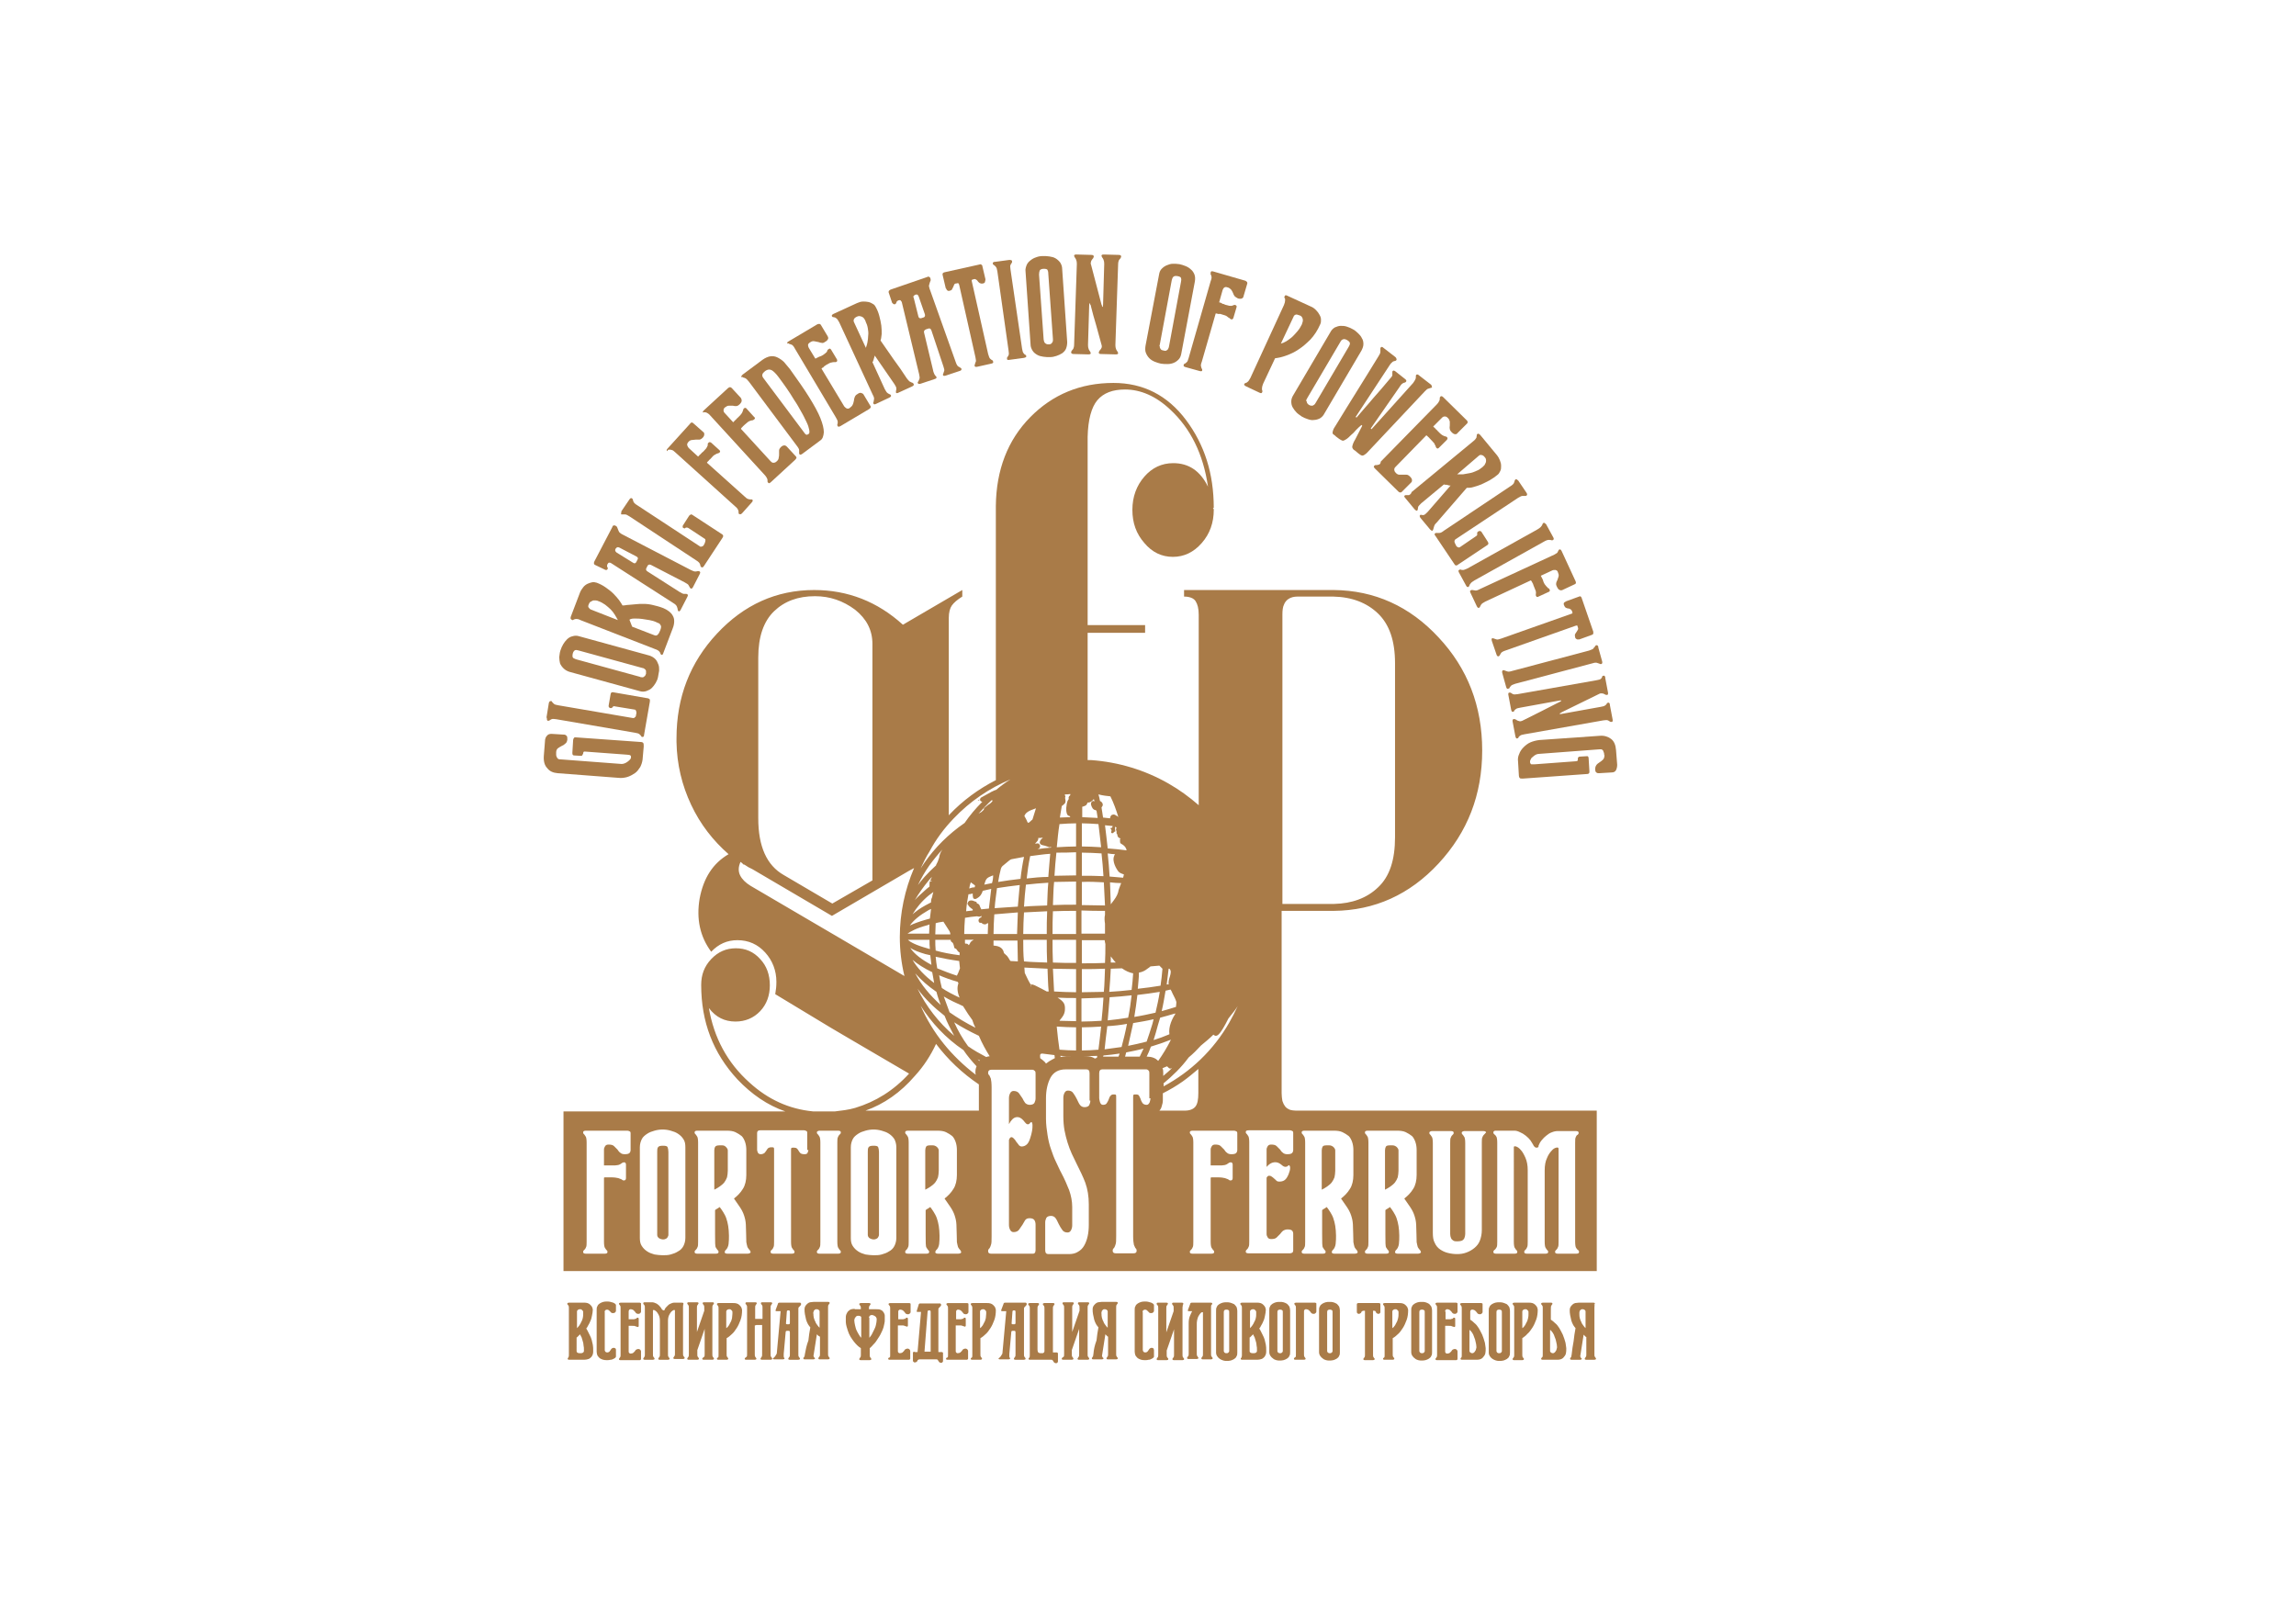 <?xml version="1.0" encoding="utf-8"?>
<!-- Generator: Adobe Illustrator 22.1.0, SVG Export Plug-In . SVG Version: 6.00 Build 0)  -->
<svg version="1.1" id="Layer_1" xmlns="http://www.w3.org/2000/svg" xmlns:xlink="http://www.w3.org/1999/xlink" x="0px" y="0px"
	 viewBox="0 0 595.3 419.5" style="enable-background:new 0 0 595.3 419.5;" xml:space="preserve">
<style type="text/css">
	.st0{fill:#A97B48;}
</style>
<path class="st0" d="M254,207.4C254,207.4,254.1,207.4,254,207.4C254.1,207.3,254.1,207.3,254,207.4c-0.1-0.2-0.5,0.2-0.5,0.2
	c0,0,0.1,0,0.2,0C253.8,207.5,253.9,207.5,254,207.4z"/>
<path class="st0" d="M241.8,297c-0.1,0-0.2,0-0.3,0c-0.1,0-0.2,0-0.3,0c-0.6,0-1,0.1-1.1,0.4c-0.1,0.2-0.2,0.5-0.2,0.9v10.2
	c0.6-0.3,1.1-0.6,1.5-0.9c0.4-0.3,0.8-0.6,1.1-1c0.3-0.4,0.5-0.8,0.7-1.3c0.1-0.5,0.2-1.1,0.2-1.7v-5.3c0-0.3-0.2-0.6-0.5-0.9
	C242.5,297.1,242.2,297,241.8,297z"/>
<path class="st0" d="M344.6,297c-0.1,0-0.2,0-0.3,0c-0.1,0-0.2,0-0.3,0c-0.6,0-1,0.1-1.1,0.4c-0.1,0.2-0.2,0.5-0.2,0.9v10.2
	c0.6-0.3,1.1-0.6,1.5-0.9c0.4-0.3,0.8-0.6,1.1-1c0.3-0.4,0.5-0.8,0.7-1.3c0.1-0.5,0.2-1.1,0.2-1.7v-5.3c0-0.3-0.2-0.6-0.5-0.9
	C345.3,297.1,345,297,344.6,297z"/>
<path class="st0" d="M187.2,297c-0.1,0-0.2,0-0.3,0c-0.1,0-0.2,0-0.3,0c-0.6,0-1,0.1-1.2,0.4c-0.1,0.2-0.2,0.5-0.2,0.9v10.2
	c0.6-0.3,1.1-0.6,1.5-0.9c0.4-0.3,0.8-0.6,1.1-1c0.3-0.4,0.5-0.8,0.7-1.3c0.1-0.5,0.2-1.1,0.2-1.7v-5.3c0-0.3-0.2-0.6-0.5-0.9
	C187.9,297.1,187.6,297,187.2,297z"/>
<path class="st0" d="M171.9,297.1c-0.7,0-1.1,0.1-1.3,0.4c-0.2,0.3-0.2,0.7-0.2,1.2v21.1c0,0.2,0,0.3,0,0.5c0,0.2,0.1,0.4,0.2,0.5
	c0.1,0.2,0.3,0.3,0.5,0.4c0.2,0.1,0.5,0.2,0.8,0.2c0.4,0,0.6-0.1,0.8-0.2c0.2-0.1,0.3-0.2,0.4-0.4c0.1-0.2,0.2-0.4,0.2-0.5
	c0-0.2,0-0.4,0-0.5v-21.1c0-0.5-0.1-0.9-0.2-1.2C173,297.2,172.6,297.1,171.9,297.1z"/>
<path class="st0" d="M226.5,297.1c-0.7,0-1.1,0.1-1.3,0.4c-0.2,0.3-0.2,0.7-0.2,1.2v21.1c0,0.2,0,0.3,0,0.5c0,0.2,0.1,0.4,0.2,0.5
	c0.1,0.2,0.3,0.3,0.5,0.4c0.2,0.1,0.5,0.2,0.8,0.2c0.4,0,0.6-0.1,0.8-0.2c0.2-0.1,0.3-0.2,0.4-0.4c0.1-0.2,0.2-0.4,0.2-0.5
	c0-0.2,0-0.4,0-0.5v-21.1c0-0.5-0.1-0.9-0.2-1.2C227.6,297.2,227.2,297.1,226.5,297.1z"/>
<path class="st0" d="M414,288h-78c-0.6,0-1.1-0.1-1.5-0.2c-0.5-0.2-1-0.5-1.3-0.9c-0.3-0.4-0.5-0.8-0.7-1.4c-0.1-0.6-0.2-1.3-0.2-2
	v-47.3h13.1c0.1,0,0.2,0,0.2,0s0.1,0,0.2,0c10.6-0.1,19.7-4.2,27.2-12.3c7.5-8.1,11.3-17.8,11.3-29.3c0-11.5-3.8-21.3-11.3-29.3
	c-7.5-8.1-16.6-12.2-27.2-12.3h-13.8H307v1.7c1.4,0,2.5,0.4,3,1.2c0.5,0.8,0.8,1.9,0.8,3.5v49.4c-2.4-2.1-5-4-7.8-5.6
	c-6.1-3.5-13-5.6-20.1-6.1c-0.3,0-0.6,0-0.9,0v-33h14.9v-2H282v-1.3v-47.5c0.1-4.5,1-7.7,2.5-9.5c1.6-1.9,4-2.8,7.2-2.8
	c4,0,8,1.7,11.7,5.2c5.3,4.9,8.6,11.6,9.8,20c-2-4.1-5-6.1-9-6.1c-3,0-5.5,1.2-7.5,3.5c-2,2.3-3.1,5.2-3.1,8.6c0,3.4,1,6.2,3.1,8.6
	c2,2.4,4.5,3.6,7.4,3.6c2.9,0,5.4-1.2,7.5-3.6c2.1-2.4,3.1-5.3,3.1-8.6c0-0.1,0-0.2-0.1-0.3c-0.1-0.1-0.1-0.2-0.1-0.2h0.2
	c0-8.9-2.4-16.4-7.2-22.8c-4.8-6.4-11.1-9.6-18.8-9.6c-8.6,0-15.8,3-21.6,8.9c-5.8,5.9-8.8,13.6-8.9,23v23.2v6.3v41.6
	c-4.5,2.3-8.6,5.3-12.1,9c0,0,0,0.1-0.1,0.1v-51.2c0-1.4,0.3-2.5,0.8-3.2c0.5-0.7,1.4-1.5,2.7-2.3V153l-15.4,9c-6.6-6-14.3-9-23-9
	c-9.8,0-18.2,3.8-25.2,11.3c-7,7.5-10.5,16.5-10.5,27.2c0,0.1,0,0.4,0,0.9c0.1,5.8,1.4,11.2,3.8,16.3c2.4,5.1,5.7,9.3,9.7,12.8
	c-4.1,2.4-6.5,6.2-7.5,11.5c-0.9,5.3,0.1,9.9,3,13.8c1.9-2,4.1-3,6.8-3c2.9,0,5.3,1.1,7.2,3.2c1.9,2.1,2.9,4.7,2.9,7.6
	c0,1.1-0.1,2.1-0.3,3.2l14.4,8.7l5.1,3l15.2,8.9c-4,4.4-8.7,7.3-14,8.9c-1.7,0.5-3.5,0.7-5.2,0.9h-5.7c-6.2-0.6-11.7-3.1-16.5-7.5
	c-5.7-5.1-9.2-11.6-10.5-19.3c1.8,2.4,4.1,3.5,6.9,3.5c2.5,0,4.7-0.9,6.4-2.7c1.7-1.8,2.5-4.1,2.5-6.7c0-2.7-0.8-5-2.5-6.8
	c-1.7-1.9-3.8-2.8-6.3-2.8c-2.5,0-4.6,0.9-6.4,2.8c-1.8,1.9-2.6,4.1-2.6,6.7c0,9.6,3.1,17.7,9.4,24.5c3.7,3.9,7.8,6.7,12.4,8.3
	h-57.5v41.4H414V288z M332.5,159.3c0-1,0.1-1.9,0.4-2.5c0.2-0.6,0.7-1.2,1.2-1.5c0.6-0.4,1.4-0.6,2.3-0.6h9.3
	c4.8,0.1,8.7,1.6,11.6,4.4c2.9,2.8,4.4,7,4.4,12.9v45.1c0,5.9-1.4,10.2-4.4,13c-2.9,2.8-6.8,4.2-11.4,4.3h-13.4V159.3z M299.5,274.5
	c-0.1-0.1-0.2-0.1-0.4-0.2c-0.5-0.2-1.1-0.3-1.6-0.3h-0.2c0.4-0.8,0.8-1.7,1.1-2.6c1.7-0.5,3.4-1.1,5.2-1.8c-1,2-2.1,3.8-3.3,5.5
	C300,274.9,299.8,274.6,299.5,274.5z M252.2,231.7c0,0.3,0,0.7,0.1,1.1c0.1,0.2,0.2,0.3,0.4,0.3c0.1,0,0.1,0,0.2,0
	c0.1,0,0.2,0,0.3-0.1c1-0.5,1.4-1.3,1.6-2c0.7-0.2,1.5-0.3,2.2-0.5c-0.2,1.7-0.4,3.3-0.6,5.1c-0.7,0.1-1.4,0.1-2,0.2
	c0,0,0-0.1,0-0.1c-0.1-0.1-0.2-0.3-0.2-0.4c-0.1-0.2-0.2-0.3-0.2-0.5c0-0.1-0.3-0.3-0.3-0.4c-0.1,0-0.2-0.1-0.3-0.1c0,0,0,0-0.1,0
	c0-0.3-0.2-0.5-0.4-0.5c-0.1,0-0.2-0.1-0.3-0.1c-0.2-0.1-0.4-0.2-0.8-0.2c-0.3,0-0.6,0.1-0.7,0.3c-0.1,0.1-0.2,0.2-0.2,0.4
	c-0.1,0.1-0.2,0.2-0.2,0.2c0.1,0,0.1,0,0.2,0c0,0,0,0,0,0c0.2,0.6,0.5,0.8,1,1.2c0.2,0.1,0.3,0.2,0.3,0.2c0,0.2,0,0.3,0,0.3
	c-0.6,0.1-1.1,0.1-1.7,0.2c0.1-1.5,0.3-2.9,0.6-4.4C251.4,231.9,251.8,231.8,252.2,231.7z M251.3,230.4c0.1-0.6,0.2-1.1,0.4-1.6
	c0.3,0.2,0.8,0.6,1.1,0.8c0,0.1,0,0.3-0.1,0.5C252.2,230.1,251.8,230.2,251.3,230.4z M265.3,243.7h6.1c0,2,0,4,0.1,5.9
	c-2-0.1-4-0.1-6-0.3C265.3,247.5,265.3,245.6,265.3,243.7z M271.4,242.2h-6.1c0-1.9,0.1-3.8,0.2-5.6c2-0.1,4-0.2,6-0.3
	C271.4,238.3,271.4,240.2,271.4,242.2z M264.6,227.9c-2,0.2-3.9,0.5-5.8,0.8c0.2-1.2,0.4-2.3,0.7-3.4c0.1-0.3,0.2-0.5,0.4-0.7
	c1.8-1.5,1.8-1.5,2.1-1.7c0,0,0.1,0,0.3-0.1c1-0.2,2.1-0.4,3.2-0.6C265.1,224.1,264.8,226,264.6,227.9z M264.4,229.5
	c-0.2,1.8-0.3,3.7-0.5,5.6c-2.1,0.1-4.1,0.3-6,0.4c0.1-1.8,0.4-3.5,0.6-5.2C260.5,230,262.5,229.7,264.4,229.5z M263.9,236.6
	c-0.1,1.9-0.1,3.7-0.2,5.6h-6.1c0-1.7,0.1-3.4,0.2-5.1C259.8,236.9,261.8,236.8,263.9,236.6z M263.8,243.7c0,1.9,0.1,3.7,0.1,5.6
	c-0.6,0-1.2-0.1-1.9-0.1c-0.2-0.2-0.3-0.4-0.4-0.6c-0.2-0.3-0.4-0.7-0.8-1c-0.4-0.4-0.5-0.4-0.5-0.5c-0.3-1.6-1.7-1.8-2.6-1.9
	l-0.1,0c0-0.4,0-0.9,0-1.3H263.8z M239.9,247.4c0.4,0.1,0.8,0.2,1.3,0.3c0.1,0.8,0.2,1.7,0.3,2.5c-2.6-1.4-4.4-2.8-5.5-4.4
	C236.9,246.4,238.2,246.9,239.9,247.4z M235.4,243.7l5.6,0c0,0.8,0,1.6,0.1,2.4c-0.3-0.1-0.5-0.1-0.7-0.2
	C237.5,245.1,236,244.3,235.4,243.7z M241.7,252.1c0.2,0.9,0.3,1.8,0.5,2.8c-2.5-1.9-4.4-3.9-5.6-6
	C237.9,250,239.6,251.1,241.7,252.1z M242.8,257.2c0.3,1.2,0.7,2.3,1.1,3.4c-2.8-2.5-5.1-5.3-6.6-8.2
	C238.8,254.1,240.6,255.7,242.8,257.2z M248.8,258.7c-1.7-0.8-3.3-1.6-4.6-2.5c-0.3-1.1-0.5-2.2-0.7-3.3c1.4,0.6,3,1.2,4.8,1.7
	c0.1,0.1,0.1,0.2,0.2,0.4C248.1,256,248.2,257.3,248.8,258.7z M244.9,263.4c0.7,1.8,1.6,3.5,2.5,5.2c-4.1-3.5-7.3-7.7-9.5-12.2
	C239.8,259,242.2,261.3,244.9,263.4z M247.4,265.1c2,1.3,4.1,2.4,6.4,3.5c0.8,1.9,1.8,3.7,2.8,5.3c-0.3,0-0.6,0.1-0.9,0.2
	c-1.7-0.9-3.3-1.8-4.7-2.8C249.6,269.4,248.4,267.3,247.4,265.1z M257.2,229c-0.7,0.1-1.3,0.3-2,0.4c0.2-0.6,0.3-1.2,0.7-1.6
	c0.3-0.3,0.8-0.5,1.3-0.7c0.1,0,0.2-0.1,0.3-0.1C257.5,227.7,257.4,228.4,257.2,229z M256.2,208.7c-0.3,0.3-0.7,0.5-1,0.8
	c-0.1,0.1-0.1,0.3-0.1,0.4c-0.2,0.3-0.5,0.5-0.7,0.7c-0.2,0.1-0.4,0.2-0.7,0.4c1.1-1.2,2.2-2.4,3.4-3.5c0.1,0,0.2,0.1,0.3,0.1
	C257.1,208.1,256.7,208.4,256.2,208.7z M253.3,237.6c0.4,0.1,0.6,0.1,0.7,0.1c0.1,0,0.3-0.1,0.5-0.2c0,0.2-0.1,0.3-0.1,0.4
	c0,0,0,0,0,0c-0.3,0-0.7,0.4-0.7,0.8c0,0.2,0.1,0.4,0.2,0.5c0.1,0.1,0.3,0.1,0.4,0.1c0,0,0.1,0,0.1,0c0.1,0,0.1,0,0.3,0.2
	c0.1,0.1,0.4,0.2,0.6,0.2c0.3,0,0.5-0.1,0.7-0.3c0.1,0,0.1,0,0.2,0c0,0.9-0.1,1.8-0.1,2.8h-6.1c0-1.4,0.1-2.8,0.2-4.2
	C251.2,237.8,252.3,237.7,253.3,237.6z M252.5,243.7c-0.4,0.2-0.9,0.5-1,0.9c-0.2,0.3-0.3,0.5-0.3,0.5c-0.1-0.1-0.2-0.2-0.3-0.3
	c-0.1-0.1-0.3-0.1-0.5-0.1c0,0-0.1,0-0.1,0c0,0-0.1-0.1-0.1-0.1c0-0.3,0-0.6,0-0.9L252.5,243.7z M252.1,264.5c0.2,0.7,0.5,1.4,0.8,2
	c-2.4-1.2-4.7-2.6-6.7-4c-0.5-1.3-1-2.7-1.5-4.1c1.5,0.9,3.2,1.7,5,2.5C250.6,262.4,251.5,263.7,252.1,264.5z M248.1,253
	c-1.9-0.6-3.6-1.3-5.1-1.9c-0.2-1-0.3-2-0.4-3c1.8,0.4,3.9,0.8,6.1,1.1c0.1,0.7,0.1,1.3,0.2,1.9C248.6,252,248.3,252.6,248.1,253z
	 M242.6,246.5c-0.1-0.9-0.1-1.9-0.1-2.8h4l0,0.1c0,0.2,0.1,0.4,0.3,0.5c0.3,0.2,0.4,0.4,0.6,1.3c0,0.2,0.2,0.4,0.4,0.4
	c0.1,0,0.2,0.2,0.3,0.3c0.1,0.2,0.3,0.5,0.7,0.7c0,0.2,0,0.5,0,0.7C246.4,247.4,244.4,247,242.6,246.5z M242.5,242.2
	c0-0.9,0.1-1.9,0.1-2.8c0.6-0.2,1.3-0.3,2-0.4l1.6,2.5c0.1,0.3,0.2,0.4,0.2,0.8H242.5z M244.2,220.5c-0.4,0.6-0.6,1.2-0.7,1.9
	c-0.2,0.5-0.3,1-0.6,1.5l-0.2,0.4l0,0.1c-1.1,1-2.1,2-3,3c-0.6,0.7-1.2,1.4-1.7,2.1c0.8-1.7,1.8-3.4,2.9-5c1.1-1.5,2.3-3,3.6-4.4
	C244.4,220.2,244.3,220.3,244.2,220.5z M240.8,228.3c0.3-0.3,0.5-0.6,0.8-0.9l-0.1,0.3c0,0-0.2,0.5-0.3,0.6l0.5,0.3l-0.6-0.1
	c-0.1,0.4-0.1,0.4-0.1,1.4c-0.5,0.4-0.9,0.7-1.3,1.1c-0.9,0.8-1.8,1.6-2.5,2.4C238.2,231.7,239.4,230,240.8,228.3z M240.8,232.2
	c0.4-0.3,0.8-0.6,1.2-0.9c-0.3,1-0.3,1.2-0.3,1.3c-0.3,0.6-0.3,1-0.3,1.1c0,0.1,0,0.2,0,0.3c-0.5,0.3-1,0.5-1.5,0.8
	c-1.3,0.7-2.4,1.5-3.3,2.3C237.6,235.4,239,233.7,240.8,232.2z M240.6,236.1c0,0,0.5-0.3,0.8-0.4c-0.1,0.8-0.2,1.7-0.3,2.5
	c-0.4,0.1-0.7,0.2-1.1,0.3c-1.7,0.5-3.1,1-4.1,1.5C236.9,238.6,238.5,237.3,240.6,236.1z M240.5,239.9c0.2-0.1,0.4-0.1,0.5-0.2
	c0,0.8-0.1,1.6-0.1,2.4h-5.6C236,241.6,237.5,240.7,240.5,239.9z M238.7,260.8c2.8,4.4,6.5,8.4,11.1,11.5c1,1.5,2.2,2.9,3.4,4.2
	c-0.2,0.5-0.3,0.9-0.3,1.5c0,0.2,0,0.4,0.1,0.7C246.7,273.9,241.8,267.9,238.7,260.8z M253.5,274.7c0.2,0.1,0.4,0.2,0.6,0.3
	c-0.1,0-0.1,0.1-0.2,0.1C253.8,275,253.7,274.9,253.5,274.7z M267.7,255.3c0,0-0.3,0-0.3,0l0,0.6l-0.1-0.3l0.1-0.2
	c-0.4-0.2-1.3-2.3-1.7-3.1c0,0-0.1-1.1-0.1-1.4c2,0.1,4,0.2,6,0.3c0.1,2,0.1,4,0.3,5.9l-0.2,0l-0.3,0c-0.9-0.5-1.9-1-3.1-1.6
	C268,255.4,267.8,255.3,267.7,255.3z M271.5,234.8c-2,0.1-4,0.1-6,0.3c0.1-2,0.3-3.9,0.5-5.7c1.9-0.2,3.8-0.4,5.8-0.5
	C271.6,230.8,271.6,232.8,271.5,234.8z M265.6,211.6c0.3-0.8,0.9-1.3,3-2c-0.3,0.9-0.6,1.9-0.9,2.9c-0.2,0.2-0.5,0.4-0.9,0.8
	c-0.1,0-0.2,0-0.3,0.1c0-0.1,0-0.2-0.1-0.2C266.2,212.6,265.8,212,265.6,211.6z M266.2,227.8c0.2-1.9,0.5-3.9,0.9-5.8
	c1.7-0.2,3.5-0.5,5.2-0.6c-0.2,1.9-0.3,3.9-0.5,6C269.9,227.4,268,227.6,266.2,227.8z M269,220.2c0.5-0.2,0.6-0.4,0.6-0.5
	c0.1-0.2,0.1-0.4,0-0.6c-0.1-0.2-0.3-0.4-0.5-0.4c0,0-0.2,0-0.2,0c-0.2,0-0.3,0.1-0.4,0.1c0,0-0.1-0.1-0.1-0.1c0,0,0,0,0,0.1
	c0-0.1,0.1-0.2,0.3-0.4c0.2-0.2,0.4-0.4,0.5-0.8c0-0.1,0-0.2,0-0.3c0,0,0.1,0,0.1,0c0.3,0,0.6,0,1.1-0.1c-0.3,0.3-0.7,0.6-0.8,1.1
	c-0.1,0.3,0.1,0.6,0.3,0.7c0.3,0.2,0.7,0.2,1,0.3c0.3,0.1,0.6,0.2,0.9,0.3c0.1,0.1,0.2,0.1,0.3,0.1c0,0,0.1,0,0.1,0
	c0.1,0,0.2-0.1,0.3-0.1c0,0.1,0,0.2,0,0.2C271.3,219.9,270.1,220,269,220.2z M280.5,257.3v-6c2,0,4,0,6-0.1c-0.1,2-0.1,4-0.3,6
	C284.3,257.2,282.4,257.3,280.5,257.3z M286.1,258.7c-0.1,2-0.3,4-0.5,6c-1.7,0.1-3.5,0.2-5.2,0.2v-6
	C282.4,258.8,284.3,258.8,286.1,258.7z M287.9,206.5c0.8,1.6,1.5,3.5,2.1,5.5c0-0.1-0.1-0.1-0.1-0.2c-0.1-0.1-0.1-0.1-0.8-0.5
	c-0.1,0-0.2-0.1-0.3-0.1c-0.1,0-0.4,0.1-0.5,0.1c-0.3,0.2-0.4,0.4-0.5,0.9c0,0,0,0,0,0c-0.6-0.1-1.2-0.1-1.8-0.2
	c-0.1-0.9-0.3-1.8-0.4-2.6c0.1-0.2,0.2-0.3,0.3-0.5c0.1-0.4-0.1-0.7-0.2-0.8c-0.1-0.2-0.3-0.3-0.5-0.4c-0.1-0.6-0.2-1.1-0.4-1.7
	C286,206.3,286.9,206.4,287.9,206.5z M288.1,215.1c0.1,0.1,0.1,0.1,0.1,0.2c0,0.2-0.1,0.3-0.1,0.5c0,0.2,0.1,0.2,0.1,0.2
	c0.2,0.1,0.4,0.1,0.6-0.2c0.2-0.2,0.3-0.2,0.4-0.2h0h0h0h0c0,0,0,0,0,0v0c-0.1-0.3-0.1-0.7-0.1-1c0-0.1,0-0.1,0-0.2
	c0.2,0.1,0.3,0.1,0.4,0.2c0,0.1-0.1,0.1-0.1,0.3c-0.1,0.2,0,0.5,0.1,0.7c0,0.2,0,0.4,0,0.5c0,0,0.1,0.2,0.2,0.3
	c0,0.5,0.2,0.7,0.5,0.9c0.1,0,0.2,0.1,0.3,0.1c0,0,0,0,0.1,0c-0.2,0.1-0.3,0.3-0.2,0.5l0,0.4c0,0.2,0.1,0.4,0.3,0.5
	c1.1,0.6,1.3,1.2,1.4,1.7c-1.6-0.2-3.3-0.4-4.9-0.5c-0.2-2.1-0.5-4.2-0.7-6c0.7,0.1,1.3,0.1,2,0.2c0,0,0,0,0,0.1c0,0-0.1,0-0.1,0.1
	c0,0,0,0.1,0,0.2c-0.1,0.1-0.3,0-0.4,0.1C287.9,214.6,287.9,214.9,288.1,215.1z M289.1,221.5c-0.1,0.1-0.2,0.3-0.2,0.4
	c-0.7,1.5,0.7,3.6,1,4c0.3,0.4,0.8,0.6,1.1,0.7c0.2,0.1,0.4,0.1,0.4,0.2c-0.1,0.3-0.1,0.5-0.2,0.8c-1.2-0.1-2.4-0.2-3.5-0.3
	c-0.1-2-0.3-4-0.5-6C287.8,221.4,288.5,221.5,289.1,221.5z M290.7,229c-0.1,0.2-0.1,0.3-0.2,0.5c-0.2,0.6-0.5,1.2-0.6,1.9
	c-0.3,1-0.9,1.8-1.6,2.7c-0.1,0.1-0.2,0.3-0.3,0.4c-0.1-1.9-0.1-3.8-0.2-5.7C288.7,228.9,289.7,229,290.7,229z M289.3,249.6
	c-0.4,0-0.9,0-1.3,0c0-0.5,0-1.1,0-1.6C288.4,248.5,288.8,249.1,289.3,249.6z M288,251.2c1,0,2-0.1,2.9-0.1c1,0.7,1.9,1.1,2.9,1.3
	c-0.1,1.4-0.2,2.9-0.4,4.3c-1.9,0.2-3.8,0.4-5.8,0.5C287.8,255.1,287.9,253.1,288,251.2z M286.1,227.2c-1.9-0.1-3.7-0.1-5.6-0.1v-6
	c1.7,0,3.4,0.1,5.1,0.2C285.8,223.2,286,225.2,286.1,227.2z M286.2,228.8c0.1,2,0.2,3.9,0.3,6c-2,0-4-0.1-6-0.1v-6
	C282.4,228.6,284.3,228.7,286.2,228.8z M286.5,236.2l0,1c-0.2,0.8-0.1,1.7,0,2.3c0,0,0,2.1,0,2.6h-6.1v-6
	C282.5,236.2,284.5,236.2,286.5,236.2z M286.4,243.7c0,0.3,0.1,0.6,0.2,1.1c0,1.6,0,3.3-0.1,4.9c-2,0.1-4,0.1-6,0.1v-6H286.4z
	 M287.1,266.1c1.7-0.1,3.5-0.3,5.1-0.6v0c-0.4,2.1-0.9,4.1-1.4,6c-1.5,0.2-3,0.4-4.4,0.6C286.6,270.3,286.8,268.3,287.1,266.1z
	 M287.2,264.6c0.2-1.9,0.3-3.9,0.5-6c1.9-0.1,3.8-0.3,5.7-0.5c-0.2,1.9-0.5,3.9-0.9,5.8C290.8,264.2,289,264.4,287.2,264.6z
	 M293.7,265.8l0.1-0.5c1.8-0.3,3.6-0.6,5.3-1c-0.1,0.4-0.2,0.8-0.3,1.2c-0.5,1.6-1,3.2-1.5,4.6c-1.6,0.4-3.2,0.8-4.8,1.1
	C292.9,269.5,293.3,267.7,293.7,265.8z M297.5,251.2c0.3-0.2,0.6-0.4,0.8-0.6c0.8-0.1,1.5-0.1,2.3-0.2c0.2,0.2,0.4,0.4,0.7,0.7
	c0,0,0.1,0.1,0.1,0.1c-0.1,1.5-0.3,2.9-0.5,4.4c-1.9,0.3-3.9,0.6-5.9,0.8c0.1-1.4,0.3-2.8,0.3-4.2
	C296.1,252.1,296.9,251.7,297.5,251.2z M300.7,257.2c-0.3,1.9-0.7,3.7-1.1,5.4c-1.8,0.4-3.6,0.8-5.5,1.1c0.3-1.9,0.6-3.8,0.8-5.7
	C296.8,257.8,298.8,257.5,300.7,257.2z M300.2,265.9c0.2-0.7,0.4-1.3,0.6-2c1.2-0.3,2.5-0.7,3.9-1.1c0,0.1,0,0.2,0,0.2
	c-0.7,1-1.8,3.2-1.5,5.2c-1.4,0.6-2.8,1.1-4.1,1.5C299.5,268.4,299.9,267.1,300.2,265.9z M301.2,262.2c0.4-1.7,0.7-3.5,1-5.3
	c0.4-0.1,1.3-0.3,1.3-0.3c0.2,0.3,0.4,0.7,0.5,1c0.4,0.8,0.8,1.5,1,2.2c0,0.1,0,0.6-0.1,1.3C303.6,261.5,302.4,261.9,301.2,262.2z
	 M302.5,255.3c0.2-1.3,0.3-2.7,0.5-4.1l0.2,0c0.5,0.5,0.4,1.1,0.1,2.1c-0.2,0.6-0.4,1.3-0.3,2C302.8,255.2,302.7,255.3,302.5,255.3z
	 M285.5,219.7c-1.7-0.1-3.4-0.2-5-0.2v-6c1.4,0,2.8,0.1,4.3,0.2C285,215.6,285.3,217.6,285.5,219.7z M274.2,258.7
	c1.6,0.1,3.2,0.1,4.8,0.1v6c-1.4,0-2.8-0.1-4.3-0.1c0.1-0.1,0.1-0.2,0.2-0.3c0.5-0.6,1.1-1.3,1.2-2.4
	C276.2,260.5,276,259.8,274.2,258.7z M272.9,243.7h6.1v6c-2,0-4,0-6-0.1C272.9,247.7,272.9,245.7,272.9,243.7z M274.7,213.7
	c1.4-0.1,2.8-0.2,4.3-0.2v6c-1.6,0-3.3,0.1-5,0.2C274.2,217.6,274.4,215.5,274.7,213.7z M276.2,207.2c0-0.2-0.1-0.4,0-0.5
	c0.1-0.1,0-0.3-0.1-0.5l0-0.2c0.5,0,0.9,0,1.4-0.1c0,0.1,0,0.2,0,0.3c-0.4,0.3-0.5,0.6-0.4,0.9c0,0,0,0,0,0.1
	c-0.3,0.4-0.4,0.7-0.5,1.2c-0.3,1.7-0.1,2.3,0.1,2.8c0.1,0.2,0.4,0.4,0.6,0.4c0.1,0.1,0.2,0.2,0.2,0.3c-0.9,0-1.8,0.1-2.7,0.1
	c0.2-1,0.3-2,0.5-3c0.2-0.1,0.3-0.2,0.5-0.4C276.4,208.2,276.3,207.6,276.2,207.2z M279,221v6c-1.9,0-3.8,0.1-5.6,0.1
	c0.1-2,0.3-4,0.5-6C275.6,221.1,277.3,221.1,279,221z M279,228.6v6c-2,0-4,0-6,0.1c0.1-2,0.1-4,0.3-6
	C275.2,228.7,277.1,228.6,279,228.6z M279,236.2v6h-6.1c0-2,0-4,0.1-5.9C275,236.2,277,236.2,279,236.2z M273,251.2c2,0,4,0.1,6,0.1
	v6c-1.8,0-3.8-0.1-5.7-0.2C273.2,255.2,273.1,253.2,273,251.2z M274,266.2c1.7,0.1,3.4,0.2,5,0.2v6c-1.4,0-2.9-0.1-4.3-0.2
	c-0.3-1.9-0.5-3.9-0.7-5.9C274,266.3,274,266.2,274,266.2z M275,274.1c0-0.1,0-0.2-0.1-0.3c1.2,0.1,2.4,0.1,3.6,0.1h-2.1
	C275.9,273.9,275.4,274,275,274.1z M280.5,266.4c1.7,0,3.3-0.1,5-0.2c-0.2,2.2-0.5,4.2-0.7,6c-1.4,0.1-2.9,0.2-4.3,0.2V266.4z
	 M286.1,273.7c1.4-0.1,2.8-0.3,4.2-0.5c-0.1,0.3-0.2,0.5-0.3,0.8h-3.6h-0.4C286.1,273.8,286.1,273.7,286.1,273.7z M292,272.9
	c1.5-0.3,3.1-0.6,4.5-1c-0.3,0.7-0.7,1.4-1,2.1h-2.4h-0.4h-1C291.8,273.6,291.9,273.2,292,272.9z M301.4,277
	c0.4-0.2,0.8-0.3,1.2-0.5c0,0.1,0.1,0.1,0.1,0.1l0.3,0.3c0.1,0.1,0.3,0.2,0.4,0.2c0.1,0,0.2,0,0.3-0.1c0.1,0,0.2-0.1,0.2-0.1
	c-0.7,0.8-1.5,1.4-2.3,2.1v-0.1v-0.6C301.6,277.8,301.6,277.4,301.4,277z M301.6,281c2.4-2,4.7-4.2,6.6-6.8c1.1-0.9,2.2-2,3.2-3.1
	c1.1-0.9,2.2-1.8,3.2-2.8c0,0,0,0,0,0c0.1,0.1,0.4,0.3,0.6,0.3c0.5,0,1.2-0.3,3.3-4.5c0.5-0.6,1-1.3,1.5-1.9
	c0.3-0.4,0.6-0.8,0.9-1.3c-0.7,1.5-1.4,2.9-2.2,4.3c-2,3.5-4.5,6.7-7.4,9.5c-2.9,2.8-6.1,5.1-9.6,7V281z M283.6,207.2
	C283.6,207.2,283.6,207.2,283.6,207.2c0.1,0.2,0.1,0.4,0.2,0.6c-0.1,0-0.2-0.1-0.3-0.1c-0.2,0-0.4,0.1-0.5,0.3
	c-0.1,0.1-0.2,0.5-0.1,0.7c0,0,0.2,0.9,0.7,1.2c0,0,0.1,0.1,0.2,0.1c0,0,0.3,0.1,0.3,0.1c0,0,0.1,0.1,0.2,0.1
	c0.1,0.6,0.2,1.3,0.3,1.9c-1.4-0.1-2.7-0.1-4-0.2v-2.7c0.4-0.1,0.4-0.1,0.6-0.2c0.1,0,0.4-0.2,0.4-0.2c0.2-0.2,0.2-0.3,0.4-0.7
	l0.1,0C282.7,208.2,283.5,207.4,283.6,207.2z M247.3,212.2c4.2-4.4,9.2-7.8,14.7-10.1c-1.3,0.8-2.5,1.7-3.7,2.7
	c-0.7,0.2-1.4,0.6-3.9,2c-0.2,0.1-0.3,0.4-0.3,0.6c0,0.2,0.2,0.4,0.5,0.5c0,0,0.1,0,0.1,0c-1.8,1.8-3.3,3.6-4.6,5.5
	c-4.2,2.9-7.7,6.4-10.4,10.3c-0.3,0.5-0.7,1-1,1.5c0.7-1.5,1.4-3,2.3-4.4C242.7,217.6,244.8,214.8,247.3,212.2z M196.6,170.5
	c0-5.4,1.4-9.4,4.1-12c2.7-2.6,6.2-3.9,10.6-3.9c3.9,0,7.3,1.2,10.4,3.5c3,2.4,4.5,5.3,4.5,8.9v61.3l-10.4,6l-12.6-7.4
	c-4.4-2.5-6.6-7.4-6.6-14.7V170.5z M216.1,242.3l-21.5-12.6c-1.3-0.8-2.2-1.7-2.7-2.7c-0.5-1-0.5-2.2,0.1-3.5
	c0.2,0.1,0.5,0.4,0.8,0.7h0.2c0.7,0.5,1.4,0.9,2.1,1.2l20.6,12.1l20-11.7l1.3-0.7c-2.4,5.6-3.7,11.7-3.7,17.9
	c0,3.4,0.4,6.8,1.2,10.1L216.1,242.3z M163.5,298.2c0,0.3-0.1,0.6-0.3,0.8c-0.2,0.2-0.6,0.3-1.2,0.3c-0.5,0-0.9-0.1-1.2-0.4
	c-0.3-0.2-0.5-0.5-0.7-0.8c-0.3-0.3-0.6-0.6-0.9-0.9c-0.3-0.3-0.8-0.4-1.4-0.4c-0.4,0-0.7,0.1-0.9,0.4c-0.2,0.3-0.3,0.6-0.3,0.9v4.1
	h0.5c0.1,0,0.2,0,0.3,0c0.1,0,0.2,0,0.3,0c0.1,0,0.2,0,0.3,0c0.1,0,0.2,0,0.3,0c0.5,0,0.9,0,1.2,0c0.3,0,0.6-0.1,0.8-0.1
	c0.2-0.1,0.4-0.1,0.5-0.2c0.1-0.1,0.2-0.1,0.3-0.2c0.1-0.1,0.2-0.1,0.3-0.2c0.1,0,0.2-0.1,0.4-0.1c0.3,0,0.5,0.2,0.5,0.6v3.5
	c0,0.4-0.2,0.6-0.5,0.6c-0.1,0-0.3,0-0.4-0.1c-0.1-0.1-0.2-0.1-0.3-0.2c-0.2-0.1-0.5-0.2-0.8-0.3c-0.4-0.1-1-0.2-2-0.2
	c-0.1,0-0.3,0-0.4,0c-0.1,0-0.2,0-0.3,0c-0.1,0-0.2,0-0.2,0c-0.1,0-0.1,0-0.2,0c-0.1,0-0.2,0-0.3,0c-0.1,0-0.2,0-0.3,0.1V322
	c0,0.8,0.1,1.3,0.2,1.5c0.2,0.3,0.3,0.5,0.4,0.6v0c0.1,0.1,0.1,0.1,0.2,0.2c0.1,0.1,0.1,0.2,0.1,0.4c0,0.3-0.3,0.4-0.8,0.4h-4.7
	c-0.5,0-0.8-0.1-0.8-0.4c0-0.2,0-0.3,0.1-0.4c0.1-0.1,0.1-0.1,0.2-0.2v0c0.1-0.1,0.3-0.3,0.4-0.6c0.2-0.3,0.2-0.8,0.2-1.5v-25.7
	c0-0.8-0.1-1.3-0.2-1.5c-0.2-0.3-0.3-0.5-0.4-0.6v0c-0.1-0.1-0.1-0.1-0.2-0.2c-0.1-0.1-0.1-0.2-0.1-0.4c0-0.3,0.3-0.4,0.8-0.4h10.7
	c0.2,0,0.4,0.1,0.6,0.2c0.2,0.1,0.2,0.3,0.2,0.5V298.2z M177.7,321c0,0.8-0.2,1.5-0.5,2.1c-0.3,0.6-0.8,1.1-1.4,1.4
	c-0.6,0.4-1.2,0.6-1.9,0.8c-0.7,0.2-1.4,0.2-2.1,0.2c-0.7,0-1.4-0.1-2.1-0.2c-0.7-0.2-1.3-0.4-1.9-0.8c-0.6-0.4-1-0.8-1.4-1.4
	c-0.4-0.6-0.5-1.3-0.5-2.1v-23.5c0-0.8,0.2-1.5,0.5-2.1c0.3-0.6,0.8-1,1.4-1.4c0.6-0.4,1.2-0.6,1.9-0.8c0.7-0.2,1.4-0.3,2.1-0.3
	c0.7,0,1.4,0.1,2.1,0.3c0.7,0.2,1.3,0.4,1.9,0.8c0.6,0.4,1,0.8,1.4,1.4c0.4,0.6,0.5,1.3,0.5,2.1V321z M193.7,325.1h-5
	c-0.5,0-0.8-0.1-0.8-0.4c0-0.2,0.1-0.3,0.2-0.5c0.4-0.3,0.7-0.9,0.8-1.6c0.1-0.8,0.1-1.5,0.1-2.2c0-0.9-0.1-1.8-0.2-2.5
	c-0.1-0.7-0.3-1.4-0.5-2c-0.2-0.6-0.5-1.1-0.8-1.6c-0.3-0.5-0.6-0.9-0.9-1.3c-0.2,0.1-0.4,0.3-0.6,0.4c-0.2,0.1-0.4,0.2-0.6,0.4v6.3
	c0,2,0,3.1,0.2,3.4c0.1,0.2,0.3,0.4,0.4,0.6v0c0.1,0.1,0.1,0.1,0.2,0.2c0.1,0.1,0.1,0.2,0.1,0.4c0,0.3-0.3,0.4-0.8,0.4h-4.6
	c-0.5,0-0.8-0.1-0.8-0.4c0-0.2,0-0.3,0.1-0.4c0.1-0.1,0.1-0.1,0.2-0.2v0c0.1-0.1,0.3-0.3,0.4-0.6c0.2-0.3,0.2-0.8,0.2-1.5v-25.7
	c0-0.8-0.1-1.3-0.2-1.5c-0.2-0.3-0.3-0.5-0.4-0.6v0c-0.1-0.1-0.1-0.1-0.2-0.2c-0.1-0.1-0.1-0.2-0.1-0.4c0-0.3,0.3-0.4,0.8-0.4h7.5
	c0.9,0,1.7,0.1,2.3,0.4c0.6,0.3,1.1,0.6,1.6,1c0.4,0.4,0.7,1,0.9,1.6c0.2,0.6,0.3,1.3,0.3,2v6.5c0,1.4-0.3,2.7-0.9,3.6
	c-0.6,1-1.4,1.8-2.3,2.5c0.8,1.2,1.5,2.1,1.9,2.8c0.4,0.7,0.7,1.4,0.9,2.2c0.2,0.7,0.3,1.5,0.3,2.5c0,0.9,0.1,2.2,0.1,3.8
	c0.1,0.5,0.2,1,0.3,1.3c0.2,0.3,0.3,0.5,0.5,0.7c0.1,0.1,0.2,0.2,0.2,0.3c0.1,0.1,0.1,0.2,0.1,0.4
	C194.4,325,194.2,325.1,193.7,325.1z M209.6,298.2c0,0.2-0.1,0.4-0.2,0.7c-0.1,0.3-0.4,0.4-0.8,0.4c-0.5,0-0.9-0.1-1.1-0.3
	c-0.2-0.2-0.4-0.5-0.5-0.7h0c-0.1-0.2-0.3-0.4-0.4-0.5c-0.1-0.1-0.4-0.2-0.7-0.2c-0.4,0-0.6,0-0.7,0.1c-0.1,0.1-0.1,0.2-0.1,0.6V322
	c0,0.8,0.1,1.3,0.2,1.5c0.2,0.3,0.3,0.5,0.4,0.6v0c0.1,0.1,0.1,0.1,0.2,0.2c0.1,0.1,0.1,0.2,0.1,0.4c0,0.3-0.3,0.4-0.8,0.4h-4.6
	c-0.5,0-0.8-0.1-0.8-0.4c0-0.2,0-0.3,0.1-0.4c0-0.1,0.1-0.1,0.2-0.2v0c0.1-0.1,0.3-0.3,0.4-0.6c0.2-0.3,0.2-0.8,0.2-1.5v-23.8
	c0-0.3,0-0.5-0.1-0.6c-0.1-0.1-0.3-0.1-0.6-0.1c-0.4,0-0.6,0.1-0.8,0.2c-0.2,0.2-0.3,0.3-0.4,0.5c-0.1,0.2-0.3,0.4-0.5,0.7
	c-0.2,0.2-0.6,0.4-1,0.4c-0.4,0-0.6-0.1-0.8-0.4c-0.1-0.3-0.2-0.5-0.2-0.7v-4.4c0-0.5,0.3-0.7,0.8-0.7h11.4c0.2,0,0.4,0.1,0.6,0.2
	c0.2,0.1,0.2,0.3,0.2,0.5V298.2z M217.3,294.8c-0.2,0.3-0.2,0.8-0.2,1.5V322c0,0.8,0.1,1.3,0.2,1.5c0.2,0.3,0.3,0.5,0.4,0.6v0
	c0.1,0.1,0.1,0.1,0.2,0.2c0.1,0.1,0.1,0.2,0.1,0.4c0,0.3-0.3,0.4-0.8,0.4h-4.6c-0.5,0-0.8-0.1-0.8-0.4c0-0.2,0-0.3,0.1-0.4
	c0.1-0.1,0.1-0.1,0.2-0.2v0c0.1-0.1,0.3-0.3,0.4-0.6c0.2-0.3,0.2-0.8,0.2-1.5v-25.7c0-0.8-0.1-1.3-0.2-1.5c-0.2-0.3-0.3-0.5-0.4-0.6
	v0c-0.1-0.1-0.1-0.1-0.2-0.2c-0.1-0.1-0.1-0.2-0.1-0.4c0-0.2,0.2-0.3,0.6-0.4c0.1,0,0.1,0,0.1,0c0,0,0,0,0.1,0h4.6
	c0.5,0,0.8,0.1,0.8,0.4c0,0.2,0,0.3-0.1,0.4c-0.1,0.1-0.1,0.1-0.2,0.2v0C217.6,294.3,217.4,294.5,217.3,294.8z M232.4,321
	c0,0.8-0.2,1.5-0.5,2.1c-0.3,0.6-0.8,1.1-1.4,1.4c-0.6,0.4-1.2,0.6-1.9,0.8c-0.7,0.2-1.4,0.2-2.1,0.2c-0.7,0-1.4-0.1-2.1-0.2
	c-0.7-0.2-1.3-0.4-1.9-0.8c-0.6-0.4-1-0.8-1.4-1.4c-0.4-0.6-0.5-1.3-0.5-2.1v-23.5c0-0.8,0.2-1.5,0.5-2.1c0.3-0.6,0.8-1,1.4-1.4
	c0.6-0.4,1.2-0.6,1.9-0.8c0.7-0.2,1.4-0.3,2.1-0.3c0.7,0,1.4,0.1,2.1,0.3c0.7,0.2,1.3,0.4,1.9,0.8c0.6,0.4,1,0.8,1.4,1.4
	c0.3,0.6,0.5,1.3,0.5,2.1V321z M248.3,325.1h-5c-0.5,0-0.8-0.1-0.8-0.4c0-0.2,0.1-0.3,0.2-0.5c0.4-0.3,0.7-0.9,0.8-1.6
	c0.1-0.8,0.1-1.5,0.1-2.2c0-0.9-0.1-1.8-0.2-2.5c-0.1-0.7-0.3-1.4-0.5-2c-0.2-0.6-0.5-1.1-0.8-1.6c-0.3-0.5-0.6-0.9-0.9-1.3
	c-0.2,0.1-0.4,0.3-0.6,0.4c-0.2,0.1-0.4,0.2-0.6,0.4v6.3c0,2,0,3.1,0.2,3.4c0.1,0.2,0.3,0.4,0.4,0.6v0c0.1,0.1,0.1,0.1,0.2,0.2
	c0.1,0.1,0.1,0.2,0.1,0.4c0,0.3-0.3,0.4-0.8,0.4h-4.6c-0.5,0-0.8-0.1-0.8-0.4c0-0.2,0-0.3,0.1-0.4c0.1-0.1,0.1-0.1,0.2-0.2v0
	c0.1-0.1,0.3-0.3,0.4-0.6c0.2-0.3,0.2-0.8,0.2-1.5v-25.7c0-0.8-0.1-1.3-0.2-1.5c-0.2-0.3-0.3-0.5-0.4-0.6v0
	c-0.1-0.1-0.1-0.1-0.2-0.2c-0.1-0.1-0.1-0.2-0.1-0.4c0-0.3,0.3-0.4,0.8-0.4h7.5c0.9,0,1.7,0.1,2.3,0.4c0.6,0.3,1.1,0.6,1.6,1
	c0.4,0.4,0.7,1,0.9,1.6c0.2,0.6,0.3,1.3,0.3,2v6.5c0,1.4-0.3,2.7-0.9,3.6c-0.6,1-1.4,1.8-2.3,2.5c0.8,1.2,1.5,2.1,1.9,2.8
	c0.4,0.7,0.7,1.4,0.9,2.2c0.2,0.7,0.3,1.5,0.3,2.5c0,0.9,0.1,2.2,0.1,3.8c0.1,0.5,0.2,1,0.3,1.3c0.2,0.3,0.3,0.5,0.5,0.7
	c0.1,0.1,0.2,0.2,0.2,0.3c0.1,0.1,0.1,0.2,0.1,0.4C249.1,325,248.8,325.1,248.3,325.1z M253.8,283v0.6v0v4.4h-29.4
	c4.8-1.7,9.1-4.7,12.8-9c2.3-2.5,4.1-5.3,5.5-8.3c3.1,4.1,6.8,7.6,11.1,10.5c0,0.2,0,0.4,0,0.7V283z M268.5,284.8
	c0,0.4-0.1,0.8-0.3,1.2c-0.2,0.3-0.6,0.5-1.2,0.5c-0.5,0-0.9-0.2-1.2-0.5c-0.3-0.4-0.5-0.8-0.7-1.2c-0.3-0.4-0.6-0.9-0.9-1.3
	c-0.3-0.4-0.8-0.6-1.4-0.6c-0.4,0-0.7,0.2-0.9,0.6c-0.2,0.4-0.3,0.8-0.3,1.3v6.7c0.6-1.1,1.2-1.7,1.9-1.8c0.7-0.1,1.3,0.2,1.9,0.9
	c0.2,0.3,0.5,0.6,0.7,0.8c0.3,0.2,0.5,0.2,0.8,0c0.3-0.4,0.5-0.5,0.6-0.4c0.1,0.1,0.2,0.4,0.2,0.8c0,0.4,0,0.9-0.1,1.4
	c-0.1,0.5-0.2,1-0.3,1.3c-0.3,1.1-0.6,1.8-1,2.2c-0.4,0.4-0.9,0.6-1.4,0.6c-0.3,0-0.7-0.2-0.9-0.6c-0.3-0.4-0.6-0.7-0.8-1.1
	c-0.3-0.3-0.5-0.6-0.8-0.7c-0.3-0.1-0.6,0.1-0.8,0.7v22c0,0.5,0.1,0.9,0.3,1.3c0.2,0.4,0.5,0.6,0.9,0.6c0.6,0,1.1-0.2,1.4-0.6
	c0.3-0.4,0.6-0.9,0.9-1.3c0.2-0.4,0.5-0.8,0.7-1.2c0.3-0.4,0.7-0.5,1.2-0.5c0.6,0,1,0.2,1.2,0.5c0.2,0.3,0.3,0.7,0.3,1.2v6.6
	c0,0.3-0.1,0.6-0.2,0.7c-0.2,0.2-0.4,0.2-0.6,0.2H257c-0.5,0-0.8-0.2-0.8-0.6c0-0.2,0-0.4,0.1-0.5c0.1-0.1,0.1-0.2,0.2-0.3v0.1
	c0.1-0.2,0.3-0.5,0.4-0.9c0.2-0.4,0.2-1.2,0.2-2.3v-38.6c0-1.1-0.1-1.9-0.2-2.3c-0.2-0.4-0.3-0.7-0.4-0.9v0.1
	c-0.1-0.1-0.1-0.2-0.2-0.3c-0.1-0.1-0.1-0.3-0.1-0.5c0-0.4,0.3-0.7,0.8-0.7h10.7c0.2,0,0.4,0.1,0.6,0.3c0.2,0.2,0.2,0.4,0.2,0.8
	V284.8z M269.7,274.4c-0.1-1.1,0-1.1,0.5-1.2c1.1,0.1,2.1,0.3,3.2,0.4c0,0.3,0.1,0.6,0.1,0.8c-0.1,0-0.1,0-0.2,0.1
	c-0.1,0.1-0.3,0.1-0.4,0.2c-0.6,0.3-1.2,0.7-1.7,1.1c-0.1-0.2-0.3-0.4-0.4-0.5C270.5,275,270.1,274.7,269.7,274.4z M282.7,285.4
	c0,0.4-0.1,0.8-0.3,1.2c-0.2,0.3-0.6,0.5-1.2,0.5c-0.5,0-0.9-0.2-1.2-0.6c-0.3-0.4-0.5-0.9-0.8-1.5c-0.3-0.6-0.6-1.1-0.9-1.5
	c-0.3-0.5-0.8-0.7-1.4-0.7c-0.4,0-0.7,0.2-0.9,0.6c-0.2,0.4-0.3,0.8-0.3,1.3v4.7c0,1.3,0.1,2.6,0.3,3.7c0.2,1.1,0.5,2.2,0.8,3.2
	c0.3,1,0.7,2,1.1,2.9c0.4,0.9,0.9,1.8,1.3,2.7c0.8,1.6,1.6,3.2,2.2,4.8c0.6,1.7,0.9,3.5,0.9,5.6v5.3c0,1.1-0.1,2.1-0.3,3
	c-0.2,0.9-0.5,1.7-0.9,2.4c-0.4,0.7-0.9,1.2-1.6,1.6c-0.6,0.4-1.4,0.6-2.3,0.6h-5.4c-0.5,0-0.8-0.3-0.8-1v-7.2
	c0-0.4,0.1-0.8,0.3-1.2c0.2-0.3,0.6-0.5,1.2-0.5c0.5,0,0.9,0.2,1.2,0.6c0.3,0.4,0.5,0.9,0.8,1.5c0.3,0.6,0.6,1.1,0.9,1.5
	c0.3,0.5,0.8,0.7,1.4,0.7c0.4,0,0.7-0.2,0.9-0.6c0.2-0.4,0.3-0.8,0.3-1.3V313c0-1.5-0.3-3-0.8-4.4c-0.6-1.5-1.2-2.9-2-4.4
	c-0.5-0.9-0.9-1.9-1.4-2.9c-0.5-1-0.9-2.1-1.3-3.3c-0.4-1.1-0.7-2.4-0.9-3.7c-0.2-1.3-0.4-2.7-0.4-4.2v-5.3c0-2.1,0.4-3.9,1.2-5.4
	c0.8-1.4,2.1-2.1,3.9-2.1h5.4c0.5,0,0.8,0.3,0.8,1V285.4z M281.8,273.9h-0.9c1.2,0,2.4-0.1,3.6-0.1c0,0.2-0.1,0.3-0.1,0.5
	c-0.2,0.1-0.4,0.1-0.5,0.2C283.3,274.1,282.6,273.9,281.8,273.9z M298.3,284.8c0,0.2-0.1,0.6-0.2,1c-0.2,0.4-0.4,0.7-0.8,0.7
	c-0.5,0-0.9-0.2-1.1-0.5c-0.2-0.3-0.4-0.7-0.5-1.1h0c-0.1-0.3-0.3-0.6-0.4-0.8c-0.1-0.2-0.4-0.3-0.7-0.3c-0.4,0-0.6,0-0.7,0.1
	c-0.1,0.1-0.1,0.4-0.1,0.8v35.8c0,1.1,0.1,1.9,0.2,2.3c0.2,0.4,0.3,0.7,0.4,0.9v-0.1c0.1,0.1,0.1,0.2,0.2,0.3
	c0.1,0.1,0.1,0.3,0.1,0.5c0,0.4-0.3,0.6-0.8,0.6h-4.6c-0.5,0-0.8-0.2-0.8-0.6c0-0.2,0-0.4,0.1-0.5c0.1-0.1,0.1-0.2,0.2-0.3v0.1
	c0.1-0.2,0.3-0.5,0.4-0.9c0.2-0.4,0.2-1.2,0.2-2.3v-35.8c0-0.5,0-0.8-0.1-0.8c-0.1-0.1-0.3-0.1-0.6-0.1c-0.3,0-0.6,0.1-0.8,0.4
	c-0.2,0.2-0.3,0.5-0.4,0.8c-0.1,0.3-0.3,0.7-0.5,1c-0.2,0.4-0.6,0.5-1,0.5c-0.4,0-0.6-0.2-0.8-0.7c-0.1-0.4-0.2-0.8-0.2-1v-6.5
	c0-0.7,0.3-1,0.8-1h11.4c0.2,0,0.4,0.1,0.6,0.3c0.2,0.2,0.2,0.4,0.2,0.8V284.8z M301.2,286.9c0.2-0.6,0.3-1.1,0.3-1.6
	c0-0.2,0-0.3,0-0.5v-0.1v-1.2c1.8-0.9,3.5-1.9,5.2-3.1c1.4-1,2.7-2.1,4-3.2v6.2c0,1.7-0.2,2.9-0.8,3.6c-0.5,0.6-1.4,1-2.7,1h-6.6
	C300.9,287.7,301.1,287.3,301.2,286.9z M320.8,298.2c0,0.3-0.1,0.6-0.3,0.8c-0.2,0.2-0.6,0.3-1.2,0.3c-0.5,0-0.9-0.1-1.2-0.4
	c-0.3-0.2-0.5-0.5-0.7-0.8c-0.3-0.3-0.6-0.6-0.9-0.9c-0.3-0.3-0.8-0.4-1.4-0.4c-0.4,0-0.7,0.1-0.9,0.4c-0.2,0.3-0.3,0.6-0.3,0.9v4.1
	h0.5c0.1,0,0.2,0,0.3,0c0.1,0,0.2,0,0.3,0c0.1,0,0.2,0,0.3,0c0.1,0,0.2,0,0.3,0c0.5,0,0.9,0,1.2,0c0.3,0,0.6-0.1,0.8-0.1
	c0.2-0.1,0.4-0.1,0.5-0.2c0.1-0.1,0.2-0.1,0.3-0.2c0.1-0.1,0.2-0.1,0.3-0.2c0.1,0,0.2-0.1,0.4-0.1c0.3,0,0.5,0.2,0.5,0.6v3.5
	c0,0.4-0.2,0.6-0.5,0.6c-0.1,0-0.3,0-0.4-0.1c-0.1-0.1-0.2-0.1-0.3-0.2c-0.2-0.1-0.5-0.2-0.8-0.3c-0.4-0.1-1-0.2-2-0.2
	c-0.1,0-0.3,0-0.4,0c-0.1,0-0.2,0-0.3,0c-0.1,0-0.2,0-0.2,0c-0.1,0-0.1,0-0.2,0c-0.1,0-0.2,0-0.3,0c-0.1,0-0.2,0-0.3,0.1V322
	c0,0.8,0.1,1.3,0.2,1.5c0.2,0.3,0.3,0.5,0.4,0.6v0c0.1,0.1,0.1,0.1,0.2,0.2c0.1,0.1,0.1,0.2,0.1,0.4c0,0.3-0.3,0.4-0.8,0.4h-4.7
	c-0.5,0-0.8-0.1-0.8-0.4c0-0.2,0-0.3,0.1-0.4c0.1-0.1,0.1-0.1,0.2-0.2v0c0.1-0.1,0.3-0.3,0.4-0.6c0.2-0.3,0.2-0.8,0.2-1.5v-25.7
	c0-0.8-0.1-1.3-0.2-1.5c-0.2-0.3-0.3-0.5-0.4-0.6v0c-0.1-0.1-0.1-0.1-0.2-0.2c-0.1-0.1-0.1-0.2-0.1-0.4c0-0.3,0.3-0.4,0.8-0.4H320
	c0.2,0,0.4,0.1,0.6,0.2c0.2,0.1,0.2,0.3,0.2,0.5V298.2z M335.3,298.2c0,0.3-0.1,0.6-0.3,0.8c-0.2,0.2-0.6,0.3-1.2,0.3
	c-0.5,0-0.9-0.1-1.2-0.4c-0.3-0.2-0.5-0.5-0.7-0.8c-0.3-0.3-0.6-0.6-0.9-0.9c-0.3-0.3-0.8-0.4-1.4-0.4c-0.4,0-0.7,0.1-0.9,0.4
	c-0.2,0.3-0.3,0.6-0.3,0.9v4.5c0.6-0.7,1.2-1.1,1.9-1.2c0.7-0.1,1.3,0.1,1.9,0.6c0.2,0.2,0.5,0.4,0.7,0.5c0.3,0.1,0.5,0.1,0.8,0
	c0.3-0.3,0.5-0.4,0.6-0.3c0.1,0.1,0.2,0.3,0.2,0.5c0,0.3,0,0.6-0.1,0.9c-0.1,0.3-0.2,0.6-0.3,0.9c-0.3,0.7-0.6,1.2-1,1.5
	c-0.4,0.3-0.9,0.4-1.4,0.4c-0.4,0-0.7-0.1-0.9-0.4c-0.3-0.3-0.6-0.5-0.8-0.7c-0.3-0.2-0.5-0.4-0.8-0.4c-0.3-0.1-0.6,0.1-0.8,0.5
	v14.6c0,0.3,0.1,0.6,0.3,0.9c0.2,0.3,0.5,0.4,0.9,0.4c0.6,0,1.1-0.1,1.4-0.4c0.3-0.3,0.6-0.6,0.9-0.9c0.2-0.3,0.5-0.6,0.7-0.8
	c0.3-0.2,0.7-0.4,1.2-0.4c0.6,0,1,0.1,1.2,0.3c0.2,0.2,0.3,0.5,0.3,0.8v4.4c0,0.2-0.1,0.4-0.2,0.5c-0.2,0.1-0.4,0.2-0.6,0.2h-10.7
	c-0.5,0-0.8-0.1-0.8-0.4c0-0.2,0-0.3,0.1-0.4c0.1-0.1,0.1-0.1,0.2-0.2v0c0.1-0.1,0.3-0.3,0.4-0.6c0.2-0.3,0.2-0.8,0.2-1.5v-25.7
	c0-0.8-0.1-1.3-0.2-1.5c-0.2-0.3-0.3-0.5-0.4-0.6v0c-0.1-0.1-0.1-0.1-0.2-0.2c-0.1-0.1-0.1-0.2-0.1-0.4c0-0.3,0.3-0.4,0.8-0.4h10.7
	c0.2,0,0.4,0.1,0.6,0.2c0.2,0.1,0.2,0.3,0.2,0.5V298.2z M351.1,325.1h-5c-0.5,0-0.8-0.1-0.8-0.4c0-0.2,0.1-0.3,0.2-0.5
	c0.4-0.3,0.7-0.9,0.8-1.6c0.1-0.8,0.1-1.5,0.1-2.2c0-0.9-0.1-1.8-0.2-2.5c-0.1-0.7-0.3-1.4-0.5-2c-0.2-0.6-0.5-1.1-0.8-1.6
	c-0.3-0.5-0.6-0.9-0.9-1.3c-0.2,0.1-0.4,0.3-0.6,0.4c-0.2,0.1-0.4,0.2-0.6,0.4v6.3c0,2,0,3.1,0.2,3.4c0.1,0.2,0.3,0.4,0.4,0.6v0
	c0.1,0.1,0.1,0.1,0.2,0.2c0.1,0.1,0.1,0.2,0.1,0.4c0,0.3-0.3,0.4-0.8,0.4h-4.6c-0.5,0-0.8-0.1-0.8-0.4c0-0.2,0-0.3,0.1-0.4
	c0.1-0.1,0.1-0.1,0.2-0.2v0c0.1-0.1,0.3-0.3,0.4-0.6c0.2-0.3,0.2-0.8,0.2-1.5v-25.7c0-0.8-0.1-1.3-0.2-1.5c-0.2-0.3-0.3-0.5-0.4-0.6
	v0c-0.1-0.1-0.1-0.1-0.2-0.2c-0.1-0.1-0.1-0.2-0.1-0.4c0-0.3,0.3-0.4,0.8-0.4h7.5c0.9,0,1.7,0.1,2.3,0.4c0.6,0.3,1.1,0.6,1.6,1
	c0.4,0.4,0.7,1,0.9,1.6c0.2,0.6,0.3,1.3,0.3,2v6.5c0,1.4-0.3,2.7-0.9,3.6c-0.6,1-1.4,1.8-2.3,2.5c0.8,1.2,1.5,2.1,1.9,2.8
	c0.4,0.7,0.7,1.4,0.9,2.2c0.2,0.7,0.3,1.5,0.3,2.5c0,0.9,0.1,2.2,0.1,3.8c0.1,0.5,0.2,1,0.3,1.3c0.2,0.3,0.3,0.5,0.5,0.7
	c0.1,0.1,0.2,0.2,0.2,0.3c0.1,0.1,0.1,0.2,0.1,0.4C351.9,325,351.6,325.1,351.1,325.1z M367.5,325.1h-5c-0.5,0-0.8-0.1-0.8-0.4
	c0-0.2,0.1-0.3,0.2-0.5c0.4-0.3,0.7-0.9,0.8-1.6c0.1-0.8,0.1-1.5,0.1-2.2c0-0.9-0.1-1.8-0.2-2.5c-0.1-0.7-0.3-1.4-0.5-2
	c-0.2-0.6-0.5-1.1-0.8-1.6c-0.3-0.5-0.6-0.9-0.9-1.3c-0.2,0.1-0.4,0.3-0.6,0.4c-0.2,0.1-0.4,0.2-0.6,0.4v6.3c0,2,0,3.1,0.2,3.4
	c0.1,0.2,0.3,0.4,0.4,0.6v0c0.1,0.1,0.1,0.1,0.2,0.2c0.1,0.1,0.1,0.2,0.1,0.4c0,0.3-0.3,0.4-0.8,0.4h-4.6c-0.5,0-0.8-0.1-0.8-0.4
	c0-0.2,0-0.3,0.1-0.4c0.1-0.1,0.1-0.1,0.2-0.2v0c0.1-0.1,0.3-0.3,0.4-0.6c0.2-0.3,0.2-0.8,0.2-1.5v-25.7c0-0.8-0.1-1.3-0.2-1.5
	c-0.2-0.3-0.3-0.5-0.4-0.6v0c-0.1-0.1-0.1-0.1-0.2-0.2c-0.1-0.1-0.1-0.2-0.1-0.4c0-0.3,0.3-0.4,0.8-0.4h7.5c0.9,0,1.7,0.1,2.3,0.4
	c0.6,0.3,1.1,0.6,1.6,1c0.4,0.4,0.7,1,0.9,1.6c0.2,0.6,0.3,1.3,0.3,2v6.5c0,1.4-0.3,2.7-0.9,3.6c-0.6,1-1.4,1.8-2.3,2.5
	c0.8,1.2,1.5,2.1,1.9,2.8c0.4,0.7,0.7,1.4,0.9,2.2c0.2,0.7,0.3,1.5,0.3,2.5c0,0.9,0.1,2.2,0.1,3.8c0.1,0.5,0.2,1,0.3,1.3
	c0.2,0.3,0.3,0.5,0.5,0.7c0.1,0.1,0.2,0.2,0.2,0.3c0.1,0.1,0.1,0.2,0.1,0.4C368.2,325,368,325.1,367.5,325.1z M385,294
	c-0.1,0.1-0.1,0.1-0.2,0.2v0c-0.1,0.1-0.3,0.3-0.4,0.6c-0.2,0.3-0.2,0.8-0.2,1.5V319c0,1-0.2,1.9-0.5,2.7c-0.3,0.8-0.8,1.4-1.4,1.9
	c-0.6,0.5-1.3,0.9-2.1,1.2c-0.8,0.3-1.6,0.4-2.4,0.4c-0.8,0-1.6-0.1-2.4-0.3c-0.8-0.2-1.4-0.5-2-0.9c-0.6-0.4-1.1-1-1.4-1.7
	c-0.4-0.7-0.5-1.6-0.5-2.6v-23.3c0-0.8-0.1-1.3-0.2-1.5c-0.2-0.3-0.3-0.5-0.4-0.6v0c-0.1-0.1-0.1-0.1-0.2-0.2
	c-0.1-0.1-0.1-0.2-0.1-0.4c0-0.2,0.2-0.3,0.6-0.4c0.1,0,0.1,0,0.1,0c0,0,0,0,0.1,0h4.7c0.5,0,0.8,0.1,0.8,0.4c0,0.2,0,0.3-0.1,0.4
	c-0.1,0.1-0.1,0.1-0.2,0.2v0c-0.1,0.1-0.3,0.3-0.4,0.6c-0.2,0.3-0.2,0.8-0.2,1.5v22.3c0,0.5,0,0.9,0,1.3c0,0.4,0.1,0.8,0.2,1
	c0.1,0.3,0.3,0.5,0.6,0.7c0.3,0.2,0.7,0.2,1.1,0.2c0.5,0,0.9-0.1,1.2-0.2c0.3-0.2,0.5-0.4,0.6-0.7c0.1-0.3,0.2-0.6,0.2-1
	c0-0.4,0-0.8,0-1.3v-22.3c0-0.8-0.1-1.3-0.2-1.5c-0.2-0.3-0.3-0.5-0.4-0.6v0c-0.1-0.1-0.1-0.1-0.2-0.2c-0.1-0.1-0.1-0.2-0.1-0.4
	c0-0.2,0.2-0.3,0.6-0.4c0.1,0,0.1,0,0.1,0c0,0,0,0,0.1,0h4.7c0.5,0,0.8,0.1,0.8,0.4C385.1,293.8,385.1,293.9,385,294z M408.6,294.8
	c-0.2,0.3-0.2,0.8-0.2,1.5V322c0,0.8,0.1,1.3,0.2,1.5c0.2,0.3,0.3,0.5,0.5,0.6v0c0.1,0.1,0.1,0.1,0.2,0.2c0.1,0.1,0.1,0.2,0.1,0.4
	c0,0.3-0.3,0.4-0.8,0.4h-4.6c-0.5,0-0.8-0.1-0.8-0.4c0-0.2,0-0.3,0.1-0.4c0.1-0.1,0.1-0.1,0.2-0.2v0c0.1-0.1,0.3-0.3,0.4-0.6
	c0.2-0.3,0.2-0.8,0.2-1.5v-24.1c0-0.3-0.2-0.4-0.6-0.3c-0.4,0.1-0.8,0.3-1.2,0.8c-0.4,0.4-0.9,1.1-1.2,1.9c-0.4,0.8-0.6,1.9-0.6,3.2
	V322c0,0.8,0.1,1.3,0.2,1.5c0.2,0.3,0.3,0.5,0.4,0.6v0c0.1,0.1,0.1,0.1,0.2,0.2c0.1,0.1,0.1,0.2,0.1,0.4c0,0.3-0.3,0.4-0.8,0.4h-4.6
	c-0.5,0-0.8-0.1-0.8-0.4c0-0.2,0-0.3,0.1-0.4c0.1-0.1,0.1-0.1,0.2-0.2v0c0.1-0.1,0.3-0.3,0.4-0.6c0.2-0.3,0.2-0.8,0.2-1.5v-18.6
	c0-1.2-0.2-2.3-0.6-3.2c-0.4-0.9-0.8-1.6-1.2-2c-0.4-0.5-0.9-0.8-1.2-0.9c-0.4-0.1-0.6-0.1-0.6,0.2V322c0,0.8,0.1,1.3,0.2,1.5
	c0.2,0.3,0.3,0.5,0.4,0.6v0c0.1,0.1,0.1,0.1,0.2,0.2c0.1,0.1,0.1,0.2,0.1,0.4c0,0.3-0.3,0.4-0.8,0.4H388c-0.5,0-0.8-0.1-0.8-0.4
	c0-0.2,0-0.3,0.1-0.4c0.1-0.1,0.1-0.1,0.2-0.2v0c0.2-0.1,0.3-0.3,0.5-0.6c0.2-0.3,0.2-0.8,0.2-1.5v-25.7c0-0.8-0.1-1.3-0.2-1.5
	c-0.2-0.3-0.3-0.5-0.5-0.6v0c-0.1-0.1-0.1-0.1-0.2-0.2c-0.1-0.1-0.1-0.2-0.1-0.4c0-0.2,0.2-0.4,0.6-0.4c0.1,0,0.1,0,0.1,0
	c0,0,0,0,0.1,0h4.6c0.5,0,0.9,0.1,1.5,0.4c0.5,0.2,1,0.5,1.5,0.9c0.5,0.4,0.9,0.8,1.2,1.2c0.3,0.5,0.6,0.9,0.8,1.3
	c0,0,0,0.1,0.1,0.2c0.2,0.2,0.4,0.4,0.6,0.4c0.4,0,0.6-0.1,0.6-0.3c0,0,0-0.1,0-0.2c0.2-0.5,0.4-0.9,0.8-1.4
	c0.4-0.5,0.8-0.9,1.2-1.2c0.5-0.4,0.9-0.7,1.5-0.9c0.5-0.2,1-0.3,1.5-0.3h4.6c0.5,0,0.8,0.1,0.8,0.4c0,0.2,0,0.3-0.1,0.4
	c-0.1,0.1-0.1,0.1-0.2,0.2v0C408.9,294.3,408.7,294.5,408.6,294.8z"/>
<path class="st0" d="M361,297c-0.1,0-0.2,0-0.3,0c-0.1,0-0.2,0-0.3,0c-0.6,0-1,0.1-1.1,0.4c-0.1,0.2-0.2,0.5-0.2,0.9v10.2
	c0.6-0.3,1.1-0.6,1.5-0.9c0.4-0.3,0.8-0.6,1.1-1c0.3-0.4,0.5-0.8,0.7-1.3c0.1-0.5,0.2-1.1,0.2-1.7v-5.3c0-0.3-0.2-0.6-0.5-0.9
	C361.7,297.1,361.4,297,361,297z"/>
<path class="st0" d="M144.6,200.5l15.7,1.2c0.8,0.1,1.6,0,2.3-0.2c0.7-0.2,1.4-0.6,2-1c0.6-0.4,1-1,1.4-1.6c0.3-0.6,0.5-1.2,0.6-1.9
	l0.3-3.4c0-0.4,0-0.7-0.1-0.9c-0.1-0.2-0.4-0.3-0.8-0.3l-16.8-1.2c-0.2,0-0.3,0-0.4,0.2c-0.1,0.1-0.2,0.3-0.2,0.5l-0.2,3.3
	c0,0.5,0.1,0.7,0.5,0.7l1.7,0.1c0.2,0,0.3,0,0.4-0.2c0.1-0.1,0.1-0.3,0.2-0.4c0-0.3,0.1-0.4,0.2-0.5c0.1,0,0.2,0,0.4,0l10.8,0.8
	c0.3,0,0.5,0.1,0.7,0.1c0.2,0.1,0.3,0.2,0.3,0.5c0,0.3-0.1,0.5-0.3,0.7c-0.2,0.2-0.4,0.4-0.7,0.6c-0.3,0.2-0.5,0.3-0.8,0.4
	c-0.3,0.1-0.5,0.1-0.7,0.1l-15.9-1.2c-0.3,0-0.5-0.1-0.6-0.2c-0.1-0.1-0.2-0.3-0.3-0.5c-0.1-0.2-0.1-0.4-0.1-0.6c0-0.2,0-0.4,0-0.5
	c0-0.5,0.2-0.9,0.5-1.1c0.3-0.2,0.6-0.4,1-0.6c0.3-0.1,0.6-0.3,0.9-0.6c0.3-0.2,0.4-0.5,0.5-1c0-0.5,0-0.8-0.2-1
	c-0.2-0.2-0.4-0.3-0.6-0.3l-3.3-0.2c-0.5,0-0.9,0.1-1.2,0.5c-0.3,0.3-0.5,0.8-0.5,1.4l-0.3,3.8c-0.1,1.4,0.2,2.5,0.9,3.2
	C142.5,200,143.4,200.4,144.6,200.5z"/>
<path class="st0" d="M141.8,186.4c0,0.3,0.1,0.5,0.2,0.5c0.1,0,0.2,0,0.3,0c0.1,0,0.1-0.1,0.2-0.1l0,0c0.1-0.1,0.3-0.2,0.5-0.3
	c0.2-0.1,0.7-0.1,1.2,0l20.4,3.5c0.6,0.1,1,0.2,1.2,0.4c0.2,0.2,0.3,0.3,0.4,0.4l0,0c0,0.1,0.1,0.1,0.1,0.2c0.1,0.1,0.1,0.1,0.3,0.1
	c0.2,0,0.4-0.1,0.4-0.6l1.5-8.6c0-0.2,0-0.4,0-0.5c-0.1-0.1-0.2-0.2-0.4-0.3l-9.2-1.6c-0.2,0-0.3,0-0.4,0.1
	c-0.1,0.1-0.2,0.3-0.2,0.5l-0.5,2.9c0,0.1,0,0.3,0.1,0.4c0.1,0.1,0.2,0.2,0.3,0.2c0.2,0,0.3,0,0.4,0c0.1,0,0.1-0.1,0.1-0.1
	c0.1-0.1,0.1-0.2,0.3-0.3c0.1-0.1,0.3-0.1,0.6,0l4.9,0.8c0.2,0,0.3,0.1,0.4,0.3c0.1,0.2,0.1,0.4,0.1,0.7l-0.1,0.4
	c0,0.3-0.1,0.5-0.3,0.6c-0.1,0.2-0.3,0.2-0.5,0.2l-19.3-3.3c-0.6-0.1-1-0.2-1.2-0.4c-0.2-0.2-0.3-0.3-0.4-0.4l0,0
	c0,0-0.1-0.1-0.1-0.2c-0.1-0.1-0.1-0.1-0.3-0.1c-0.2,0-0.4,0.1-0.5,0.5l-0.6,3.7C141.8,186.3,141.8,186.3,141.8,186.4
	C141.8,186.3,141.8,186.3,141.8,186.4z"/>
<path class="st0" d="M146.1,173.3c0.4,0.4,0.9,0.7,1.5,0.9l18.2,5c0.6,0.2,1.2,0.2,1.8,0c0.5-0.2,1-0.4,1.4-0.8
	c0.4-0.4,0.7-0.8,1-1.3c0.3-0.5,0.5-1,0.6-1.5c0.1-0.5,0.2-1.1,0.3-1.7c0-0.6,0-1.1-0.2-1.6c-0.2-0.5-0.4-1-0.8-1.4
	c-0.4-0.4-0.9-0.7-1.5-0.9l-18.2-5c-0.6-0.2-1.2-0.2-1.8,0c-0.5,0.1-1,0.4-1.4,0.8c-0.4,0.4-0.7,0.8-1,1.3c-0.3,0.5-0.5,1-0.7,1.6
	c-0.2,0.6-0.2,1.1-0.3,1.7c0,0.6,0.1,1.1,0.2,1.6C145.4,172.5,145.7,172.9,146.1,173.3z M148.5,169.5c0.1-0.5,0.4-0.8,0.6-0.9
	c0.3-0.1,0.6,0,1,0.1l16.4,4.5c0.1,0,0.3,0.1,0.4,0.1c0.1,0.1,0.3,0.2,0.4,0.3c0.1,0.1,0.2,0.3,0.2,0.4c0,0.2,0,0.4,0,0.7
	c-0.1,0.3-0.2,0.5-0.3,0.6c-0.1,0.1-0.3,0.2-0.4,0.3c-0.2,0-0.3,0.1-0.5,0c-0.2,0-0.3,0-0.4-0.1l-16.4-4.5c-0.4-0.1-0.7-0.3-0.9-0.4
	C148.4,170.4,148.4,170,148.5,169.5z"/>
<path class="st0" d="M148.5,160.8c0.1,0,0.1,0,0.2-0.1l0,0c0.1-0.1,0.3-0.1,0.6-0.2c0.2,0,0.7,0,1.2,0.3l19.3,7.5
	c0.6,0.2,0.9,0.4,1.1,0.6c0.2,0.2,0.3,0.4,0.3,0.5l0,0c0,0.1,0.1,0.1,0.1,0.2c0,0.1,0.1,0.1,0.2,0.2c0.2,0.1,0.4-0.1,0.5-0.5
	l2.4-6.3c0.3-0.7,0.4-1.4,0.4-1.9c0-0.6-0.1-1-0.4-1.5c-0.2-0.4-0.6-0.8-1-1.1c-0.4-0.3-0.9-0.6-1.4-0.8c-1-0.4-1.9-0.6-2.7-0.8
	c-0.8-0.2-1.6-0.3-2.4-0.3c-0.8,0-1.5,0-2.2,0.1c-0.7,0.1-1.5,0.1-2.3,0.2c-0.3,0.1-0.7,0.1-1,0.1c-0.2-0.4-0.5-0.8-0.9-1.4
	c-0.4-0.5-0.9-1.1-1.5-1.7c-0.6-0.6-1.3-1.1-2-1.6c-0.7-0.5-1.5-0.9-2.3-1.2c-0.4-0.1-0.8-0.2-1.2-0.1c-0.4,0.1-0.8,0.2-1.2,0.4
	c-0.4,0.2-0.8,0.5-1.1,0.9c-0.3,0.4-0.6,0.8-0.8,1.3l-2.4,6.3c-0.1,0.4-0.1,0.6,0.1,0.7C148.3,160.8,148.4,160.8,148.5,160.8z
	 M164.7,160.4c0.6,0,1.2,0,1.8,0.1c0.6,0.1,1.2,0.2,1.9,0.3c0.6,0.1,1.3,0.3,1.9,0.6c0.2,0.1,0.4,0.2,0.5,0.2
	c0.2,0.1,0.3,0.2,0.4,0.4c0.1,0.1,0.2,0.3,0.2,0.6c0,0.2-0.1,0.5-0.2,0.8c-0.2,0.4-0.3,0.8-0.6,1.1c-0.2,0.3-0.6,0.4-1,0.2l-5.7-2.2
	l-0.7-1.8C163.6,160.4,164.1,160.4,164.7,160.4z M152.7,156.6c0.1-0.3,0.3-0.5,0.5-0.6c0.2-0.1,0.4-0.2,0.6-0.3c0.2,0,0.5,0,0.7,0
	c0.2,0,0.5,0.1,0.7,0.2c0.6,0.2,1.1,0.5,1.7,0.9c0.5,0.4,1,0.8,1.4,1.2c0.4,0.4,0.8,0.9,1.1,1.4c0.3,0.5,0.6,1,0.8,1.4l-6.9-2.7
	c-0.3-0.1-0.5-0.3-0.6-0.5C152.4,157.4,152.5,157,152.7,156.6z"/>
<path class="st0" d="M156.8,147.7c0.1,0.1,0.2,0.1,0.4,0.1c0.1,0,0.2,0,0.3-0.2c0.1-0.1,0.1-0.2,0.1-0.3c0-0.1-0.1-0.1-0.1-0.2
	c-0.1-0.1-0.1-0.2-0.1-0.3c0-0.1,0-0.3,0.1-0.5c0.1-0.2,0.3-0.4,0.4-0.4c0.2,0,0.3,0,0.5,0.1l16.2,10.4c0.5,0.3,0.8,0.6,0.9,0.9
	c0.1,0.3,0.2,0.5,0.2,0.7c0,0.2,0.1,0.4,0.2,0.5c0.2,0.1,0.4,0,0.6-0.4l1.7-3.3c0.2-0.4,0.2-0.6,0-0.7c-0.1,0-0.2-0.1-0.2-0.1
	c-0.1,0-0.1,0-0.2,0l0,0c-0.1,0-0.3,0-0.5,0c-0.2,0-0.6-0.2-1.1-0.5l-8.3-5.3c-0.4-0.2-0.5-0.6-0.3-0.9l0.3-0.6
	c0.2-0.3,0.5-0.4,0.9-0.2l8.7,4.5c0.5,0.3,0.9,0.5,1,0.7c0.1,0.2,0.2,0.4,0.3,0.5l0,0c0,0.1,0,0.1,0.1,0.2c0,0.1,0.1,0.1,0.2,0.2
	c0.2,0.1,0.4,0,0.6-0.4l1.7-3.3c0.2-0.4,0.2-0.6,0-0.7c-0.1-0.1-0.2-0.1-0.3-0.1c-0.1,0-0.1,0-0.2,0l0,0c-0.1,0-0.3,0.1-0.6,0.1
	c-0.3,0-0.6-0.1-1.2-0.4l-17.9-9.3c-0.3-0.2-0.6-0.4-0.7-0.6c-0.1-0.2-0.2-0.4-0.3-0.7c-0.1-0.2-0.1-0.3-0.2-0.5
	c-0.1-0.2-0.2-0.3-0.5-0.4c-0.1-0.1-0.3-0.1-0.4,0c-0.2,0-0.3,0.1-0.3,0.3l-4.7,9c-0.1,0.2-0.1,0.3-0.1,0.5c0,0.2,0.1,0.3,0.3,0.4
	L156.8,147.7z M159.6,142.3l0.1-0.1c0.2-0.3,0.5-0.4,0.9-0.2l4.4,2.3c0.4,0.2,0.5,0.5,0.3,0.8l-0.3,0.6c-0.2,0.4-0.5,0.5-0.9,0.2
	l-4.2-2.6C159.5,143,159.4,142.7,159.6,142.3z"/>
<path class="st0" d="M161.3,133.4c0.1,0,0.1,0,0.2,0l0,0c0.1,0,0.4,0,0.6,0c0.3,0,0.6,0.2,1.1,0.5l17.3,11.4
	c0.5,0.3,0.8,0.6,0.9,0.8c0.1,0.2,0.2,0.4,0.2,0.6l0,0c0,0.1,0,0.1,0.1,0.2c0,0.1,0.1,0.1,0.2,0.2c0.2,0.1,0.4,0,0.6-0.3l4.8-7.3
	c0.1-0.2,0.2-0.3,0.2-0.5c0-0.2-0.1-0.3-0.2-0.4l-7.8-5.1c-0.1-0.1-0.3-0.1-0.4-0.1c-0.1,0.1-0.3,0.2-0.4,0.3l-1.6,2.5
	c-0.1,0.1-0.1,0.3-0.1,0.4c0,0.2,0.1,0.3,0.2,0.3c0.2,0.1,0.3,0.2,0.3,0.1c0.1,0,0.1,0,0.2-0.1c0.1-0.1,0.2-0.1,0.3-0.1
	c0.1,0,0.3,0,0.6,0.2l4.1,2.7c0.2,0.1,0.2,0.3,0.2,0.5c0,0.2-0.1,0.4-0.2,0.7l-0.2,0.4c-0.1,0.2-0.3,0.4-0.5,0.4
	c-0.2,0.1-0.4,0.1-0.5,0L165.2,131c-0.5-0.3-0.8-0.6-0.9-0.8c-0.1-0.2-0.2-0.4-0.2-0.6l0,0c0-0.1,0-0.1-0.1-0.2
	c0-0.1-0.1-0.1-0.2-0.2c-0.2-0.1-0.4,0-0.6,0.3l-2.1,3.1c0,0,0,0.1,0,0.1c0,0,0,0,0,0.1c-0.1,0.3-0.1,0.5,0,0.6
	C161.2,133.4,161.3,133.4,161.3,133.4z"/>
<path class="st0" d="M173.4,116.6c0.1,0,0.1,0,0.2,0l0,0c0.2,0,0.4,0,0.6,0.1c0.2,0,0.6,0.3,1,0.7l15.4,13.9c0.5,0.4,0.7,0.7,0.8,1
	c0.1,0.2,0.1,0.4,0.1,0.6l0,0c0,0.1,0,0.1,0,0.2c0,0.1,0.1,0.2,0.2,0.2c0.2,0.1,0.4,0.1,0.7-0.2l2.5-2.8c0.3-0.3,0.3-0.5,0.2-0.7
	c-0.1-0.1-0.2-0.1-0.3-0.1c-0.1,0-0.1,0-0.2,0l0,0c-0.2,0-0.4,0-0.6-0.1c-0.2,0-0.6-0.3-1-0.7l-9.7-8.7c0-0.1,0.1-0.2,0.1-0.2
	c0,0,0.1-0.1,0.2-0.2c0,0,0.1-0.1,0.1-0.1c0,0,0.1-0.1,0.1-0.1c0-0.1,0.1-0.2,0.2-0.2c0.1-0.1,0.1-0.1,0.2-0.2
	c0.5-0.6,0.9-1,1.2-1.1c0.3-0.2,0.5-0.3,0.6-0.3c0.1,0,0.2-0.1,0.3-0.1c0.1,0,0.2-0.1,0.3-0.2c0.2-0.2,0.1-0.4-0.1-0.6l-2.1-1.9
	c-0.3-0.2-0.5-0.2-0.7,0c-0.1,0.1-0.2,0.2-0.2,0.3c0,0.1,0,0.2,0,0.3c0,0.1,0,0.2-0.1,0.3c0,0.1-0.1,0.2-0.2,0.4
	c-0.1,0.2-0.2,0.3-0.4,0.5c-0.2,0.2-0.4,0.5-0.7,0.7c-0.1,0.1-0.2,0.1-0.2,0.2c-0.1,0.1-0.1,0.1-0.2,0.2c-0.1,0.1-0.1,0.1-0.2,0.2
	c-0.1,0-0.1,0.1-0.2,0.2l-0.3,0.3l-2.4-2.2c-0.2-0.2-0.3-0.4-0.4-0.7c-0.1-0.3,0-0.5,0.2-0.8c0.3-0.4,0.7-0.6,1-0.6
	c0.3,0,0.7-0.1,1-0.1c0.3,0,0.6,0,0.9,0c0.3,0,0.6-0.2,0.9-0.5c0.3-0.3,0.4-0.6,0.4-0.9c0-0.3-0.1-0.5-0.3-0.6l-2.6-2.3
	c-0.1-0.1-0.3-0.2-0.4-0.1c-0.2,0-0.3,0.1-0.4,0.3l-5.8,6.4c-0.3,0.3-0.3,0.5-0.1,0.7C173.2,116.6,173.3,116.6,173.4,116.6z"/>
<path class="st0" d="M182.4,106.9c0.1,0,0.1,0,0.2,0l0,0c0.2,0,0.4,0,0.6,0.1c0.2,0.1,0.6,0.3,1,0.8l14,15.3c0.4,0.4,0.6,0.8,0.7,1
	c0.1,0.2,0.1,0.4,0.1,0.6l0,0c0,0.1,0,0.1,0,0.2c0,0.1,0.1,0.2,0.2,0.3c0.1,0.2,0.4,0.1,0.7-0.2l6.3-5.8c0.1-0.1,0.2-0.3,0.3-0.4
	c0-0.2,0-0.3-0.1-0.4l-2.4-2.6c-0.2-0.2-0.4-0.3-0.6-0.3c-0.3,0-0.6,0.1-0.9,0.4c-0.3,0.3-0.5,0.6-0.5,0.9c0,0.3,0,0.6,0,0.9
	c0,0.3,0,0.7-0.1,1c0,0.3-0.2,0.7-0.6,1c-0.2,0.2-0.5,0.3-0.8,0.3s-0.5-0.2-0.7-0.4l-7.7-8.4c0.1-0.1,0.1-0.2,0.1-0.2
	c0,0,0.1-0.1,0.2-0.2c0,0,0.1-0.1,0.1-0.1c0,0,0.1-0.1,0.1-0.1c0-0.1,0.1-0.1,0.2-0.2c0.1-0.1,0.1-0.1,0.2-0.2c0.6-0.5,1-0.9,1.3-1
	c0.3-0.1,0.5-0.2,0.7-0.2c0.1,0,0.2,0,0.3-0.1c0.1,0,0.2-0.1,0.3-0.2c0.2-0.2,0.2-0.4-0.1-0.6l-1.9-2.1c-0.2-0.3-0.5-0.3-0.7-0.1
	c-0.1,0.1-0.2,0.2-0.2,0.3s0,0.2-0.1,0.3c0,0.1,0,0.2-0.1,0.3c0,0.1-0.1,0.2-0.2,0.4c-0.1,0.1-0.2,0.3-0.4,0.5
	c-0.2,0.2-0.4,0.4-0.7,0.7c-0.1,0.1-0.2,0.1-0.2,0.2c-0.1,0.1-0.1,0.1-0.2,0.2c-0.1,0.1-0.1,0.1-0.2,0.2c-0.1,0-0.1,0.1-0.2,0.2
	l-0.3,0.3l-2.2-2.4c-0.2-0.2-0.3-0.4-0.3-0.7c0-0.3,0.1-0.5,0.3-0.7c0.4-0.3,0.7-0.5,1.1-0.5c0.3,0,0.7,0,1,0
	c0.3,0.1,0.6,0.1,0.9,0.1c0.3,0,0.6-0.2,0.9-0.5c0.3-0.3,0.5-0.6,0.5-0.9c0-0.3-0.1-0.5-0.2-0.7l-2.4-2.6c-0.1-0.1-0.3-0.2-0.4-0.2
	c-0.2,0-0.3,0.1-0.5,0.2l-6.3,5.8c-0.3,0.3-0.4,0.5-0.2,0.7C182.2,106.8,182.3,106.9,182.4,106.9z"/>
<path class="st0" d="M192.5,97.8c0.1,0,0.1,0,0.2,0.1l0,0c0.2,0,0.3,0.1,0.6,0.2c0.2,0.1,0.5,0.4,0.9,0.9l12.4,16.6
	c0.4,0.5,0.6,0.9,0.6,1.1c0,0.3,0,0.5,0,0.6l0,0c0,0.1,0,0.1,0,0.2c0,0.1,0,0.2,0.1,0.3c0.1,0.2,0.4,0.1,0.7-0.1l4.7-3.5
	c0.6-0.4,0.8-1.1,0.9-2.1c0-1-0.3-2.2-0.9-3.7c-0.6-1.5-1.6-3.3-2.9-5.4c-1.3-2.1-3-4.5-5-7.3c-0.5-0.6-1-1.2-1.5-1.8
	c-0.5-0.5-1.1-0.9-1.7-1.2c-0.6-0.3-1.2-0.4-1.9-0.3c-0.6,0.1-1.3,0.4-2,0.9l-5.1,3.8c0,0-0.1,0-0.1,0.1c0,0,0,0-0.1,0.1
	c-0.2,0.2-0.3,0.4-0.2,0.5C192.4,97.7,192.4,97.7,192.5,97.8z M197.7,97c0.1-0.3,0.4-0.5,0.7-0.8c0.6-0.4,1.1-0.5,1.7-0.2
	c0.5,0.3,1.1,0.9,1.7,1.7c0.7,0.9,1.3,1.8,2.1,2.9c0.7,1,1.4,2.1,2,3.1c0.7,1,1.3,2.1,1.8,3c0.6,1,1,1.9,1.4,2.7
	c0.4,0.8,0.6,1.5,0.7,2c0.1,0.6,0.1,0.9-0.1,1.1c-0.3,0.2-0.5,0.3-0.7,0.2c-0.1-0.1-0.3-0.2-0.4-0.4l-10.7-14.3
	C197.6,97.6,197.6,97.3,197.7,97z"/>
<path class="st0" d="M204.5,89.1c0.1,0,0.1,0.1,0.2,0.1l0,0c0.1,0,0.3,0.1,0.6,0.2c0.2,0.1,0.5,0.4,0.8,1l10.6,17.8
	c0.3,0.5,0.5,0.9,0.5,1.2c0,0.3,0,0.5-0.1,0.6l0,0c0,0.1,0,0.1,0,0.2c0,0.1,0,0.2,0.1,0.3c0.1,0.2,0.3,0.2,0.7,0l7.4-4.4
	c0.2-0.1,0.3-0.2,0.4-0.4c0.1-0.1,0.1-0.3,0-0.4l-1.8-3c-0.1-0.2-0.3-0.3-0.6-0.4c-0.3-0.1-0.6,0-1,0.3c-0.4,0.2-0.6,0.5-0.7,0.8
	c-0.1,0.3-0.2,0.6-0.2,0.9c-0.1,0.3-0.1,0.6-0.3,1c-0.1,0.3-0.4,0.6-0.8,0.9c-0.3,0.2-0.5,0.2-0.8,0.1c-0.2-0.1-0.4-0.3-0.6-0.5
	l-5.9-9.8c0.1-0.1,0.1-0.2,0.2-0.2c0.1,0,0.1-0.1,0.2-0.1c0.1,0,0.1-0.1,0.1-0.1c0,0,0.1-0.1,0.1-0.1c0.1-0.1,0.1-0.1,0.2-0.2
	c0.1,0,0.2-0.1,0.3-0.2c0.7-0.4,1.2-0.7,1.5-0.7c0.3-0.1,0.5-0.1,0.7-0.1c0.1,0,0.2,0,0.3,0c0.1,0,0.2,0,0.3-0.1
	c0.2-0.1,0.2-0.3,0.1-0.6l-1.5-2.5c-0.2-0.3-0.4-0.4-0.6-0.2c-0.1,0.1-0.2,0.1-0.3,0.2c0,0.1-0.1,0.1-0.1,0.2c0,0.1-0.1,0.2-0.1,0.3
	c-0.1,0.1-0.1,0.2-0.3,0.3c-0.1,0.1-0.3,0.3-0.5,0.4c-0.2,0.2-0.5,0.3-0.9,0.5c-0.1,0-0.2,0.1-0.3,0.1c-0.1,0-0.1,0.1-0.2,0.1
	c-0.1,0-0.1,0.1-0.2,0.1c-0.1,0-0.1,0.1-0.2,0.1l-0.4,0.2l-1.7-2.8c-0.1-0.2-0.2-0.5-0.2-0.7c0-0.3,0.2-0.5,0.5-0.7
	c0.4-0.3,0.8-0.4,1.2-0.3c0.3,0.1,0.7,0.1,1,0.2c0.3,0.1,0.6,0.2,0.8,0.2c0.3,0.1,0.6,0,1-0.3c0.4-0.2,0.6-0.5,0.7-0.7
	c0.1-0.3,0-0.5-0.1-0.7l-1.8-3c-0.1-0.1-0.2-0.2-0.4-0.2c-0.2,0-0.3,0-0.5,0.1l-7.4,4.4c-0.4,0.2-0.5,0.4-0.3,0.6
	C204.4,89,204.5,89,204.5,89.1z"/>
<path class="st0" d="M216.4,82.3L216.4,82.3c0.1,0,0.3,0.1,0.5,0.3c0.2,0.1,0.4,0.5,0.7,1l8.7,18.8c0.3,0.5,0.4,1,0.3,1.2
	c0,0.3-0.1,0.4-0.1,0.6l0,0c0,0.1-0.1,0.2-0.1,0.2c0,0.1,0,0.2,0.1,0.3c0.1,0.2,0.3,0.2,0.7,0l3.4-1.6c0.4-0.2,0.5-0.4,0.4-0.6
	c-0.1-0.1-0.1-0.2-0.2-0.2c-0.1,0-0.1-0.1-0.2-0.1l0,0c-0.1-0.1-0.3-0.1-0.5-0.3c-0.2-0.1-0.4-0.5-0.7-1l-3.2-7
	c0.1-0.1,0.2-0.2,0.2-0.4c0.1-0.1,0.1-0.3,0.2-0.6c0-0.1,0.1-0.2,0.1-0.3s0.1-0.3,0.1-0.4l5.1,7.4c0.3,0.5,0.5,0.8,0.5,1.1
	c0,0.3,0,0.5-0.1,0.7c0,0.1,0,0.1,0,0.2c0,0.1,0,0.2,0,0.2c0.1,0.2,0.3,0.2,0.7,0l3.5-1.6c0.4-0.2,0.5-0.4,0.4-0.6
	c-0.1-0.1-0.1-0.2-0.2-0.3c-0.1,0-0.2-0.1-0.3-0.1c-0.2-0.1-0.4-0.2-0.6-0.3c-0.2-0.2-0.4-0.4-0.7-0.8c-1.1-1.7-2.2-3.3-3.4-4.9
	c-1.1-1.6-2.3-3.3-3.4-4.9c0.2-0.5,0.2-1.1,0.3-1.7c0-0.7,0-1.4-0.1-2.2c-0.1-0.8-0.3-1.6-0.5-2.4c-0.2-0.8-0.5-1.6-0.9-2.3
	c-0.2-0.4-0.4-0.7-0.8-0.9c-0.3-0.2-0.7-0.4-1.2-0.5c-0.4-0.1-0.9-0.1-1.4-0.1c-0.5,0-1,0.2-1.5,0.4l-6.1,2.8
	c-0.4,0.2-0.5,0.4-0.4,0.6c0.1,0.1,0.1,0.2,0.2,0.2C216.3,82.3,216.4,82.3,216.4,82.3z M221.4,82.8c0.1-0.3,0.4-0.5,0.8-0.7
	c0.3-0.1,0.5-0.2,0.8-0.1c0.2,0,0.4,0.1,0.6,0.2c0.2,0.1,0.4,0.3,0.5,0.5c0.1,0.2,0.3,0.4,0.3,0.6c0.3,0.6,0.5,1.2,0.6,1.8
	c0.1,0.6,0.2,1.3,0.1,1.9c0,0.6-0.1,1.2-0.2,1.8c-0.1,0.6-0.3,1-0.4,1.4l-3.1-6.7C221.3,83.3,221.3,83,221.4,82.8z"/>
<path class="st0" d="M231.6,78.8c0.1,0.1,0.2,0.1,0.4,0.1c0.1,0,0.2-0.1,0.3-0.2c0-0.1,0.1-0.2,0.1-0.2c0-0.1,0.1-0.2,0.1-0.3
	c0.1-0.1,0.2-0.2,0.4-0.3c0.3-0.1,0.5-0.1,0.6,0c0.1,0.1,0.2,0.3,0.3,0.4l4.5,18.7c0.1,0.5,0.2,1,0.1,1.2c-0.1,0.3-0.2,0.5-0.3,0.7
	c-0.2,0.2-0.2,0.3-0.1,0.5c0.1,0.2,0.3,0.2,0.7,0.1l3.6-1.2c0.4-0.1,0.6-0.3,0.5-0.5c0-0.1-0.1-0.2-0.1-0.2c0,0-0.1-0.1-0.1-0.1l0,0
	c-0.1-0.1-0.2-0.2-0.3-0.4c-0.1-0.2-0.3-0.6-0.4-1.2l-2.3-9.6c-0.1-0.4,0-0.7,0.5-0.9l0.6-0.2c0.4-0.1,0.6,0,0.8,0.5l3.1,9.3
	c0.2,0.6,0.3,1,0.2,1.2c-0.1,0.2-0.1,0.4-0.2,0.6l0,0c0,0.1-0.1,0.1-0.1,0.2c0,0.1,0,0.2,0,0.3c0.1,0.2,0.3,0.2,0.7,0.1l3.6-1.2
	c0.4-0.1,0.5-0.3,0.5-0.5c0-0.1-0.1-0.2-0.2-0.3c-0.1,0-0.1-0.1-0.2-0.1l0,0c-0.1-0.1-0.3-0.2-0.5-0.3c-0.2-0.2-0.4-0.5-0.6-1.1
	L241,74.8c-0.1-0.4-0.2-0.7-0.1-0.9c0.1-0.2,0.1-0.5,0.2-0.7c0.1-0.2,0.1-0.3,0.2-0.5c0-0.2,0-0.4-0.1-0.6c0-0.1-0.1-0.2-0.3-0.3
	c-0.1-0.1-0.3-0.1-0.4,0l-9.6,3.3c-0.2,0.1-0.3,0.2-0.4,0.3c-0.1,0.1-0.1,0.3-0.1,0.4l0.9,2.7C231.4,78.6,231.5,78.7,231.6,78.8z
	 M237.2,76.5l0.2-0.1c0.4-0.1,0.6,0,0.8,0.5l1.6,4.6c0.1,0.4,0,0.7-0.3,0.8l-0.6,0.2c-0.4,0.1-0.7,0-0.8-0.5l-1.2-4.8
	C236.7,77,236.8,76.7,237.2,76.5z"/>
<path class="st0" d="M245.5,75.2c0.2,0.2,0.4,0.3,0.7,0.2c0.4-0.1,0.6-0.2,0.7-0.5c0.1-0.2,0.2-0.4,0.3-0.6c0.1-0.2,0.1-0.3,0.2-0.5
	c0.1-0.2,0.3-0.3,0.6-0.3c0.3-0.1,0.4-0.1,0.5,0c0.1,0,0.1,0.2,0.2,0.4l4.2,18.7c0.1,0.6,0.2,1,0.1,1.2c-0.1,0.2-0.2,0.4-0.2,0.6
	l0,0c0,0.1-0.1,0.1-0.1,0.2c0,0.1,0,0.2,0,0.3c0,0.2,0.3,0.3,0.7,0.2l3.6-0.8c0.4-0.1,0.6-0.2,0.5-0.5c0-0.1-0.1-0.2-0.1-0.3
	c-0.1-0.1-0.1-0.1-0.2-0.1l0,0c-0.1-0.1-0.3-0.2-0.5-0.4c-0.2-0.2-0.3-0.6-0.5-1.2L252,73.1c-0.1-0.3-0.1-0.4,0-0.5
	c0-0.1,0.2-0.1,0.5-0.2c0.2-0.1,0.4,0,0.6,0.1c0.1,0.1,0.3,0.2,0.4,0.4l0,0c0.1,0.2,0.3,0.3,0.5,0.5c0.2,0.1,0.5,0.2,0.9,0.1
	c0.3-0.1,0.5-0.2,0.5-0.5c0.1-0.3,0.1-0.5,0.1-0.6l-0.8-3.4c0-0.2-0.1-0.3-0.3-0.4c-0.1-0.1-0.3-0.1-0.5,0l-9,2
	c-0.4,0.1-0.6,0.3-0.5,0.7l0.8,3.4C245.3,74.8,245.4,75,245.5,75.2z"/>
<path class="st0" d="M257.8,68.8L257.8,68.8c0.1,0.1,0.3,0.2,0.4,0.4c0.2,0.2,0.3,0.6,0.4,1.2l2.9,20.5c0.1,0.6,0.1,1,0,1.2
	c-0.1,0.2-0.2,0.4-0.3,0.5l0,0c0,0-0.1,0.1-0.1,0.2c0,0.1,0,0.2,0,0.3c0,0.2,0.2,0.3,0.7,0.2l3.7-0.5c0.4-0.1,0.6-0.2,0.6-0.4
	c0-0.1-0.1-0.2-0.1-0.3c-0.1-0.1-0.1-0.1-0.2-0.1l0,0c-0.1-0.1-0.3-0.2-0.4-0.4c-0.2-0.2-0.3-0.6-0.4-1.2L262,69.9
	c-0.1-0.6-0.1-1,0-1.2c0.1-0.2,0.2-0.4,0.3-0.5l0,0c0,0,0.1-0.1,0.1-0.2c0-0.1,0-0.2,0-0.3c0-0.2-0.3-0.3-0.7-0.3l-3.7,0.5
	c0,0-0.1,0-0.1,0c0,0,0,0-0.1,0c-0.3,0.1-0.4,0.2-0.4,0.4c0,0.1,0.1,0.2,0.1,0.3C257.7,68.7,257.8,68.8,257.8,68.8z"/>
<path class="st0" d="M267.7,90.9c0.3,0.5,0.7,0.8,1.2,1.1c0.5,0.3,1,0.4,1.6,0.5c0.6,0.1,1.1,0.1,1.7,0.1c0.6,0,1.1-0.1,1.7-0.3
	c0.6-0.2,1-0.4,1.5-0.7c0.4-0.3,0.8-0.7,1-1.2c0.2-0.5,0.3-1.1,0.3-1.7l-1.3-18.9c0-0.7-0.2-1.2-0.5-1.7c-0.3-0.4-0.7-0.8-1.2-1.1
	s-1-0.4-1.6-0.5c-0.6-0.1-1.1-0.1-1.7-0.1c-0.6,0-1.2,0.1-1.7,0.3c-0.6,0.2-1,0.4-1.5,0.8c-0.4,0.3-0.8,0.7-1,1.2
	c-0.2,0.5-0.4,1.1-0.3,1.7l1.3,18.9C267.2,89.9,267.4,90.4,267.7,90.9z M269.6,70.1c0.1-0.2,0.5-0.4,1-0.4c0.6,0,0.9,0.1,1,0.3
	c0.1,0.2,0.2,0.5,0.2,1l1.2,16.9c0,0.1,0,0.3,0,0.4c0,0.2-0.1,0.3-0.1,0.4c-0.1,0.1-0.2,0.3-0.3,0.4c-0.1,0.1-0.4,0.2-0.6,0.2
	c-0.3,0-0.5,0-0.7-0.1c-0.2-0.1-0.3-0.2-0.4-0.3c-0.1-0.1-0.2-0.3-0.2-0.4c0-0.2-0.1-0.3-0.1-0.4l-1.2-16.9
	C269.4,70.7,269.5,70.3,269.6,70.1z"/>
<path class="st0" d="M278.4,91.8l3.8,0.1c0.4,0,0.6-0.1,0.6-0.3c0-0.1,0-0.2-0.1-0.3c0-0.1-0.1-0.1-0.1-0.2l0,0
	c-0.1-0.1-0.2-0.3-0.3-0.5c-0.1-0.2-0.2-0.6-0.2-1.2l0.3-10.1c0-0.5,0.1-0.8,0.1-0.7c0.1,0.1,0.1,0.2,0.2,0.4l0,0c0,0,0,0.1,0.1,0.1
	c0,0,0,0,0,0.1c0,0,0,0,0,0c0,0,0,0,0,0c0.4,1.7,0.9,3.4,1.4,5.1c0.5,1.7,0.9,3.4,1.4,5.1c0.1,0.3,0.1,0.6,0,0.8
	c-0.1,0.2-0.2,0.4-0.4,0.6c-0.1,0.1-0.2,0.2-0.2,0.3c-0.1,0.1-0.1,0.2-0.1,0.4c0,0.2,0.2,0.3,0.6,0.3l3.8,0.1c0.4,0,0.6-0.1,0.6-0.3
	c0-0.1,0-0.2-0.1-0.3c0-0.1-0.1-0.1-0.1-0.2v0c-0.1-0.1-0.2-0.3-0.3-0.5c-0.1-0.2-0.2-0.6-0.2-1.2l0.7-20.7c0-0.6,0.1-1,0.2-1.2
	c0.1-0.2,0.3-0.4,0.4-0.5l0,0c0,0,0.1-0.1,0.1-0.2c0-0.1,0.1-0.2,0.1-0.3c0-0.2-0.2-0.4-0.6-0.4l-3.8-0.1c0,0-0.1,0-0.1,0
	c0,0,0,0-0.1,0c-0.3,0-0.5,0.1-0.5,0.3c0,0.1,0,0.2,0.1,0.3c0,0.1,0.1,0.1,0.1,0.2v0c0.1,0.1,0.2,0.3,0.3,0.5
	c0.1,0.2,0.2,0.6,0.2,1.2L286,79c0,0.4-0.1,0.6-0.1,0.6c-0.1,0-0.1-0.1-0.2-0.3l0.1,0l-0.1-0.1c0,0-0.1-0.1-0.1-0.2l-2.7-10.3
	c-0.1-0.2-0.1-0.4-0.1-0.5c0.1-0.4,0.1-0.6,0.3-0.8c0.1-0.2,0.2-0.3,0.3-0.4c0,0,0.1-0.1,0.1-0.2s0.1-0.2,0.1-0.3
	c0-0.2-0.2-0.4-0.6-0.4l-3.8-0.1c0,0-0.1,0-0.1,0c0,0,0,0-0.1,0c-0.3,0-0.5,0.1-0.5,0.3c0,0.1,0,0.2,0.1,0.3c0,0.1,0.1,0.1,0.1,0.2
	l0,0c0.1,0.1,0.2,0.3,0.3,0.5c0.1,0.2,0.2,0.6,0.2,1.2l-0.7,20.7c0,0.6-0.1,1-0.2,1.2c-0.1,0.2-0.3,0.4-0.4,0.5l0,0
	c0,0-0.1,0.1-0.1,0.2c0,0.1-0.1,0.2-0.1,0.3C277.8,91.7,278,91.8,278.4,91.8z"/>
<path class="st0" d="M298,92.9c0.4,0.4,0.9,0.7,1.4,0.9c0.5,0.2,1.1,0.4,1.6,0.5c0.6,0.1,1.1,0.1,1.7,0.1c0.6,0,1.1-0.1,1.6-0.3
	c0.5-0.2,0.9-0.5,1.3-0.9c0.4-0.4,0.6-1,0.7-1.6l3.5-18.6c0.1-0.7,0.1-1.2-0.1-1.8c-0.2-0.5-0.5-1-0.9-1.3c-0.4-0.4-0.9-0.7-1.4-0.9
	c-0.5-0.2-1.1-0.4-1.6-0.5c-0.6-0.1-1.2-0.1-1.7-0.1c-0.6,0-1.1,0.2-1.6,0.4c-0.5,0.2-0.9,0.5-1.3,0.9c-0.4,0.4-0.6,0.9-0.7,1.6
	L297,89.7c-0.1,0.7-0.1,1.3,0.1,1.8C297.3,92,297.6,92.5,298,92.9z M300.7,89.4l3.1-16.7c0.1-0.4,0.2-0.7,0.4-0.9
	c0.2-0.2,0.5-0.3,1.1-0.2c0.6,0.1,0.9,0.3,0.9,0.5c0.1,0.3,0.1,0.6,0,1l-3.1,16.7c0,0.1-0.1,0.3-0.1,0.4c-0.1,0.1-0.1,0.3-0.2,0.4
	c-0.1,0.1-0.2,0.2-0.4,0.3c-0.2,0.1-0.4,0.1-0.7,0c-0.3-0.1-0.5-0.1-0.6-0.2s-0.2-0.2-0.3-0.4c-0.1-0.2-0.1-0.3-0.1-0.5
	C300.6,89.7,300.6,89.6,300.7,89.4z"/>
<path class="st0" d="M313.9,71.1c0.1,0.1,0.1,0.3,0.2,0.6c0.1,0.2,0,0.7-0.2,1.2l-5.7,19.9c-0.2,0.6-0.3,1-0.5,1.1
	c-0.2,0.2-0.3,0.3-0.5,0.4l0,0c-0.1,0-0.1,0.1-0.2,0.1c-0.1,0.1-0.1,0.1-0.1,0.3c-0.1,0.2,0.1,0.4,0.5,0.5l3.6,1
	c0.4,0.1,0.6,0.1,0.7-0.1c0-0.1,0-0.2,0-0.3c0-0.1-0.1-0.1-0.1-0.2l0,0c-0.1-0.1-0.1-0.3-0.2-0.6c-0.1-0.2,0-0.7,0.2-1.2l3.6-12.5
	c0.1,0,0.2,0,0.3,0c0.1,0,0.1,0,0.2,0.1c0.1,0,0.1,0,0.2,0c0.1,0,0.1,0,0.2,0c0.1,0,0.2,0,0.3,0c0.1,0,0.2,0.1,0.3,0.1
	c0.8,0.2,1.3,0.4,1.5,0.6c0.2,0.2,0.4,0.3,0.6,0.4c0.1,0.1,0.1,0.1,0.2,0.2c0.1,0.1,0.2,0.1,0.3,0.1c0.2,0.1,0.4-0.1,0.5-0.4
	l0.8-2.7c0.1-0.3,0-0.5-0.3-0.6c-0.1,0-0.3-0.1-0.3,0c-0.1,0-0.2,0-0.3,0.1c-0.1,0-0.2,0-0.3,0.1c-0.1,0-0.2,0-0.4,0
	c-0.2,0-0.4,0-0.6-0.1c-0.3-0.1-0.6-0.1-1-0.3c-0.1-0.1-0.2-0.1-0.3-0.1c-0.1,0-0.2,0-0.2-0.1c-0.1,0-0.2-0.1-0.2-0.1
	c-0.1,0-0.1-0.1-0.2-0.1l-0.4-0.1l0.9-3.2c0.1-0.2,0.2-0.5,0.4-0.6c0.2-0.2,0.5-0.2,0.8-0.1c0.5,0.1,0.8,0.4,1,0.6
	c0.2,0.3,0.4,0.6,0.5,0.9c0.1,0.3,0.2,0.5,0.4,0.8c0.2,0.2,0.5,0.4,0.9,0.6c0.4,0.1,0.8,0.1,1,0c0.2-0.1,0.4-0.3,0.4-0.5l1-3.4
	c0-0.2,0-0.3-0.1-0.4c-0.1-0.1-0.2-0.2-0.4-0.3l-8.3-2.4c-0.4-0.1-0.6-0.1-0.7,0.2c0,0.1,0,0.2,0,0.3
	C313.8,71,313.8,71.1,313.9,71.1L313.9,71.1z"/>
<path class="st0" d="M323,99.3c-0.1,0-0.2,0.1-0.2,0.1c-0.1,0-0.1,0.1-0.2,0.2c-0.1,0.2,0.1,0.4,0.5,0.6l3.4,1.6
	c0.4,0.2,0.6,0.2,0.7,0c0.1-0.1,0.1-0.2,0.1-0.3c0-0.1,0-0.1,0-0.2l0,0c-0.1-0.1-0.1-0.3-0.1-0.6c0-0.3,0.1-0.7,0.3-1.2l3.1-6.6
	c0.9-0.1,1.8-0.3,2.9-0.7c1.1-0.4,2.2-0.9,3.2-1.6c1.1-0.7,2.1-1.6,3.1-2.6c1-1.1,1.8-2.3,2.5-3.9c0.2-0.4,0.2-0.7,0.2-1.2
	c0-0.4-0.1-0.8-0.4-1.3c-0.2-0.4-0.5-0.8-0.9-1.2c-0.4-0.4-0.8-0.7-1.3-0.9l-6.1-2.8c-0.4-0.2-0.6-0.2-0.7,0.1
	c-0.1,0.1-0.1,0.2-0.1,0.3c0,0.1,0,0.1,0.1,0.2l0,0c0.1,0.1,0.1,0.3,0.1,0.6c0,0.3-0.1,0.7-0.3,1.2L324.2,98c-0.3,0.5-0.5,0.9-0.7,1
	C323.3,99.2,323.1,99.3,323,99.3L323,99.3z M335.4,82.1c0.1-0.3,0.3-0.4,0.5-0.5c0.2-0.1,0.6,0,1.1,0.2c0.3,0.1,0.5,0.3,0.6,0.5
	c0.1,0.2,0.2,0.4,0.2,0.6c0,0.2,0,0.5-0.1,0.7c-0.1,0.2-0.1,0.5-0.2,0.6c-0.3,0.6-0.6,1.1-1.1,1.7c-0.4,0.5-0.9,1-1.4,1.5
	c-0.5,0.4-1,0.8-1.5,1.1c-0.5,0.3-1,0.5-1.4,0.6L335.4,82.1z"/>
<path class="st0" d="M334.8,104.1c0,0.6,0.1,1.1,0.4,1.6c0.3,0.5,0.6,0.9,1,1.3c0.4,0.4,0.9,0.7,1.3,1c0.5,0.3,1,0.5,1.6,0.7
	c0.6,0.2,1.1,0.3,1.6,0.2c0.5,0,1.1-0.2,1.5-0.4c0.5-0.3,0.9-0.7,1.2-1.3l9.6-16.3c0.3-0.6,0.5-1.1,0.5-1.7c0-0.5-0.1-1.1-0.4-1.5
	c-0.2-0.5-0.6-0.9-1-1.3c-0.4-0.4-0.9-0.8-1.3-1c-0.5-0.3-1-0.5-1.6-0.7c-0.6-0.2-1.1-0.2-1.6-0.2c-0.5,0-1,0.2-1.5,0.4
	c-0.5,0.3-0.9,0.7-1.2,1.3l-9.6,16.3C335,103,334.8,103.5,334.8,104.1z M338.7,103.7c0.1-0.1,0.1-0.3,0.2-0.4l8.6-14.6
	c0.2-0.4,0.4-0.6,0.7-0.7c0.2-0.1,0.6-0.1,1.1,0.2c0.5,0.3,0.7,0.6,0.7,0.8c0,0.3-0.1,0.6-0.3,0.9l-8.6,14.6
	c-0.1,0.1-0.1,0.2-0.2,0.3c-0.1,0.1-0.2,0.2-0.4,0.3c-0.1,0.1-0.3,0.1-0.5,0.1c-0.2,0-0.4-0.1-0.6-0.2c-0.2-0.1-0.4-0.3-0.5-0.5
	c-0.1-0.2-0.1-0.3-0.1-0.5C338.6,104,338.6,103.9,338.7,103.7z"/>
<path class="st0" d="M357.4,92.4c-1.8,2.9-3.6,5.9-5.5,8.9c-1.9,3-3.7,6-5.5,8.9c-0.3,0.5-0.6,0.9-0.7,1.2c-0.1,0.3-0.2,0.6-0.2,0.8
	c0,0.2,0.1,0.4,0.3,0.5c0.2,0.1,0.4,0.3,0.6,0.5l0.8,0.6c0.3,0.2,0.5,0.3,0.7,0.4c0.2,0.1,0.4,0.1,0.6,0c0.2-0.1,0.4-0.2,0.7-0.4
	c0.3-0.2,0.6-0.5,1-0.9c0.5-0.4,1-0.9,1.4-1.4c0.5-0.5,0.9-0.9,1.4-1.3l0.2,0.2l-1.8,3.5c-0.3,0.5-0.5,0.9-0.6,1.2
	c-0.1,0.3-0.2,0.6-0.2,0.8c0,0.2,0.1,0.4,0.2,0.5c0.1,0.2,0.3,0.3,0.6,0.5l0.7,0.6c0.3,0.2,0.5,0.4,0.7,0.5c0.2,0.1,0.4,0.2,0.6,0.1
	c0.2,0,0.4-0.2,0.7-0.4c0.3-0.2,0.6-0.6,1-1l14.3-15.2c0.4-0.4,0.7-0.7,0.9-0.7c0.2-0.1,0.4-0.1,0.6-0.2c0.2,0,0.3-0.1,0.4-0.2
	l-0.2-0.6l-3.1-2.4c-0.3-0.3-0.6-0.4-0.8-0.2c-0.1,0.1-0.1,0.2-0.1,0.3c0,0.1,0,0.1,0,0.2c0,0.2,0,0.4-0.1,0.6
	c-0.1,0.2-0.3,0.6-0.6,1c-1.7,1.9-3.5,3.9-5.4,6c-1.9,2.1-3.7,4.1-5.4,6l-0.2-0.2l7.5-10.8c0.3-0.5,0.6-0.8,0.8-0.9
	c0.2-0.1,0.4-0.2,0.5-0.2c0.1,0,0.1,0,0.2-0.1c0.1,0,0.1-0.1,0.2-0.2c0.1-0.2,0-0.4-0.4-0.7l-2.4-1.9c-0.3-0.2-0.5-0.3-0.7-0.1
	c-0.1,0.1-0.1,0.2-0.1,0.3c0,0.1,0,0.1,0,0.2c0,0.2,0,0.3,0,0.6c0,0.2-0.3,0.6-0.7,1c-1.4,1.7-2.8,3.3-4.3,5c-1.4,1.7-2.9,3.3-4.3,5
	l-0.2-0.2l8.8-13.4c0.3-0.5,0.6-0.7,0.8-0.9c0.2-0.1,0.4-0.2,0.6-0.2c0.1,0,0.1,0,0.2-0.1c0.1,0,0.1-0.1,0.2-0.2
	c0-0.3-0.1-0.5-0.3-0.7l-3.1-2.4c-0.3-0.3-0.6-0.3-0.7-0.1c-0.1,0.1-0.1,0.2-0.1,0.3c0,0.1,0,0.1,0,0.2c0,0.2,0,0.4,0,0.6
	C357.9,91.6,357.7,91.9,357.4,92.4z"/>
<path class="st0" d="M357.4,120.5c-0.2,0.1-0.4,0.1-0.6,0.1l0,0c-0.1,0-0.1,0-0.2,0c-0.1,0-0.2,0.1-0.3,0.2
	c-0.2,0.2-0.1,0.4,0.2,0.7l6.1,6c0.1,0.1,0.3,0.2,0.4,0.2c0.2,0,0.3,0,0.4-0.1l2.5-2.5c0.2-0.2,0.2-0.4,0.2-0.6
	c0-0.3-0.2-0.6-0.5-0.9c-0.3-0.3-0.6-0.5-0.9-0.5c-0.3,0-0.6,0-0.9,0c-0.3,0-0.7,0-1,0c-0.3,0-0.7-0.2-1-0.6
	c-0.2-0.2-0.3-0.5-0.3-0.7c0-0.3,0.1-0.5,0.3-0.7l8-8.2c0.1,0,0.2,0.1,0.2,0.1c0,0,0.1,0.1,0.2,0.2c0,0,0.1,0.1,0.1,0.1
	c0,0,0.1,0.1,0.1,0.1c0.1,0,0.1,0.1,0.2,0.2c0.1,0.1,0.1,0.1,0.2,0.2c0.6,0.6,0.9,1,1.1,1.2c0.1,0.3,0.2,0.5,0.3,0.6
	c0,0.1,0,0.2,0.1,0.3c0,0.1,0.1,0.2,0.2,0.3c0.2,0.2,0.4,0.1,0.6-0.1l2-2c0.2-0.2,0.3-0.5,0.1-0.7c-0.1-0.1-0.2-0.2-0.3-0.2
	c-0.1,0-0.2,0-0.3-0.1c-0.1,0-0.2,0-0.3-0.1c-0.1,0-0.2-0.1-0.4-0.2c-0.1-0.1-0.3-0.2-0.5-0.4c-0.2-0.2-0.4-0.4-0.7-0.7
	c-0.1-0.1-0.1-0.2-0.2-0.2c-0.1-0.1-0.1-0.1-0.2-0.2c-0.1-0.1-0.1-0.1-0.2-0.2c0-0.1-0.1-0.1-0.2-0.2l-0.3-0.3l2.3-2.3
	c0.2-0.2,0.4-0.3,0.7-0.3c0.3,0,0.5,0.1,0.7,0.3c0.4,0.3,0.5,0.7,0.6,1c0,0.3,0,0.7,0,1c0,0.3-0.1,0.6,0,0.9c0,0.3,0.2,0.6,0.5,0.9
	c0.3,0.3,0.6,0.5,0.9,0.5c0.3,0,0.5-0.1,0.6-0.3l2.5-2.5c0.1-0.1,0.2-0.3,0.1-0.4c0-0.2-0.1-0.3-0.2-0.4l-6.1-6
	c-0.3-0.3-0.5-0.3-0.7-0.2c-0.1,0.1-0.1,0.2-0.2,0.3c0,0.1,0,0.1,0,0.2l0,0c0,0.2,0,0.4-0.1,0.6c-0.1,0.2-0.3,0.6-0.7,1l-14.5,14.8
	C358,120.2,357.7,120.5,357.4,120.5z"/>
<path class="st0" d="M365.3,128.4c-0.2,0-0.5,0-0.6,0l0,0c-0.1,0-0.2,0-0.2,0c-0.1,0-0.2,0-0.3,0.1c-0.2,0.1-0.1,0.4,0.2,0.7
	l2.4,2.9c0.3,0.3,0.5,0.4,0.6,0.3c0.1-0.1,0.2-0.2,0.2-0.2c0-0.1,0-0.1,0-0.2l0,0c0-0.2,0.1-0.3,0.1-0.6c0.1-0.2,0.4-0.5,0.8-0.9
	l5.9-4.9c0.1,0.1,0.3,0.1,0.4,0.1c0.2,0,0.4,0,0.6,0.1c0.1,0,0.2,0,0.3,0.1c0.1,0,0.3,0,0.4,0l-5.9,6.8c-0.4,0.4-0.7,0.7-0.9,0.8
	c-0.3,0.1-0.5,0.1-0.7,0c-0.1,0-0.1,0-0.2,0c-0.1,0-0.2,0-0.2,0.1c-0.2,0.1-0.1,0.4,0.1,0.7l2.5,3c0.3,0.3,0.5,0.4,0.6,0.3
	c0.1-0.1,0.2-0.2,0.2-0.3c0-0.1,0-0.2,0.1-0.3c0-0.2,0.1-0.4,0.2-0.7c0.1-0.3,0.3-0.5,0.6-0.8c1.3-1.5,2.6-3,3.9-4.5
	c1.3-1.5,2.6-3,3.9-4.5c0.5,0,1.1,0,1.7-0.2c0.7-0.2,1.4-0.4,2.1-0.7c0.7-0.3,1.4-0.7,2.2-1.1c0.7-0.4,1.4-0.9,2-1.4
	c0.3-0.2,0.5-0.6,0.7-1c0.2-0.4,0.2-0.8,0.2-1.3c0-0.5-0.1-0.9-0.3-1.4c-0.2-0.5-0.4-0.9-0.8-1.4l-4.3-5.2c-0.3-0.3-0.5-0.4-0.7-0.3
	c-0.1,0.1-0.2,0.2-0.2,0.2c0,0.1,0,0.2,0,0.2l0,0c0,0.2-0.1,0.3-0.1,0.6c-0.1,0.2-0.4,0.6-0.8,0.9l-16,13.2
	C365.9,128.1,365.5,128.3,365.3,128.4z M383.4,118.2c0.2-0.2,0.5-0.3,0.7-0.2c0.3,0,0.6,0.2,0.9,0.6c0.2,0.2,0.3,0.5,0.3,0.7
	c0,0.2,0,0.5-0.1,0.7c-0.1,0.2-0.2,0.4-0.3,0.6c-0.2,0.2-0.3,0.3-0.5,0.5c-0.5,0.4-1,0.8-1.6,1c-0.6,0.3-1.2,0.5-1.8,0.6
	c-0.6,0.1-1.2,0.2-1.7,0.3c-0.6,0-1.1,0-1.5,0L383.4,118.2z"/>
<path class="st0" d="M373.2,138.2c-0.3,0-0.5,0-0.6,0l0,0c-0.1,0-0.1,0-0.2,0c-0.1,0-0.2,0-0.3,0.1c-0.2,0.1-0.2,0.4,0.1,0.7
	l4.9,7.3c0.1,0.2,0.2,0.3,0.4,0.3c0.1,0.1,0.3,0,0.4-0.1l7.8-5.2c0.1-0.1,0.2-0.2,0.2-0.4c0-0.2-0.1-0.3-0.2-0.5l-1.6-2.5
	c-0.1-0.1-0.2-0.2-0.4-0.2c-0.2,0-0.3,0-0.4,0.1c-0.2,0.1-0.2,0.2-0.3,0.3c0,0.1,0,0.1,0,0.2c0,0.1,0,0.2,0,0.4
	c0,0.1-0.2,0.3-0.4,0.4l-4.1,2.8c-0.2,0.1-0.3,0.1-0.5,0c-0.2-0.1-0.4-0.2-0.5-0.5l-0.2-0.4c-0.1-0.2-0.2-0.4-0.2-0.6
	c0-0.2,0.1-0.4,0.2-0.5l16.3-10.8c0.5-0.3,0.9-0.5,1.1-0.5c0.3,0,0.5,0,0.6,0l0,0c0.1,0,0.1,0,0.2,0c0.1,0,0.2,0,0.3-0.1
	c0.2-0.1,0.2-0.4,0-0.7l-2.1-3.1c0,0,0-0.1-0.1-0.1c0,0,0,0-0.1-0.1c-0.2-0.2-0.4-0.3-0.5-0.2c-0.1,0.1-0.2,0.1-0.2,0.2
	c0,0.1-0.1,0.1-0.1,0.2l0,0c0,0.2-0.1,0.3-0.2,0.6c-0.1,0.2-0.4,0.5-0.9,0.8l-17.2,11.5C373.9,138,373.5,138.2,373.2,138.2z"/>
<path class="st0" d="M379.4,147.8c-0.3,0-0.5,0-0.6-0.1l0,0c-0.1,0-0.1,0-0.2,0c-0.1,0-0.2,0-0.3,0.1c-0.2,0.1-0.2,0.3,0,0.7
	l1.8,3.3c0.2,0.4,0.4,0.5,0.6,0.4c0.1-0.1,0.2-0.1,0.2-0.2c0-0.1,0.1-0.1,0.1-0.2l0,0c0-0.1,0.1-0.3,0.3-0.5c0.1-0.2,0.5-0.5,1-0.8
	l18.1-10.1c0.5-0.3,0.9-0.4,1.2-0.4c0.3,0,0.5,0,0.6,0.1l0,0c0.1,0,0.1,0,0.2,0c0.1,0,0.2,0,0.3-0.1c0.2-0.1,0.2-0.4,0-0.7l-1.8-3.3
	c0,0,0-0.1-0.1-0.1c0,0,0,0-0.1-0.1c-0.2-0.2-0.4-0.3-0.5-0.2c-0.1,0.1-0.2,0.1-0.2,0.2c0,0.1-0.1,0.1-0.1,0.2l0,0
	c0,0.1-0.1,0.3-0.3,0.5c-0.1,0.2-0.5,0.5-1,0.8l-18.1,10.1C380,147.6,379.6,147.8,379.4,147.8z"/>
<path class="st0" d="M402.4,144.1l-18.8,8.7c-0.5,0.3-1,0.4-1.2,0.3c-0.3,0-0.4-0.1-0.6-0.1l0,0c-0.1,0-0.1,0-0.2,0
	c-0.1,0-0.2,0-0.3,0.1c-0.2,0.1-0.2,0.3,0,0.7l1.6,3.4c0.2,0.4,0.4,0.5,0.6,0.4c0.1-0.1,0.2-0.1,0.2-0.2c0-0.1,0.1-0.1,0.1-0.2l0,0
	c0.1-0.1,0.1-0.3,0.3-0.5c0.1-0.2,0.5-0.4,1-0.7l11.8-5.5c0.1,0.1,0.1,0.1,0.2,0.2c0,0.1,0.1,0.1,0.1,0.2c0,0.1,0.1,0.1,0.1,0.2
	c0,0,0.1,0.1,0.1,0.2c0.1,0.1,0.1,0.1,0.1,0.2c0,0.1,0.1,0.2,0.1,0.3c0.3,0.7,0.5,1.2,0.6,1.5c0,0.3,0.1,0.5,0,0.7
	c0,0.1,0,0.2,0,0.3c0,0.1,0,0.2,0.1,0.3c0.1,0.2,0.3,0.3,0.6,0.1l2.6-1.2c0.3-0.1,0.4-0.3,0.3-0.6c-0.1-0.1-0.1-0.2-0.2-0.3
	c-0.1,0-0.1-0.1-0.2-0.1c-0.1,0-0.1-0.1-0.2-0.2c-0.1-0.1-0.2-0.2-0.3-0.3c-0.1-0.1-0.2-0.3-0.4-0.5c-0.1-0.2-0.3-0.5-0.4-0.9
	c0-0.1-0.1-0.2-0.1-0.3c0-0.1-0.1-0.1-0.1-0.2c0-0.1-0.1-0.2-0.1-0.2c0-0.1-0.1-0.1-0.1-0.2l-0.2-0.4l3-1.4c0.2-0.1,0.5-0.1,0.8-0.1
	c0.3,0.1,0.5,0.2,0.6,0.5c0.2,0.5,0.3,0.8,0.2,1.2c-0.1,0.3-0.2,0.6-0.3,0.9c-0.1,0.3-0.3,0.5-0.3,0.8c-0.1,0.3,0,0.6,0.2,1
	c0.2,0.4,0.4,0.7,0.7,0.8c0.2,0.1,0.5,0.1,0.7,0l3.2-1.5c0.2-0.1,0.3-0.2,0.3-0.3c0-0.2,0-0.3-0.1-0.5l-3.6-7.8
	c-0.2-0.4-0.4-0.5-0.6-0.4c-0.1,0.1-0.2,0.1-0.2,0.2c0,0.1-0.1,0.1-0.1,0.2l0,0c-0.1,0.1-0.1,0.3-0.3,0.5
	C403.3,143.6,403,143.9,402.4,144.1z"/>
<path class="st0" d="M405.6,156.2c-0.2,0.2-0.2,0.4-0.1,0.7c0.1,0.3,0.3,0.6,0.5,0.7c0.2,0.1,0.5,0.2,0.7,0.2c0.2,0,0.3,0.1,0.5,0.2
	s0.3,0.3,0.4,0.5c0.1,0.2,0.1,0.4,0.1,0.5c0,0.1-0.2,0.1-0.4,0.2l-18.1,6.4c-0.6,0.2-1,0.3-1.2,0.2c-0.2-0.1-0.4-0.1-0.6-0.2l0,0
	c-0.1,0-0.1,0-0.2-0.1c-0.1,0-0.2,0-0.3,0c-0.2,0.1-0.2,0.3-0.1,0.7l1.2,3.5c0.1,0.4,0.3,0.5,0.5,0.5c0.1,0,0.2-0.1,0.3-0.2
	c0-0.1,0.1-0.1,0.1-0.2l0,0c0.1-0.1,0.2-0.3,0.3-0.5c0.2-0.2,0.5-0.4,1.1-0.6l18.1-6.4c0.2-0.1,0.4-0.1,0.5-0.1
	c0.1,0,0.1,0.2,0.2,0.5c0.1,0.2,0.1,0.4,0,0.6c-0.1,0.2-0.2,0.3-0.3,0.5l0,0c-0.1,0.2-0.3,0.4-0.4,0.6c-0.1,0.2-0.1,0.5,0,0.9
	c0.1,0.3,0.3,0.4,0.5,0.5c0.3,0,0.5,0,0.6,0l3.3-1.2c0.2-0.1,0.3-0.2,0.3-0.3c0-0.2,0-0.3,0-0.5l-3-8.7c-0.1-0.4-0.4-0.6-0.7-0.4
	l-3.3,1.2C405.9,156,405.8,156.1,405.6,156.2z"/>
<path class="st0" d="M413.1,168.2c-0.2,0.2-0.6,0.3-1.1,0.5l-20,5.3c-0.6,0.2-1,0.2-1.2,0.1c-0.2-0.1-0.4-0.1-0.6-0.2l0,0
	c-0.1,0-0.1-0.1-0.2-0.1c-0.1,0-0.2,0-0.3,0c-0.2,0.1-0.3,0.3-0.2,0.7l1,3.6c0.1,0.4,0.3,0.6,0.5,0.5c0.1,0,0.2-0.1,0.3-0.1
	c0.1-0.1,0.1-0.1,0.1-0.2l0,0c0.1-0.1,0.2-0.3,0.4-0.5c0.2-0.2,0.6-0.3,1.1-0.5l20-5.3c0.6-0.2,1-0.2,1.2-0.1
	c0.2,0.1,0.4,0.1,0.6,0.2l0,0c0.1,0,0.1,0.1,0.2,0.1c0.1,0,0.2,0,0.3,0c0.2-0.1,0.3-0.3,0.2-0.7l-1-3.6c0,0,0-0.1,0-0.1
	c0,0,0,0,0-0.1c-0.1-0.3-0.3-0.4-0.4-0.4c-0.1,0-0.2,0.1-0.3,0.1c-0.1,0.1-0.1,0.1-0.1,0.2l0,0C413.4,167.8,413.2,168,413.1,168.2z"
	/>
<path class="st0" d="M415.1,176c-0.2,0.2-0.6,0.3-1.2,0.4l-20.4,3.6c-0.6,0.1-1,0.1-1.2,0c-0.2-0.1-0.4-0.2-0.5-0.3l0,0
	c-0.1,0-0.1-0.1-0.2-0.1c-0.1,0-0.2,0-0.3,0c-0.2,0-0.3,0.3-0.2,0.7l0.7,3.7c0.1,0.4,0.2,0.6,0.4,0.6c0.1,0,0.2-0.1,0.3-0.1
	c0.1-0.1,0.1-0.1,0.1-0.2l0,0c0.1-0.1,0.2-0.3,0.4-0.4c0.2-0.2,0.6-0.3,1.2-0.4l9.9-1.8c0.5-0.1,0.7-0.1,0.7,0
	c0,0.1-0.2,0.2-0.4,0.3l0,0c0,0-0.1,0.1-0.1,0.1c0,0,0,0-0.1,0c0,0,0,0,0,0c0,0,0,0,0,0c-1.6,0.8-3.1,1.6-4.7,2.4
	c-1.6,0.8-3.2,1.6-4.8,2.4c-0.3,0.1-0.5,0.2-0.8,0.1c-0.2-0.1-0.5-0.1-0.7-0.3c-0.1-0.1-0.2-0.1-0.4-0.2c-0.1,0-0.3-0.1-0.4,0
	c-0.2,0-0.3,0.3-0.2,0.7l0.7,3.7c0.1,0.4,0.2,0.6,0.4,0.6c0.1,0,0.2-0.1,0.3-0.1c0.1-0.1,0.1-0.1,0.1-0.2l0,0
	c0.1-0.1,0.2-0.3,0.4-0.4c0.2-0.2,0.6-0.3,1.2-0.4l20.4-3.6c0.6-0.1,1-0.1,1.2,0c0.2,0.1,0.4,0.2,0.5,0.3l0,0c0.1,0,0.1,0.1,0.2,0.1
	c0.1,0,0.2,0,0.3,0c0.2,0,0.3-0.3,0.2-0.7l-0.7-3.7c0,0,0-0.1,0-0.1c0,0,0,0,0-0.1c-0.1-0.3-0.2-0.4-0.4-0.4c-0.1,0-0.2,0.1-0.3,0.1
	c-0.1,0.1-0.1,0.1-0.1,0.2l0,0c-0.1,0.1-0.2,0.3-0.4,0.4c-0.2,0.2-0.6,0.3-1.2,0.4l-10,1.8c-0.4,0.1-0.6,0.1-0.6,0
	c0-0.1,0.1-0.2,0.3-0.3l0,0.1l0.1-0.1c0,0,0.1-0.1,0.1-0.1l9.6-4.7c0.2-0.1,0.4-0.2,0.5-0.2c0.4,0,0.6,0,0.8,0.1
	c0.2,0.1,0.3,0.2,0.4,0.2c0.1,0,0.1,0.1,0.2,0.1c0.1,0,0.2,0,0.3,0c0.2,0,0.3-0.3,0.2-0.7l-0.7-3.7c0,0,0-0.1,0-0.1c0,0,0,0,0-0.1
	c-0.1-0.3-0.2-0.4-0.4-0.4c-0.1,0-0.2,0.1-0.3,0.1c-0.1,0.1-0.1,0.1-0.1,0.2l0,0C415.4,175.6,415.3,175.8,415.1,176z"/>
<path class="st0" d="M417.7,191.6c-0.8-0.6-1.8-0.9-2.9-0.8l-15.7,1.1c-0.8,0.1-1.6,0.3-2.3,0.6c-0.7,0.3-1.3,0.8-1.8,1.3
	c-0.5,0.5-0.9,1.1-1.1,1.7c-0.3,0.6-0.4,1.3-0.3,2l0.2,3.4c0,0.4,0.1,0.7,0.2,0.8c0.1,0.2,0.4,0.2,0.8,0.2l16.8-1.2
	c0.2,0,0.3-0.1,0.4-0.2c0.1-0.1,0.1-0.3,0.1-0.5l-0.2-3.3c0-0.5-0.2-0.7-0.6-0.6l-1.7,0.1c-0.2,0-0.3,0.1-0.4,0.2
	c-0.1,0.1-0.1,0.3-0.1,0.4c0,0.3,0,0.4-0.1,0.5c-0.1,0-0.2,0.1-0.4,0.1l-10.8,0.8c-0.3,0-0.5,0-0.7,0c-0.2,0-0.3-0.2-0.4-0.5
	c0-0.3,0-0.5,0.2-0.8c0.1-0.3,0.3-0.5,0.6-0.7c0.2-0.2,0.5-0.4,0.7-0.5c0.2-0.1,0.5-0.2,0.7-0.2l15.9-1.2c0.3,0,0.5,0,0.6,0.1
	c0.1,0.1,0.3,0.2,0.3,0.4c0.1,0.2,0.1,0.3,0.2,0.5c0,0.2,0,0.4,0.1,0.5c0,0.5-0.1,0.9-0.4,1.2c-0.3,0.3-0.6,0.5-0.9,0.7
	c-0.3,0.2-0.6,0.4-0.8,0.7c-0.2,0.3-0.3,0.6-0.3,1c0,0.5,0.1,0.8,0.3,0.9c0.2,0.2,0.4,0.2,0.7,0.2l3.3-0.2c0.5,0,0.9-0.2,1.1-0.6
	c0.2-0.4,0.3-0.9,0.3-1.4l-0.3-3.8C418.9,193.2,418.5,192.2,417.7,191.6z"/>
<path class="st0" d="M147.2,352.2c0,0,0,0.1,0,0.2c0,0.1,0.1,0.2,0.4,0.2h3.9c0.4,0,0.8-0.1,1.1-0.2c0.3-0.1,0.5-0.3,0.7-0.5
	c0.2-0.2,0.3-0.5,0.4-0.7c0.1-0.3,0.1-0.6,0.1-0.9c0-0.6,0-1.1-0.1-1.6c-0.1-0.5-0.2-0.9-0.3-1.3c-0.1-0.4-0.3-0.8-0.5-1.2
	c-0.2-0.4-0.4-0.8-0.6-1.2c-0.1-0.2-0.2-0.3-0.3-0.5c0.2-0.2,0.3-0.4,0.5-0.8c0.2-0.3,0.4-0.7,0.6-1.2c0.2-0.4,0.3-0.9,0.4-1.4
	c0.1-0.5,0.2-1,0.2-1.5c0-0.2-0.1-0.4-0.2-0.7c-0.1-0.2-0.3-0.4-0.5-0.6c-0.2-0.2-0.4-0.3-0.7-0.4c-0.3-0.1-0.6-0.1-0.9-0.1h-3.9
	c-0.2,0-0.4,0.1-0.4,0.2c0,0.1,0,0.1,0,0.2c0,0,0,0.1,0.1,0.1v0c0.1,0.1,0.1,0.2,0.2,0.3c0.1,0.1,0.1,0.4,0.1,0.7v11.9
	c0,0.3,0,0.6-0.1,0.7C147.4,352,147.3,352.1,147.2,352.2L147.2,352.2C147.2,352.1,147.2,352.2,147.2,352.2z M149.6,340.1
	c0-0.2,0.1-0.3,0.2-0.4c0.1-0.1,0.3-0.2,0.6-0.2c0.2,0,0.3,0,0.4,0.1c0.1,0.1,0.2,0.2,0.3,0.3c0.1,0.1,0.1,0.2,0.1,0.4
	c0,0.1,0,0.3,0,0.4c0,0.4,0,0.7-0.1,1.1c-0.1,0.4-0.2,0.7-0.4,1c-0.1,0.3-0.3,0.6-0.5,0.9c-0.2,0.3-0.4,0.5-0.6,0.7V340.1z
	 M149.6,346.8l0.8-0.8c0.1,0.2,0.2,0.5,0.4,0.8c0.1,0.3,0.2,0.6,0.3,1c0.1,0.3,0.2,0.7,0.2,1.1c0.1,0.4,0.1,0.7,0.1,1.1
	c0,0.1,0,0.2,0,0.3c0,0.1,0,0.2-0.1,0.3c-0.1,0.1-0.1,0.2-0.3,0.2c-0.1,0.1-0.3,0.1-0.5,0.1c-0.2,0-0.5,0-0.7-0.1
	c-0.2-0.1-0.3-0.2-0.3-0.5V346.8z"/>
<path class="st0" d="M156.9,339.8c0.1-0.1,0.3-0.2,0.5-0.2c0.2,0,0.4,0.1,0.5,0.2c0.1,0.1,0.2,0.2,0.3,0.3c0.1,0.1,0.2,0.2,0.3,0.3
	c0.1,0.1,0.3,0.1,0.5,0.1c0.3,0,0.4-0.1,0.5-0.2c0.1-0.1,0.2-0.2,0.2-0.4v-1.5c0-0.1-0.1-0.2-0.2-0.3c-0.1-0.1-0.3-0.2-0.5-0.3
	c-0.2-0.1-0.5-0.1-0.7-0.2c-0.3-0.1-0.6-0.1-0.9-0.1c-0.3,0-0.7,0-1,0.1c-0.3,0.1-0.6,0.2-0.9,0.4c-0.3,0.2-0.5,0.4-0.6,0.7
	c-0.2,0.3-0.2,0.6-0.2,1v10.8c0,0.4,0.1,0.7,0.2,1c0.2,0.3,0.4,0.5,0.6,0.7c0.3,0.2,0.6,0.3,0.9,0.4c0.3,0.1,0.7,0.1,1,0.1
	c0.3,0,0.6,0,0.9-0.1c0.3,0,0.5-0.1,0.7-0.2c0.2-0.1,0.4-0.2,0.5-0.3c0.1-0.1,0.2-0.2,0.2-0.3v-1.7c0-0.1,0-0.3-0.1-0.4
	c-0.1-0.1-0.3-0.2-0.5-0.2c-0.2,0-0.4,0.1-0.5,0.2c-0.1,0.1-0.2,0.2-0.3,0.4c-0.1,0.1-0.2,0.3-0.3,0.4c-0.1,0.1-0.3,0.2-0.5,0.2
	c-0.2,0-0.3,0-0.4-0.1c-0.1,0-0.2-0.1-0.2-0.2c-0.1-0.1-0.1-0.2-0.1-0.3c0-0.1,0-0.2,0-0.2v-9.7C156.7,340.2,156.8,340,156.9,339.8z
	"/>
<path class="st0" d="M163.1,339.7c0.1-0.1,0.2-0.2,0.4-0.2c0.3,0,0.5,0.1,0.7,0.2c0.1,0.1,0.3,0.3,0.4,0.4c0.1,0.1,0.2,0.3,0.3,0.4
	c0.1,0.1,0.3,0.2,0.6,0.2c0.3,0,0.4-0.1,0.5-0.2c0.1-0.1,0.2-0.2,0.2-0.4v-2c0-0.1,0-0.2-0.1-0.2c-0.1-0.1-0.2-0.1-0.3-0.1h-4.9
	c-0.2,0-0.4,0.1-0.4,0.2c0,0.1,0,0.1,0,0.2c0,0,0,0.1,0.1,0.1v0c0.1,0.1,0.1,0.2,0.2,0.3c0.1,0.1,0.1,0.4,0.1,0.7v11.9
	c0,0.3,0,0.6-0.1,0.7c-0.1,0.1-0.1,0.2-0.2,0.3v0c0,0,0,0.1-0.1,0.1c0,0,0,0.1,0,0.2c0,0.1,0.1,0.2,0.4,0.2h4.9c0.1,0,0.2,0,0.3-0.1
	c0.1-0.1,0.1-0.1,0.1-0.2v-2c0-0.1-0.1-0.3-0.2-0.4c-0.1-0.1-0.3-0.2-0.5-0.2c-0.2,0-0.4,0.1-0.6,0.2c-0.1,0.1-0.2,0.2-0.3,0.4
	c-0.1,0.1-0.3,0.3-0.4,0.4c-0.1,0.1-0.4,0.2-0.7,0.2c-0.2,0-0.3-0.1-0.4-0.2c-0.1-0.1-0.1-0.3-0.1-0.4v-6.6c0.1,0,0.1,0,0.1,0
	c0,0,0.1,0,0.1,0c0,0,0.1,0,0.1,0c0,0,0.1,0,0.1,0c0,0,0.1,0,0.2,0c0.1,0,0.1,0,0.2,0c0.5,0,0.8,0,0.9,0.1c0.2,0.1,0.3,0.1,0.4,0.1
	c0,0,0.1,0.1,0.1,0.1c0.1,0,0.1,0,0.2,0c0.1,0,0.2-0.1,0.2-0.3V342c0-0.2-0.1-0.3-0.2-0.3c-0.1,0-0.1,0-0.2,0c0,0-0.1,0-0.1,0.1
	c0,0-0.1,0.1-0.1,0.1c-0.1,0-0.1,0.1-0.2,0.1c-0.1,0-0.2,0-0.4,0.1c-0.1,0-0.3,0-0.6,0c-0.1,0-0.1,0-0.2,0c0,0-0.1,0-0.1,0
	c0,0-0.1,0-0.1,0c0,0-0.1,0-0.1,0H163v-1.9C163,340,163,339.9,163.1,339.7z"/>
<path class="st0" d="M177.2,338.2c0,0,0-0.1,0-0.2c0-0.1-0.1-0.2-0.4-0.2h-2.1c-0.2,0-0.5,0.1-0.7,0.2c-0.2,0.1-0.5,0.2-0.7,0.4
	c-0.2,0.2-0.4,0.4-0.6,0.6c-0.2,0.2-0.3,0.4-0.4,0.6c0,0.1,0,0.1,0,0.1c0,0.1-0.1,0.1-0.3,0.1c-0.1,0-0.1-0.1-0.3-0.2
	c0,0-0.1-0.1-0.1-0.1c-0.1-0.2-0.2-0.4-0.4-0.6c-0.2-0.2-0.3-0.4-0.6-0.6c-0.2-0.2-0.4-0.3-0.7-0.4c-0.2-0.1-0.5-0.2-0.7-0.2h-2.1
	c0,0,0,0,0,0c0,0,0,0,0,0c-0.2,0-0.3,0.1-0.3,0.2c0,0.1,0,0.1,0,0.2c0,0,0,0.1,0.1,0.1v0c0.1,0.1,0.1,0.2,0.2,0.3
	c0.1,0.1,0.1,0.4,0.1,0.7v11.9c0,0.3,0,0.6-0.1,0.7c-0.1,0.1-0.1,0.2-0.2,0.3v0c0,0,0,0.1-0.1,0.1c0,0,0,0.1,0,0.2
	c0,0.1,0.1,0.2,0.4,0.2h2.1c0.2,0,0.4-0.1,0.4-0.2c0-0.1,0-0.1,0-0.2c0,0,0-0.1-0.1-0.1v0c-0.1-0.1-0.1-0.2-0.2-0.3
	c-0.1-0.1-0.1-0.4-0.1-0.7v-11.3c0-0.1,0.1-0.1,0.3-0.1c0.2,0.1,0.4,0.2,0.6,0.4c0.2,0.2,0.4,0.5,0.6,0.9c0.2,0.4,0.3,0.9,0.3,1.5
	v8.6c0,0.3,0,0.6-0.1,0.7c-0.1,0.1-0.1,0.2-0.2,0.3v0c0,0-0.1,0.1-0.1,0.1c0,0,0,0.1,0,0.2c0,0.1,0.1,0.2,0.4,0.2h2.1
	c0.2,0,0.4-0.1,0.4-0.2c0-0.1,0-0.1,0-0.2c0,0-0.1-0.1-0.1-0.1v0c-0.1-0.1-0.1-0.2-0.2-0.3c-0.1-0.1-0.1-0.4-0.1-0.7v-8.6
	c0-0.6,0.1-1.1,0.3-1.5c0.2-0.4,0.4-0.7,0.6-0.9c0.2-0.2,0.4-0.3,0.6-0.4c0.2,0,0.3,0,0.3,0.1v11.1c0,0.3,0,0.6-0.1,0.7
	c-0.1,0.1-0.1,0.2-0.2,0.3v0c0,0,0,0.1-0.1,0.1c0,0,0,0.1,0,0.2c0,0.1,0.1,0.2,0.4,0.2h2.1c0.2,0,0.4-0.1,0.4-0.2c0-0.1,0-0.1,0-0.2
	c0,0,0-0.1-0.1-0.1v0c-0.1-0.1-0.1-0.2-0.2-0.3c-0.1-0.1-0.1-0.4-0.1-0.7v-11.9c0-0.3,0-0.6,0.1-0.7
	C177,338.4,177.1,338.3,177.2,338.2L177.2,338.2C177.2,338.3,177.2,338.2,177.2,338.2z"/>
<path class="st0" d="M182.1,352.2c0,0,0,0.1,0,0.2c0,0.1,0.1,0.2,0.4,0.2h2.2c0.2,0,0.4-0.1,0.4-0.2c0-0.1,0-0.1,0-0.2
	c0,0,0-0.1-0.1-0.1v0c-0.1-0.1-0.1-0.2-0.2-0.3c-0.1-0.1-0.1-0.4-0.1-0.7v-11.9c0-0.3,0-0.6,0.1-0.7c0.1-0.1,0.1-0.2,0.2-0.3v0
	c0,0,0-0.1,0.1-0.1c0,0,0-0.1,0-0.2c0-0.1-0.1-0.2-0.4-0.2h-2.2c0,0,0,0,0,0c0,0,0,0,0,0c-0.2,0-0.3,0.1-0.3,0.2c0,0.1,0,0.1,0,0.2
	c0,0,0,0.1,0.1,0.1v0c0.1,0.1,0.1,0.2,0.2,0.3c0.1,0.1,0.1,0.4,0.1,0.7v0.7l-1.9,5.5v-6.2c0-0.3,0-0.6,0.1-0.7
	c0.1-0.1,0.1-0.2,0.2-0.3v0c0,0,0-0.1,0.1-0.1c0,0,0-0.1,0-0.2c0-0.1-0.1-0.2-0.4-0.2h-2.2c0,0,0,0,0,0c0,0,0,0,0,0
	c-0.2,0-0.3,0.1-0.3,0.2c0,0.1,0,0.1,0,0.2c0,0,0,0.1,0.1,0.1v0c0.1,0.1,0.1,0.2,0.2,0.3c0.1,0.1,0.1,0.4,0.1,0.7v11.9
	c0,0.3,0,0.6-0.1,0.7c-0.1,0.1-0.1,0.2-0.2,0.3v0c0,0-0.1,0.1-0.1,0.1c0,0,0,0.1,0,0.2c0,0.1,0.1,0.2,0.4,0.2h2.2
	c0.2,0,0.4-0.1,0.4-0.2c0-0.1,0-0.1,0-0.2c0,0,0-0.1-0.1-0.1v0c-0.1-0.1-0.1-0.2-0.2-0.3c-0.1-0.1-0.1-0.4-0.1-0.7v-1l1.9-5.5v6.5
	c0,0.3,0,0.6-0.1,0.7C182.3,352,182.3,352.1,182.1,352.2L182.1,352.2C182.2,352.1,182.1,352.2,182.1,352.2z"/>
<path class="st0" d="M185.9,352.2c0,0,0,0.1,0,0.2c0,0.1,0.1,0.2,0.4,0.2h2.1c0.2,0,0.4-0.1,0.4-0.2c0-0.1,0-0.1,0-0.2
	c0,0,0-0.1-0.1-0.1v0c-0.1-0.1-0.1-0.2-0.2-0.3c-0.1-0.1-0.1-0.4-0.1-0.7V347c0.4-0.2,0.9-0.6,1.3-1c0.5-0.4,0.9-1,1.3-1.6
	c0.4-0.6,0.7-1.3,1-2.1c0.3-0.8,0.4-1.7,0.4-2.6c0-0.2-0.1-0.4-0.2-0.7c-0.1-0.2-0.3-0.4-0.5-0.6c-0.2-0.2-0.4-0.3-0.7-0.4
	c-0.3-0.1-0.6-0.1-0.9-0.1h-3.8c-0.2,0-0.4,0.1-0.4,0.2c0,0.1,0,0.1,0,0.2c0,0,0.1,0.1,0.1,0.1v0c0.1,0.1,0.1,0.2,0.2,0.3
	c0.1,0.1,0.1,0.4,0.1,0.7v11.9c0,0.3,0,0.6-0.1,0.7C186.1,352,186,352.1,185.9,352.2l0.1-0.1C185.9,352.2,185.9,352.2,185.9,352.2z
	 M188.3,340.1c0-0.2,0.1-0.3,0.2-0.4c0.1-0.1,0.3-0.2,0.6-0.2c0.2,0,0.3,0,0.4,0.1c0.1,0.1,0.2,0.2,0.3,0.3c0.1,0.1,0.1,0.2,0.1,0.4
	c0,0.1,0,0.3,0,0.4c0,0.4-0.1,0.7-0.1,1.1c-0.1,0.4-0.2,0.8-0.4,1.1c-0.2,0.3-0.3,0.7-0.5,0.9c-0.2,0.3-0.4,0.5-0.6,0.6V340.1z"/>
<path class="st0" d="M193.1,352.2c0,0,0,0.1,0,0.2c0,0.1,0.1,0.2,0.4,0.2h2.2c0.2,0,0.4-0.1,0.4-0.2c0-0.1,0-0.1,0-0.2
	c0,0-0.1-0.1-0.1-0.1v0c-0.1-0.1-0.1-0.2-0.2-0.3c-0.1-0.1-0.1-0.4-0.1-0.7v-7.4c0.1,0,0.2,0,0.4-0.1c0.1,0,0.3,0,0.4,0h0.3
	c0.2,0,0.3,0,0.5,0c0.1,0,0.2,0,0.3,0v7.5c0,0.3,0,0.6-0.1,0.7c-0.1,0.1-0.1,0.2-0.2,0.3v0c0,0,0,0.1-0.1,0.1c0,0,0,0.1,0,0.2
	c0,0.1,0.1,0.2,0.4,0.2h2.2c0.2,0,0.4-0.1,0.4-0.2c0-0.1,0-0.1,0-0.2c0,0,0-0.1-0.1-0.1v0c-0.1-0.1-0.1-0.2-0.2-0.3
	c-0.1-0.1-0.1-0.4-0.1-0.7v-11.9c0-0.3,0-0.6,0.1-0.7c0.1-0.1,0.1-0.2,0.2-0.3v0c0,0,0-0.1,0.1-0.1c0,0,0-0.1,0-0.2
	c0-0.1-0.1-0.2-0.4-0.2h-2.2c0,0,0,0,0,0c0,0,0,0,0,0c-0.2,0-0.3,0.1-0.3,0.2c0,0.1,0,0.1,0,0.2c0,0,0,0.1,0.1,0.1v0
	c0.1,0.1,0.1,0.2,0.2,0.3c0.1,0.1,0.1,0.4,0.1,0.7v2.8c-0.1,0-0.2,0-0.3,0c-0.1,0-0.3,0-0.5,0h-0.3c-0.2,0-0.3,0-0.5,0
	c-0.1,0-0.2,0-0.3,0v-2.8c0-0.3,0-0.6,0.1-0.7c0.1-0.1,0.1-0.2,0.2-0.3v0c0,0,0-0.1,0.1-0.1c0,0,0-0.1,0-0.2c0-0.1-0.1-0.2-0.4-0.2
	h-2.2c0,0,0,0,0,0c0,0,0,0,0,0c-0.2,0-0.3,0.1-0.3,0.2c0,0.1,0,0.1,0,0.2c0,0,0,0.1,0.1,0.1v0c0.1,0.1,0.1,0.2,0.2,0.3
	c0.1,0.1,0.1,0.4,0.1,0.7v11.9c0,0.3,0,0.6-0.1,0.7C193.3,352,193.3,352.1,193.1,352.2L193.1,352.2
	C193.2,352.1,193.1,352.2,193.1,352.2z"/>
<path class="st0" d="M200.9,351.8c-0.1,0.1-0.2,0.2-0.3,0.3c-0.1,0.1-0.2,0.1-0.2,0.2c0,0.1,0.1,0.2,0.4,0.2h2.2
	c0.2,0,0.4-0.1,0.4-0.2c0-0.1,0-0.2-0.1-0.2h0c0-0.1-0.1-0.2-0.1-0.3c0-0.1,0-0.4,0-0.7l0.5-5.6c0-0.3,0.1-0.4,0.4-0.4h0.4
	c0.2,0,0.3,0.1,0.3,0.4v5.6c0,0.3,0,0.6-0.1,0.7c-0.1,0.1-0.1,0.2-0.2,0.3v0c0,0-0.1,0.1-0.1,0.1c0,0,0,0.1,0,0.2
	c0,0.1,0.1,0.2,0.4,0.2h2.2c0.2,0,0.4-0.1,0.4-0.2c0-0.1,0-0.1,0-0.2c0,0,0-0.1-0.1-0.1v0c-0.1-0.1-0.1-0.2-0.2-0.3
	c-0.1-0.1-0.1-0.4-0.1-0.7v-11.6c0-0.2,0-0.4,0.1-0.5c0.1-0.1,0.2-0.2,0.3-0.3c0.1-0.1,0.1-0.2,0.2-0.2c0.1-0.1,0.1-0.2,0.1-0.4
	c0-0.1,0-0.1-0.1-0.2c-0.1-0.1-0.1-0.1-0.2-0.1h-5.3c-0.2,0-0.4,0.1-0.4,0.3l-0.6,1.6c0,0.1,0,0.1,0,0.2c0,0.1,0.1,0.1,0.2,0.1h1.1
	l-1,11C201.1,351.5,201,351.7,200.9,351.8z M204,340.2c0-0.3,0.1-0.4,0.4-0.4h0.1c0.2,0,0.3,0.1,0.3,0.4v2.8c0,0.3-0.1,0.4-0.3,0.4
	h-0.4c-0.2,0-0.4-0.1-0.3-0.4L204,340.2z"/>
<path class="st0" d="M208.7,351.1c0,0.2-0.1,0.4-0.1,0.6c-0.1,0.1-0.1,0.2-0.2,0.3c0,0.1-0.1,0.1-0.1,0.1c0,0,0,0.1,0,0.2
	c0,0.1,0.1,0.2,0.4,0.2h2.2c0.2,0,0.4-0.1,0.4-0.2c0,0,0-0.1,0-0.1c0,0,0-0.1-0.1-0.1c-0.1-0.1-0.2-0.2-0.2-0.3
	c-0.1-0.1-0.1-0.4,0-0.7l0.8-5.1c0.1,0.1,0.1,0.1,0.2,0.2c0.1,0.1,0.1,0.1,0.1,0.1c0.1,0.1,0.2,0.2,0.3,0.2c0.1,0.1,0.1,0.1,0.2,0.1
	v4.4c0,0.3,0,0.6-0.1,0.7c-0.1,0.1-0.1,0.2-0.2,0.3v0c0,0-0.1,0.1-0.1,0.1c0,0,0,0.1,0,0.2c0,0.1,0.1,0.2,0.4,0.2h2.1
	c0.2,0,0.4-0.1,0.4-0.2c0-0.1,0-0.1,0-0.2c0,0-0.1-0.1-0.1-0.1v0c-0.1-0.1-0.1-0.2-0.2-0.3c-0.1-0.1-0.1-0.4-0.1-0.7v-11.9
	c0-0.3,0-0.6,0.1-0.7c0.1-0.1,0.1-0.2,0.2-0.3v0c0,0,0.1-0.1,0.1-0.1c0,0,0-0.1,0-0.2c0-0.1-0.1-0.2-0.4-0.2h-3.8
	c-0.3,0-0.6,0.1-0.9,0.1c-0.3,0.1-0.5,0.2-0.7,0.4c-0.2,0.2-0.4,0.4-0.5,0.6c-0.1,0.2-0.2,0.4-0.2,0.7c0,0.5,0,0.9,0.1,1.4
	c0.1,0.5,0.2,0.9,0.3,1.4c0.1,0.4,0.3,0.8,0.5,1.2c0.2,0.3,0.4,0.6,0.6,0.8c-0.2,1.1-0.4,2.3-0.5,3.4
	C209.1,348.9,208.9,350,208.7,351.1z M210.9,340.3c0-0.1,0.1-0.3,0.1-0.4c0.1-0.1,0.2-0.2,0.3-0.3c0.1-0.1,0.3-0.1,0.4-0.1
	c0.3,0,0.5,0.1,0.6,0.2c0.1,0.1,0.2,0.2,0.2,0.4v4.2c-0.2-0.2-0.4-0.4-0.6-0.7c-0.2-0.3-0.4-0.5-0.5-0.9c-0.2-0.3-0.3-0.7-0.4-1
	c-0.1-0.4-0.1-0.7-0.1-1.1C210.8,340.6,210.8,340.5,210.9,340.3z"/>
<path class="st0" d="M221.6,339.4c-0.5,0-1,0.1-1.3,0.3c-0.3,0.2-0.6,0.5-0.7,0.8c-0.2,0.3-0.3,0.7-0.3,1.1c0,0.4,0,0.8,0,1.2
	c0,0.4,0.1,0.8,0.2,1.2c0.1,0.4,0.2,0.7,0.3,1c0.2,0.6,0.4,1.1,0.7,1.6c0.3,0.5,0.6,0.9,0.9,1.3c0.3,0.4,0.6,0.7,0.9,1
	c0.3,0.3,0.6,0.5,0.9,0.7v1.6c0,0.3,0,0.6-0.1,0.7c-0.1,0.1-0.1,0.2-0.2,0.3v0c0,0,0,0.1-0.1,0.1c0,0,0,0.1,0,0.2
	c0,0.1,0.1,0.2,0.4,0.2h1.2h1.1c0.2,0,0.4-0.1,0.4-0.2c0-0.1,0-0.1,0-0.2c0,0-0.1-0.1-0.1-0.1v0c-0.1-0.1-0.1-0.2-0.2-0.3
	c-0.1-0.1-0.1-0.4-0.1-0.7v-1.6c0.2-0.2,0.5-0.4,0.8-0.8c0.3-0.3,0.7-0.7,1-1.2c0.3-0.5,0.7-1,1-1.6c0.3-0.6,0.6-1.2,0.8-1.9
	c0.1-0.3,0.1-0.6,0.2-0.9c0.1-0.3,0.1-0.7,0.1-1c0-0.4,0-0.7,0-1c0-0.3-0.1-0.6-0.3-0.9c-0.2-0.3-0.4-0.5-0.7-0.6
	c-0.3-0.2-0.7-0.2-1.2-0.2h-1.9l0-0.1c0-0.3,0-0.6,0.1-0.7c0.1-0.1,0.1-0.2,0.2-0.3v0c0,0,0.1-0.1,0.1-0.1c0,0,0-0.1,0-0.2
	c0-0.1-0.1-0.2-0.4-0.2h-1.1h-1c-0.2,0-0.4,0.1-0.4,0.2c0,0.1,0,0.1,0,0.2c0,0,0.1,0.1,0.1,0.1v0c0.1,0.1,0.1,0.2,0.2,0.3
	c0.1,0.1,0.1,0.4,0.1,0.7l0,0.1H221.6z M225.3,341.7c0-0.2,0.1-0.3,0.2-0.5c0.1-0.1,0.3-0.2,0.6-0.2c0.2,0,0.4,0.1,0.6,0.2
	c0.2,0.1,0.3,0.2,0.4,0.3c0.1,0.1,0.1,0.3,0.2,0.4c0,0.2,0,0.3,0,0.4c0,0.4-0.1,0.8-0.2,1.3c-0.1,0.5-0.3,0.9-0.5,1.3
	c-0.2,0.4-0.4,0.8-0.6,1.2c-0.2,0.3-0.4,0.6-0.6,0.8V341.7z M223.3,341.7v5.2c-0.2-0.2-0.4-0.4-0.6-0.8c-0.2-0.3-0.4-0.7-0.6-1.1
	c-0.2-0.4-0.3-0.9-0.4-1.3c-0.1-0.5-0.2-0.9-0.2-1.3c0-0.1,0-0.3,0.1-0.4c0-0.2,0.1-0.3,0.2-0.4c0.1-0.1,0.2-0.3,0.3-0.3
	c0.1-0.1,0.3-0.1,0.5-0.1c0.3,0,0.5,0.1,0.6,0.2C223.3,341.4,223.3,341.6,223.3,341.7z"/>
<path class="st0" d="M230.3,352.2c0,0,0,0.1,0,0.2c0,0.1,0.1,0.2,0.4,0.2h4.9c0.1,0,0.2,0,0.3-0.1c0.1-0.1,0.1-0.1,0.1-0.2v-2
	c0-0.1-0.1-0.3-0.2-0.4c-0.1-0.1-0.3-0.2-0.5-0.2c-0.2,0-0.4,0.1-0.6,0.2c-0.1,0.1-0.2,0.2-0.3,0.4c-0.1,0.1-0.3,0.3-0.4,0.4
	c-0.1,0.1-0.4,0.2-0.7,0.2c-0.2,0-0.3-0.1-0.4-0.2c-0.1-0.1-0.1-0.3-0.1-0.4v-6.6c0.1,0,0.1,0,0.1,0c0,0,0.1,0,0.1,0
	c0,0,0.1,0,0.1,0c0,0,0.1,0,0.1,0c0,0,0.1,0,0.2,0c0.1,0,0.1,0,0.2,0c0.5,0,0.8,0,0.9,0.1c0.2,0.1,0.3,0.1,0.4,0.1
	c0,0,0.1,0.1,0.1,0.1c0.1,0,0.1,0,0.2,0c0.1,0,0.2-0.1,0.2-0.3V342c0-0.2-0.1-0.3-0.2-0.3c-0.1,0-0.1,0-0.2,0c0,0-0.1,0-0.1,0.1
	c0,0-0.1,0.1-0.1,0.1c-0.1,0-0.1,0.1-0.2,0.1c-0.1,0-0.2,0-0.4,0.1c-0.1,0-0.3,0-0.6,0c-0.1,0-0.1,0-0.2,0c0,0-0.1,0-0.1,0
	s-0.1,0-0.1,0c0,0-0.1,0-0.1,0h-0.2v-1.9c0-0.1,0-0.3,0.1-0.4c0.1-0.1,0.2-0.2,0.4-0.2c0.3,0,0.5,0.1,0.7,0.2
	c0.1,0.1,0.3,0.3,0.4,0.4c0.1,0.1,0.2,0.3,0.3,0.4c0.1,0.1,0.3,0.2,0.6,0.2c0.3,0,0.4-0.1,0.5-0.2c0.1-0.1,0.2-0.2,0.2-0.4v-2
	c0-0.1,0-0.2-0.1-0.2c-0.1-0.1-0.2-0.1-0.3-0.1h-4.9c-0.2,0-0.4,0.1-0.4,0.2c0,0.1,0,0.1,0,0.2c0,0,0,0.1,0.1,0.1v0
	c0.1,0.1,0.1,0.2,0.2,0.3c0.1,0.1,0.1,0.4,0.1,0.7v11.9c0,0.3,0,0.6-0.1,0.7C230.5,352,230.4,352.1,230.3,352.2L230.3,352.2
	C230.4,352.1,230.3,352.2,230.3,352.2z"/>
<path class="st0" d="M237.1,350.5c-0.2,0-0.4,0.1-0.4,0.3v2c0,0.1,0,0.2,0.1,0.3c0.1,0.1,0.2,0.2,0.4,0.2c0.2,0,0.4-0.1,0.5-0.2
	c0.1-0.1,0.2-0.2,0.2-0.3c0-0.1,0.1-0.2,0.2-0.2c0.1-0.1,0.2-0.1,0.4-0.1h4.3c0.1,0,0.2,0,0.3,0.1c0.1,0.1,0.1,0.2,0.2,0.3h0
	c0.1,0.1,0.1,0.2,0.2,0.3c0.1,0.1,0.3,0.2,0.5,0.2c0.2,0,0.3-0.1,0.4-0.2c0.1-0.1,0.1-0.2,0.1-0.3v-2c0-0.1,0-0.2-0.1-0.2
	c-0.1-0.1-0.2-0.1-0.3-0.1h-0.8v-10.9c0-0.2,0-0.4,0.1-0.5c0.1-0.1,0.2-0.2,0.3-0.3c0.1-0.1,0.1-0.2,0.2-0.2
	c0.1-0.1,0.1-0.2,0.1-0.4c0-0.1,0-0.1-0.1-0.2c-0.1-0.1-0.1-0.1-0.2-0.1h-5.1c-0.1,0-0.2,0-0.3,0.1c-0.1,0.1-0.1,0.1-0.1,0.2
	l-0.5,1.6c0,0.1,0,0.1,0,0.2c0,0.1,0.1,0.1,0.2,0.1c0,0,0.1,0,0.2,0c0.1,0,0.2,0,0.3,0c0.1,0,0.2,0,0.4,0l-0.9,10.4H237.1z
	 M240.5,340.2c0-0.3,0.1-0.4,0.4-0.4h0.1c0.2,0,0.3,0.1,0.3,0.4l0,9.3v1H241h-0.7h-0.6L240.5,340.2z"/>
<path class="st0" d="M245.3,352.2c0,0,0,0.1,0,0.2c0,0.1,0.1,0.2,0.4,0.2h4.9c0.1,0,0.2,0,0.3-0.1c0.1-0.1,0.1-0.1,0.1-0.2v-2
	c0-0.1-0.1-0.3-0.2-0.4c-0.1-0.1-0.3-0.2-0.5-0.2c-0.2,0-0.4,0.1-0.6,0.2c-0.1,0.1-0.2,0.2-0.3,0.4c-0.1,0.1-0.3,0.3-0.4,0.4
	c-0.1,0.1-0.4,0.2-0.7,0.2c-0.2,0-0.3-0.1-0.4-0.2c-0.1-0.1-0.1-0.3-0.1-0.4v-6.6c0.1,0,0.1,0,0.1,0c0,0,0.1,0,0.1,0
	c0,0,0.1,0,0.1,0c0,0,0.1,0,0.1,0c0,0,0.1,0,0.2,0c0.1,0,0.1,0,0.2,0c0.5,0,0.8,0,0.9,0.1c0.2,0.1,0.3,0.1,0.4,0.1
	c0,0,0.1,0.1,0.1,0.1c0.1,0,0.1,0,0.2,0c0.1,0,0.2-0.1,0.2-0.3V342c0-0.2-0.1-0.3-0.2-0.3c-0.1,0-0.1,0-0.2,0c0,0-0.1,0-0.1,0.1
	c0,0-0.1,0.1-0.1,0.1c-0.1,0-0.1,0.1-0.2,0.1c-0.1,0-0.2,0-0.4,0.1c-0.1,0-0.3,0-0.6,0c-0.1,0-0.1,0-0.2,0c0,0-0.1,0-0.1,0
	s-0.1,0-0.1,0c0,0-0.1,0-0.1,0h-0.2v-1.9c0-0.1,0-0.3,0.1-0.4c0.1-0.1,0.2-0.2,0.4-0.2c0.3,0,0.5,0.1,0.7,0.2
	c0.1,0.1,0.3,0.3,0.4,0.4c0.1,0.1,0.2,0.3,0.3,0.4c0.1,0.1,0.3,0.2,0.6,0.2c0.3,0,0.4-0.1,0.5-0.2c0.1-0.1,0.2-0.2,0.2-0.4v-2
	c0-0.1,0-0.2-0.1-0.2c-0.1-0.1-0.2-0.1-0.3-0.1h-4.9c-0.2,0-0.4,0.1-0.4,0.2c0,0.1,0,0.1,0,0.2c0,0,0,0.1,0.1,0.1v0
	c0.1,0.1,0.1,0.2,0.2,0.3c0.1,0.1,0.1,0.4,0.1,0.7v11.9c0,0.3,0,0.6-0.1,0.7C245.5,352,245.4,352.1,245.3,352.2L245.3,352.2
	C245.3,352.1,245.3,352.2,245.3,352.2z"/>
<path class="st0" d="M251.7,352.2c0,0,0,0.1,0,0.2c0,0.1,0.1,0.2,0.4,0.2h2.1c0.2,0,0.4-0.1,0.4-0.2c0-0.1,0-0.1,0-0.2
	c0,0,0-0.1-0.1-0.1v0c-0.1-0.1-0.1-0.2-0.2-0.3c-0.1-0.1-0.1-0.4-0.1-0.7V347c0.4-0.2,0.9-0.6,1.3-1c0.5-0.4,0.9-1,1.3-1.6
	c0.4-0.6,0.7-1.3,1-2.1c0.3-0.8,0.4-1.7,0.4-2.6c0-0.2-0.1-0.4-0.2-0.7c-0.1-0.2-0.3-0.4-0.5-0.6c-0.2-0.2-0.4-0.3-0.7-0.4
	c-0.3-0.1-0.6-0.1-0.9-0.1h-3.8c-0.2,0-0.4,0.1-0.4,0.2c0,0.1,0,0.1,0,0.2c0,0,0.1,0.1,0.1,0.1v0c0.1,0.1,0.1,0.2,0.2,0.3
	c0.1,0.1,0.1,0.4,0.1,0.7v11.9c0,0.3,0,0.6-0.1,0.7C252,352,251.9,352.1,251.7,352.2l0.1-0.1C251.8,352.2,251.8,352.2,251.7,352.2z
	 M254.1,340.1c0-0.2,0.1-0.3,0.2-0.4c0.1-0.1,0.3-0.2,0.6-0.2c0.2,0,0.3,0,0.4,0.1c0.1,0.1,0.2,0.2,0.3,0.3c0.1,0.1,0.1,0.2,0.1,0.4
	c0,0.1,0,0.3,0,0.4c0,0.4-0.1,0.7-0.1,1.1c-0.1,0.4-0.2,0.8-0.4,1.1c-0.2,0.3-0.3,0.7-0.5,0.9c-0.2,0.3-0.4,0.5-0.6,0.6V340.1z"/>
<path class="st0" d="M259.4,351.8c-0.1,0.1-0.2,0.2-0.3,0.3c-0.1,0.1-0.2,0.1-0.2,0.2c0,0.1,0.1,0.2,0.4,0.2h2.2
	c0.2,0,0.4-0.1,0.4-0.2c0-0.1,0-0.2-0.1-0.2h0c0-0.1-0.1-0.2-0.1-0.3c0-0.1,0-0.4,0-0.7l0.5-5.6c0-0.3,0.1-0.4,0.4-0.4h0.4
	c0.2,0,0.3,0.1,0.3,0.4v5.6c0,0.3,0,0.6-0.1,0.7c-0.1,0.1-0.1,0.2-0.2,0.3v0c0,0-0.1,0.1-0.1,0.1c0,0,0,0.1,0,0.2
	c0,0.1,0.1,0.2,0.4,0.2h2.2c0.2,0,0.4-0.1,0.4-0.2c0-0.1,0-0.1,0-0.2c0,0,0-0.1-0.1-0.1v0c-0.1-0.1-0.1-0.2-0.2-0.3
	c-0.1-0.1-0.1-0.4-0.1-0.7v-11.6c0-0.2,0-0.4,0.1-0.5c0.1-0.1,0.2-0.2,0.3-0.3c0.1-0.1,0.1-0.2,0.2-0.2c0.1-0.1,0.1-0.2,0.1-0.4
	c0-0.1,0-0.1-0.1-0.2c-0.1-0.1-0.1-0.1-0.2-0.1h-5.3c-0.2,0-0.4,0.1-0.4,0.3l-0.6,1.6c0,0.1,0,0.1,0,0.2c0,0.1,0.1,0.1,0.2,0.1h1.1
	l-1,11C259.6,351.5,259.5,351.7,259.4,351.8z M262.5,340.2c0-0.3,0.1-0.4,0.4-0.4h0.1c0.2,0,0.3,0.1,0.3,0.4v2.8
	c0,0.3-0.1,0.4-0.3,0.4h-0.4c-0.2,0-0.4-0.1-0.3-0.4L262.5,340.2z"/>
<path class="st0" d="M266.7,352.2c0,0,0,0.1,0,0.2c0,0.1,0.1,0.2,0.3,0.2c0,0,0,0,0,0c0,0,0,0,0,0h5.6c0.1,0,0.2,0,0.3,0.1
	c0.1,0.1,0.1,0.2,0.2,0.3h0c0.1,0.1,0.1,0.2,0.2,0.3c0.1,0.1,0.3,0.2,0.5,0.2c0.2,0,0.3-0.1,0.4-0.2c0.1-0.1,0.1-0.2,0.1-0.3v-2
	c0-0.1,0-0.2-0.1-0.2c-0.1-0.1-0.2-0.1-0.3-0.1H273v-11.3c0-0.3,0-0.6,0.1-0.7c0.1-0.1,0.1-0.2,0.2-0.3v0c0,0,0-0.1,0.1-0.1
	c0,0,0-0.1,0-0.2c0-0.1-0.1-0.2-0.4-0.2h-2.2c-0.2,0-0.4,0.1-0.4,0.2c0,0.1,0,0.1,0,0.2c0,0,0,0.1,0.1,0.1v0
	c0.1,0.1,0.1,0.2,0.2,0.3c0.1,0.1,0.1,0.4,0.1,0.7v10.4c0,0.2,0,0.4,0,0.6c0,0.1-0.1,0.3-0.1,0.3c-0.1,0.1-0.2,0.1-0.3,0.2
	c-0.1,0-0.3,0-0.5,0c-0.4,0-0.6-0.1-0.7-0.2c-0.1-0.1-0.2-0.4-0.2-0.8v-10.5c0-0.3,0-0.6,0.1-0.7c0.1-0.1,0.1-0.2,0.2-0.3v0
	c0,0,0-0.1,0.1-0.1c0,0,0-0.1,0-0.2c0-0.1-0.1-0.2-0.4-0.2H267c-0.2,0-0.4,0.1-0.4,0.2c0,0.1,0,0.1,0,0.2c0,0,0,0.1,0.1,0.1v0
	c0.1,0.1,0.1,0.2,0.2,0.3c0.1,0.1,0.1,0.4,0.1,0.7v11.9c0,0.3,0,0.6-0.1,0.7C266.9,352,266.9,352.1,266.7,352.2L266.7,352.2
	C266.8,352.1,266.7,352.2,266.7,352.2z"/>
<path class="st0" d="M275.3,352.2c0,0,0,0.1,0,0.2c0,0.1,0.1,0.2,0.4,0.2h2.2c0.2,0,0.4-0.1,0.4-0.2c0-0.1,0-0.1,0-0.2
	c0,0,0-0.1-0.1-0.1v0c-0.1-0.1-0.1-0.2-0.2-0.3c-0.1-0.1-0.1-0.4-0.1-0.7v-1l1.9-5.5v6.5c0,0.3,0,0.6-0.1,0.7
	c-0.1,0.1-0.1,0.2-0.2,0.3v0c0,0,0,0.1-0.1,0.1c0,0,0,0.1,0,0.2c0,0.1,0.1,0.2,0.4,0.2h2.2c0.2,0,0.4-0.1,0.4-0.2c0-0.1,0-0.1,0-0.2
	c0,0,0-0.1-0.1-0.1v0c-0.1-0.1-0.1-0.2-0.2-0.3c-0.1-0.1-0.1-0.4-0.1-0.7v-11.9c0-0.3,0-0.6,0.1-0.7c0.1-0.1,0.1-0.2,0.2-0.3v0
	c0,0,0-0.1,0.1-0.1c0,0,0-0.1,0-0.2c0-0.1-0.1-0.2-0.4-0.2h-2.2c0,0,0,0,0,0c0,0,0,0,0,0c-0.2,0-0.3,0.1-0.3,0.2c0,0.1,0,0.1,0,0.2
	c0,0,0,0.1,0.1,0.1v0c0.1,0.1,0.1,0.2,0.2,0.3c0.1,0.1,0.1,0.4,0.1,0.7v0.7l-1.9,5.5v-6.2c0-0.3,0-0.6,0.1-0.7
	c0.1-0.1,0.1-0.2,0.2-0.3v0c0,0,0-0.1,0.1-0.1c0,0,0-0.1,0-0.2c0-0.1-0.1-0.2-0.4-0.2h-2.2c0,0,0,0,0,0c0,0,0,0,0,0
	c-0.2,0-0.3,0.1-0.3,0.2c0,0.1,0,0.1,0,0.2c0,0,0,0.1,0.1,0.1v0c0.1,0.1,0.1,0.2,0.2,0.3c0.1,0.1,0.1,0.4,0.1,0.7v11.9
	c0,0.3,0,0.6-0.1,0.7C275.5,352,275.4,352.1,275.3,352.2L275.3,352.2C275.4,352.1,275.3,352.2,275.3,352.2z"/>
<path class="st0" d="M283.5,351.1c0,0.2-0.1,0.4-0.1,0.6c-0.1,0.1-0.1,0.2-0.2,0.3c0,0.1-0.1,0.1-0.1,0.1c0,0,0,0.1,0,0.2
	c0,0.1,0.1,0.2,0.4,0.2h2.2c0.2,0,0.4-0.1,0.4-0.2c0,0,0-0.1,0-0.1c0,0,0-0.1-0.1-0.1c-0.1-0.1-0.2-0.2-0.2-0.3
	c-0.1-0.1-0.1-0.4,0-0.7l0.8-5.1c0.1,0.1,0.1,0.1,0.2,0.2c0.1,0.1,0.1,0.1,0.1,0.1c0.1,0.1,0.2,0.2,0.2,0.2c0.1,0.1,0.1,0.1,0.2,0.1
	v4.4c0,0.3,0,0.6-0.1,0.7c-0.1,0.1-0.1,0.2-0.2,0.3v0c0,0,0,0.1-0.1,0.1c0,0,0,0.1,0,0.2c0,0.1,0.1,0.2,0.4,0.2h2.1
	c0.2,0,0.4-0.1,0.4-0.2c0-0.1,0-0.1,0-0.2c0,0-0.1-0.1-0.1-0.1v0c-0.1-0.1-0.1-0.2-0.2-0.3c-0.1-0.1-0.1-0.4-0.1-0.7v-11.9
	c0-0.3,0-0.6,0.1-0.7c0.1-0.1,0.1-0.2,0.2-0.3v0c0,0,0.1-0.1,0.1-0.1c0,0,0-0.1,0-0.2c0-0.1-0.1-0.2-0.4-0.2h-3.8
	c-0.3,0-0.6,0.1-0.9,0.1c-0.3,0.1-0.5,0.2-0.7,0.4c-0.2,0.2-0.4,0.4-0.5,0.6c-0.1,0.2-0.2,0.4-0.2,0.7c0,0.5,0,0.9,0.1,1.4
	c0.1,0.5,0.2,0.9,0.3,1.4c0.1,0.4,0.3,0.8,0.5,1.2c0.2,0.3,0.4,0.6,0.6,0.8c-0.2,1.1-0.4,2.3-0.5,3.4
	C283.8,348.9,283.6,350,283.5,351.1z M285.6,340.3c0-0.1,0.1-0.3,0.1-0.4c0.1-0.1,0.2-0.2,0.3-0.3c0.1-0.1,0.3-0.1,0.4-0.1
	c0.3,0,0.5,0.1,0.6,0.2c0.1,0.1,0.2,0.2,0.2,0.4v4.2c-0.2-0.2-0.4-0.4-0.6-0.7c-0.2-0.3-0.4-0.5-0.5-0.9c-0.2-0.3-0.3-0.7-0.4-1
	c-0.1-0.4-0.1-0.7-0.1-1.1C285.5,340.6,285.6,340.5,285.6,340.3z"/>
<path class="st0" d="M296.4,339.8c0.1-0.1,0.3-0.2,0.5-0.2c0.2,0,0.4,0.1,0.5,0.2c0.1,0.1,0.2,0.2,0.3,0.3c0.1,0.1,0.2,0.2,0.3,0.3
	c0.1,0.1,0.3,0.1,0.5,0.1c0.3,0,0.4-0.1,0.5-0.2c0.1-0.1,0.2-0.2,0.2-0.4v-1.5c0-0.1-0.1-0.2-0.2-0.3c-0.1-0.1-0.3-0.2-0.5-0.3
	c-0.2-0.1-0.5-0.1-0.7-0.2c-0.3-0.1-0.6-0.1-0.9-0.1c-0.3,0-0.7,0-1,0.1c-0.3,0.1-0.6,0.2-0.9,0.4c-0.3,0.2-0.5,0.4-0.6,0.7
	c-0.2,0.3-0.2,0.6-0.2,1v10.8c0,0.4,0.1,0.7,0.2,1c0.2,0.3,0.4,0.5,0.6,0.7c0.3,0.2,0.6,0.3,0.9,0.4c0.3,0.1,0.7,0.1,1,0.1
	c0.3,0,0.6,0,0.9-0.1c0.3,0,0.5-0.1,0.7-0.2c0.2-0.1,0.4-0.2,0.5-0.3c0.1-0.1,0.2-0.2,0.2-0.3v-1.7c0-0.1-0.1-0.3-0.1-0.4
	c-0.1-0.1-0.3-0.2-0.5-0.2c-0.2,0-0.4,0.1-0.5,0.2c-0.1,0.1-0.2,0.2-0.3,0.4c-0.1,0.1-0.2,0.3-0.3,0.4c-0.1,0.1-0.3,0.2-0.5,0.2
	c-0.2,0-0.3,0-0.4-0.1c-0.1,0-0.2-0.1-0.2-0.2c0-0.1-0.1-0.2-0.1-0.3c0-0.1,0-0.2,0-0.2v-9.7C296.2,340.2,296.2,340,296.4,339.8z"/>
<path class="st0" d="M306.8,338.2c0,0,0-0.1,0-0.2c0-0.1-0.1-0.2-0.4-0.2h-2.2c0,0,0,0,0,0c0,0,0,0,0,0c-0.2,0-0.3,0.1-0.3,0.2
	c0,0.1,0,0.1,0,0.2c0,0,0.1,0.1,0.1,0.1v0c0.1,0.1,0.1,0.2,0.2,0.3c0.1,0.1,0.1,0.4,0.1,0.7v0.7l-1.9,5.5v-6.2c0-0.3,0-0.6,0.1-0.7
	c0.1-0.1,0.1-0.2,0.2-0.3v0c0,0,0-0.1,0.1-0.1c0,0,0-0.1,0-0.2c0-0.1-0.1-0.2-0.4-0.2h-2.2c0,0,0,0,0,0c0,0,0,0,0,0
	c-0.2,0-0.3,0.1-0.3,0.2c0,0.1,0,0.1,0,0.2c0,0,0,0.1,0.1,0.1v0c0.1,0.1,0.1,0.2,0.2,0.3c0.1,0.1,0.1,0.4,0.1,0.7v11.9
	c0,0.3,0,0.6-0.1,0.7c-0.1,0.1-0.1,0.2-0.2,0.3v0c0,0,0,0.1-0.1,0.1c0,0,0,0.1,0,0.2c0,0.1,0.1,0.2,0.4,0.2h2.2
	c0.2,0,0.4-0.1,0.4-0.2c0-0.1,0-0.1,0-0.2c0,0,0-0.1-0.1-0.1v0c-0.1-0.1-0.1-0.2-0.2-0.3c-0.1-0.1-0.1-0.4-0.1-0.7v-1l1.9-5.5v6.5
	c0,0.3,0,0.6-0.1,0.7c-0.1,0.1-0.1,0.2-0.2,0.3v0c0,0-0.1,0.1-0.1,0.1c0,0,0,0.1,0,0.2c0,0.1,0.1,0.2,0.4,0.2h2.2
	c0.2,0,0.4-0.1,0.4-0.2c0-0.1,0-0.1,0-0.2c0,0-0.1-0.1-0.1-0.1v0c-0.1-0.1-0.1-0.2-0.2-0.3c-0.1-0.1-0.1-0.4-0.1-0.7v-11.9
	c0-0.3,0-0.6,0.1-0.7C306.6,338.4,306.7,338.3,306.8,338.2L306.8,338.2C306.8,338.3,306.8,338.2,306.8,338.2z"/>
<path class="st0" d="M314.3,338.2c0,0,0-0.1,0-0.2c0-0.1-0.1-0.2-0.4-0.2h-4.9c-0.2,0-0.4,0.1-0.4,0.3l-0.6,1.6c0,0.1,0,0.1,0,0.2
	c0,0.1,0.1,0.1,0.2,0.1h0.9c-0.2,0.4-0.4,0.8-0.6,1.3c-0.2,0.5-0.3,1.1-0.3,1.8v7.8c0,0.3,0,0.6-0.1,0.7c-0.1,0.1-0.1,0.2-0.2,0.3v0
	c0,0-0.1,0.1-0.1,0.1c0,0,0,0.1,0,0.2c0,0.1,0.1,0.2,0.4,0.2h2.1c0.2,0,0.4-0.1,0.4-0.2c0-0.1,0-0.1,0-0.2c0,0-0.1-0.1-0.1-0.1v0
	c-0.1-0.1-0.1-0.2-0.2-0.3c-0.1-0.1-0.1-0.4-0.1-0.7l0-7.4c0-0.4,0-0.8,0.1-1.2c0.1-0.4,0.2-0.8,0.4-1.1c0.2-0.3,0.3-0.5,0.5-0.7
	c0.2-0.2,0.4-0.3,0.6-0.2l0,10.7c0,0.3,0,0.6-0.1,0.7c-0.1,0.1-0.1,0.2-0.2,0.3v0c0,0-0.1,0.1-0.1,0.1c0,0,0,0.1,0,0.2
	c0,0.1,0.1,0.2,0.4,0.2h2.1c0.2,0,0.4-0.1,0.4-0.2c0-0.1,0-0.1,0-0.2c0,0-0.1-0.1-0.1-0.1v0c-0.1-0.1-0.1-0.2-0.2-0.3
	c-0.1-0.1-0.1-0.4-0.1-0.7v-11.9c0-0.3,0-0.6,0.1-0.7C314.1,338.4,314.1,338.3,314.3,338.2L314.3,338.2
	C314.2,338.3,314.3,338.2,314.3,338.2z"/>
<path class="st0" d="M319,337.8c-0.3-0.1-0.6-0.1-1-0.1c-0.3,0-0.7,0-1,0.1c-0.3,0.1-0.6,0.2-0.9,0.4c-0.3,0.2-0.5,0.4-0.6,0.7
	c-0.2,0.3-0.2,0.6-0.2,1v4v6.8c0,0.4,0.1,0.7,0.3,1c0.2,0.3,0.4,0.5,0.7,0.7c0.3,0.2,0.6,0.3,0.9,0.4c0.3,0.1,0.6,0.1,0.9,0.1
	c0.3,0,0.6,0,1-0.1c0.3-0.1,0.6-0.2,0.9-0.4c0.3-0.2,0.5-0.4,0.6-0.7c0.2-0.3,0.2-0.6,0.2-1v-10.8c0-0.4-0.1-0.7-0.2-1
	c-0.2-0.3-0.4-0.5-0.6-0.7C319.6,338,319.3,337.9,319,337.8z M318.7,350.1c0,0.1,0,0.2,0,0.2c0,0.1,0,0.2-0.1,0.3
	c0,0.1-0.1,0.1-0.2,0.2c-0.1,0.1-0.2,0.1-0.4,0.1c-0.2,0-0.3,0-0.4-0.1c-0.1,0-0.2-0.1-0.2-0.2c-0.1-0.1-0.1-0.2-0.1-0.3
	s0-0.2,0-0.2v-6v-3.7c0-0.2,0-0.4,0.1-0.6c0.1-0.1,0.3-0.2,0.6-0.2c0.3,0,0.5,0.1,0.6,0.2c0.1,0.1,0.1,0.3,0.1,0.6V350.1z"/>
<path class="st0" d="M321.7,352.2c0,0,0,0.1,0,0.2c0,0.1,0.1,0.2,0.4,0.2h3.9c0.4,0,0.8-0.1,1.1-0.2c0.3-0.1,0.5-0.3,0.7-0.5
	c0.2-0.2,0.3-0.5,0.4-0.7c0.1-0.3,0.1-0.6,0.1-0.9c0-0.6,0-1.1-0.1-1.6c-0.1-0.5-0.2-0.9-0.3-1.3c-0.1-0.4-0.3-0.8-0.5-1.2
	c-0.2-0.4-0.4-0.8-0.6-1.2c-0.1-0.2-0.2-0.3-0.3-0.5c0.2-0.2,0.3-0.4,0.5-0.8c0.2-0.3,0.4-0.7,0.6-1.2c0.2-0.4,0.3-0.9,0.4-1.4
	c0.1-0.5,0.2-1,0.2-1.5c0-0.2-0.1-0.4-0.2-0.7c-0.1-0.2-0.3-0.4-0.5-0.6c-0.2-0.2-0.4-0.3-0.7-0.4c-0.3-0.1-0.6-0.1-0.9-0.1h-3.9
	c-0.2,0-0.4,0.1-0.4,0.2c0,0.1,0,0.1,0,0.2c0,0,0,0.1,0.1,0.1v0c0.1,0.1,0.1,0.2,0.2,0.3c0.1,0.1,0.1,0.4,0.1,0.7v11.9
	c0,0.3,0,0.6-0.1,0.7C321.9,352,321.9,352.1,321.7,352.2L321.7,352.2C321.8,352.1,321.8,352.2,321.7,352.2z M324.1,340.1
	c0-0.2,0.1-0.3,0.2-0.4c0.1-0.1,0.3-0.2,0.6-0.2c0.2,0,0.3,0,0.4,0.1c0.1,0.1,0.2,0.2,0.3,0.3c0.1,0.1,0.1,0.2,0.1,0.4
	c0,0.1,0,0.3,0,0.4c0,0.4,0,0.7-0.1,1.1c-0.1,0.4-0.2,0.7-0.4,1c-0.1,0.3-0.3,0.6-0.5,0.9c-0.2,0.3-0.4,0.5-0.6,0.7V340.1z
	 M324.1,346.8l0.8-0.8c0.1,0.2,0.2,0.5,0.4,0.8c0.1,0.3,0.2,0.6,0.3,1c0.1,0.3,0.2,0.7,0.2,1.1c0.1,0.4,0.1,0.7,0.1,1.1
	c0,0.1,0,0.2,0,0.3c0,0.1,0,0.2-0.1,0.3c-0.1,0.1-0.1,0.2-0.3,0.2c-0.1,0.1-0.3,0.1-0.5,0.1c-0.2,0-0.5,0-0.7-0.1
	c-0.2-0.1-0.3-0.2-0.3-0.5V346.8z"/>
<path class="st0" d="M330.9,352.7c0.3,0.1,0.6,0.1,0.9,0.1c0.3,0,0.6,0,1-0.1c0.3-0.1,0.6-0.2,0.9-0.4c0.3-0.2,0.5-0.4,0.6-0.7
	c0.2-0.3,0.2-0.6,0.2-1v-10.8c0-0.4-0.1-0.7-0.2-1c-0.2-0.3-0.4-0.5-0.6-0.7c-0.3-0.2-0.6-0.3-0.9-0.4c-0.3-0.1-0.6-0.1-1-0.1
	c-0.3,0-0.7,0-1,0.1c-0.3,0.1-0.6,0.2-0.9,0.4c-0.3,0.2-0.5,0.4-0.6,0.7c-0.2,0.3-0.2,0.6-0.2,1v4v6.8c0,0.4,0.1,0.7,0.3,1
	c0.2,0.3,0.4,0.5,0.7,0.7C330.3,352.5,330.6,352.6,330.9,352.7z M331.2,344.1v-3.7c0-0.2,0-0.4,0.1-0.6c0.1-0.1,0.3-0.2,0.6-0.2
	c0.3,0,0.5,0.1,0.6,0.2c0.1,0.1,0.1,0.3,0.1,0.6v9.7c0,0.1,0,0.2,0,0.2c0,0.1,0,0.2-0.1,0.3c0,0.1-0.1,0.1-0.2,0.2
	c-0.1,0.1-0.2,0.1-0.4,0.1c-0.2,0-0.3,0-0.4-0.1c-0.1,0-0.2-0.1-0.2-0.2c-0.1-0.1-0.1-0.2-0.1-0.3c0-0.1,0-0.2,0-0.2V344.1z"/>
<path class="st0" d="M335.5,352.2c0,0,0,0.1,0,0.2c0,0.1,0.1,0.2,0.4,0.2h2.2c0.2,0,0.4-0.1,0.4-0.2c0-0.1,0-0.1,0-0.2
	c0,0-0.1-0.1-0.1-0.1v0c-0.1-0.1-0.1-0.2-0.2-0.3c-0.1-0.1-0.1-0.4-0.1-0.7v-7.4v-3.6c0-0.1,0-0.3,0.1-0.4c0.1-0.1,0.2-0.2,0.4-0.2
	c0.3,0,0.5,0.1,0.7,0.2c0.1,0.1,0.3,0.3,0.4,0.4c0.1,0.1,0.2,0.3,0.3,0.4c0.1,0.1,0.3,0.2,0.6,0.2c0.3,0,0.4-0.1,0.5-0.2
	c0.1-0.1,0.2-0.2,0.2-0.4v-2c0-0.1,0-0.2-0.1-0.2c-0.1-0.1-0.2-0.1-0.3-0.1h-4.9c-0.2,0-0.4,0.1-0.4,0.2c0,0.1,0,0.1,0,0.2
	c0,0,0.1,0.1,0.1,0.1v0c0.1,0.1,0.1,0.2,0.2,0.3c0.1,0.1,0.1,0.4,0.1,0.7v11.9c0,0.3,0,0.6-0.1,0.7
	C335.7,352,335.6,352.1,335.5,352.2L335.5,352.2C335.5,352.1,335.5,352.2,335.5,352.2z"/>
<path class="st0" d="M343.8,352.7c0.3,0.1,0.6,0.1,0.9,0.1c0.3,0,0.6,0,1-0.1c0.3-0.1,0.6-0.2,0.9-0.4c0.3-0.2,0.5-0.4,0.6-0.7
	c0.2-0.3,0.2-0.6,0.2-1v-10.8c0-0.4-0.1-0.7-0.2-1c-0.2-0.3-0.4-0.5-0.6-0.7c-0.3-0.2-0.6-0.3-0.9-0.4c-0.3-0.1-0.6-0.1-1-0.1
	c-0.3,0-0.7,0-1,0.1c-0.3,0.1-0.6,0.2-0.9,0.4c-0.3,0.2-0.5,0.4-0.6,0.7c-0.2,0.3-0.2,0.6-0.2,1v4v6.8c0,0.4,0.1,0.7,0.3,1
	c0.2,0.3,0.4,0.5,0.7,0.7C343.2,352.5,343.5,352.6,343.8,352.7z M344.1,344.1v-3.7c0-0.2,0-0.4,0.1-0.6c0.1-0.1,0.3-0.2,0.6-0.2
	s0.5,0.1,0.6,0.2c0.1,0.1,0.1,0.3,0.1,0.6v9.7c0,0.1,0,0.2,0,0.2c0,0.1,0,0.2-0.1,0.3c0,0.1-0.1,0.1-0.2,0.2
	c-0.1,0.1-0.2,0.1-0.4,0.1c-0.2,0-0.3,0-0.4-0.1c-0.1,0-0.2-0.1-0.2-0.2c-0.1-0.1-0.1-0.2-0.1-0.3c0-0.1,0-0.2,0-0.2V344.1z"/>
<path class="st0" d="M356.9,340.5c0.1,0.1,0.3,0.2,0.5,0.2c0.2,0,0.3-0.1,0.4-0.2c0.1-0.1,0.1-0.2,0.1-0.3v-2c0-0.1,0-0.2-0.1-0.2
	c-0.1-0.1-0.2-0.1-0.3-0.1h-5.3c-0.2,0-0.4,0.1-0.4,0.3v2c0,0.1,0,0.2,0.1,0.3c0.1,0.1,0.2,0.2,0.4,0.2c0.2,0,0.4-0.1,0.5-0.2
	c0.1-0.1,0.2-0.2,0.2-0.3c0-0.1,0.1-0.2,0.2-0.2c0.1-0.1,0.2-0.1,0.4-0.1c0.1,0,0.2,0,0.3,0c0,0,0,0.1,0,0.3v11c0,0.3,0,0.6-0.1,0.7
	c-0.1,0.1-0.1,0.2-0.2,0.3v0c0,0-0.1,0.1-0.1,0.1c0,0,0,0.1,0,0.2c0,0.1,0.1,0.2,0.4,0.2h2.1c0.2,0,0.4-0.1,0.4-0.2
	c0-0.1,0-0.1,0-0.2c0,0,0-0.1-0.1-0.1v0c-0.1-0.1-0.1-0.2-0.2-0.3c-0.1-0.1-0.1-0.4-0.1-0.7v-11c0-0.1,0-0.2,0-0.3c0,0,0.1,0,0.3,0
	c0.1,0,0.2,0,0.3,0.1c0.1,0.1,0.1,0.2,0.2,0.3h0C356.7,340.3,356.8,340.4,356.9,340.5z"/>
<path class="st0" d="M358.6,352.2c0,0,0,0.1,0,0.2c0,0.1,0.1,0.2,0.4,0.2h2.1c0.2,0,0.4-0.1,0.4-0.2c0-0.1,0-0.1,0-0.2
	c0,0,0-0.1-0.1-0.1v0c-0.1-0.1-0.1-0.2-0.2-0.3c-0.1-0.1-0.1-0.4-0.1-0.7V347c0.4-0.2,0.9-0.6,1.3-1c0.5-0.4,0.9-1,1.3-1.6
	c0.4-0.6,0.7-1.3,1-2.1c0.3-0.8,0.4-1.7,0.4-2.6c0-0.2-0.1-0.4-0.2-0.7c-0.1-0.2-0.3-0.4-0.5-0.6c-0.2-0.2-0.4-0.3-0.7-0.4
	c-0.3-0.1-0.6-0.1-0.9-0.1H359c-0.2,0-0.4,0.1-0.4,0.2c0,0.1,0,0.1,0,0.2c0,0,0.1,0.1,0.1,0.1v0c0.1,0.1,0.1,0.2,0.2,0.3
	c0.1,0.1,0.1,0.4,0.1,0.7v11.9c0,0.3,0,0.6-0.1,0.7C358.9,352,358.8,352.1,358.6,352.2l0.1-0.1C358.7,352.2,358.7,352.2,358.6,352.2
	z M361,340.1c0-0.2,0.1-0.3,0.2-0.4c0.1-0.1,0.3-0.2,0.6-0.2c0.2,0,0.3,0,0.4,0.1c0.1,0.1,0.2,0.2,0.3,0.3c0.1,0.1,0.1,0.2,0.1,0.4
	c0,0.1,0,0.3,0,0.4c0,0.4,0,0.7-0.1,1.1c-0.1,0.4-0.2,0.8-0.4,1.1c-0.2,0.3-0.3,0.7-0.5,0.9c-0.2,0.3-0.4,0.5-0.6,0.6V340.1z"/>
<path class="st0" d="M367.7,352.7c0.3,0.1,0.6,0.1,0.9,0.1c0.3,0,0.6,0,1-0.1c0.3-0.1,0.6-0.2,0.9-0.4c0.3-0.2,0.5-0.4,0.6-0.7
	c0.2-0.3,0.2-0.6,0.2-1v-10.8c0-0.4-0.1-0.7-0.2-1c-0.2-0.3-0.4-0.5-0.6-0.7c-0.3-0.2-0.6-0.3-0.9-0.4c-0.3-0.1-0.6-0.1-1-0.1
	c-0.3,0-0.7,0-1,0.1c-0.3,0.1-0.6,0.2-0.9,0.4c-0.3,0.2-0.5,0.4-0.6,0.7c-0.2,0.3-0.2,0.6-0.2,1v4v6.8c0,0.4,0.1,0.7,0.3,1
	c0.2,0.3,0.4,0.5,0.7,0.7C367.1,352.5,367.4,352.6,367.7,352.7z M368,344.1v-3.7c0-0.2,0-0.4,0.1-0.6c0.1-0.1,0.3-0.2,0.6-0.2
	c0.3,0,0.5,0.1,0.6,0.2c0.1,0.1,0.1,0.3,0.1,0.6v9.7c0,0.1,0,0.2,0,0.2c0,0.1,0,0.2-0.1,0.3c0,0.1-0.1,0.1-0.2,0.2
	c-0.1,0.1-0.2,0.1-0.4,0.1c-0.2,0-0.3,0-0.4-0.1c-0.1,0-0.2-0.1-0.2-0.2c-0.1-0.1-0.1-0.2-0.1-0.3c0-0.1,0-0.2,0-0.2V344.1z"/>
<path class="st0" d="M374.8,339.7c0.1-0.1,0.2-0.2,0.4-0.2c0.3,0,0.5,0.1,0.7,0.2c0.1,0.1,0.3,0.3,0.4,0.4c0.1,0.1,0.2,0.3,0.3,0.4
	c0.1,0.1,0.3,0.2,0.6,0.2c0.3,0,0.4-0.1,0.5-0.2c0.1-0.1,0.2-0.2,0.2-0.4v-2c0-0.1,0-0.2-0.1-0.2c-0.1-0.1-0.2-0.1-0.3-0.1h-4.9
	c-0.2,0-0.4,0.1-0.4,0.2c0,0.1,0,0.1,0,0.2c0,0,0.1,0.1,0.1,0.1v0c0.1,0.1,0.1,0.2,0.2,0.3c0.1,0.1,0.1,0.4,0.1,0.7v11.9
	c0,0.3,0,0.6-0.1,0.7c-0.1,0.1-0.1,0.2-0.2,0.3v0c0,0-0.1,0.1-0.1,0.1c0,0,0,0.1,0,0.2c0,0.1,0.1,0.2,0.4,0.2h4.9
	c0.1,0,0.2,0,0.3-0.1c0.1-0.1,0.1-0.1,0.1-0.2v-2c0-0.1-0.1-0.3-0.2-0.4c-0.1-0.1-0.3-0.2-0.5-0.2c-0.2,0-0.4,0.1-0.6,0.2
	c-0.1,0.1-0.2,0.2-0.3,0.4c-0.1,0.1-0.3,0.3-0.4,0.4c-0.1,0.1-0.4,0.2-0.7,0.2c-0.2,0-0.3-0.1-0.4-0.2c-0.1-0.1-0.1-0.3-0.1-0.4
	v-6.6c0.1,0,0.1,0,0.1,0c0,0,0.1,0,0.1,0c0,0,0.1,0,0.1,0c0,0,0.1,0,0.1,0c0.1,0,0.1,0,0.2,0c0.1,0,0.1,0,0.2,0c0.5,0,0.8,0,0.9,0.1
	c0.2,0.1,0.3,0.1,0.4,0.1c0,0,0.1,0.1,0.1,0.1c0.1,0,0.1,0,0.2,0c0.1,0,0.2-0.1,0.2-0.3V342c0-0.2-0.1-0.3-0.2-0.3
	c-0.1,0-0.1,0-0.2,0c0,0-0.1,0-0.1,0.1c0,0-0.1,0.1-0.1,0.1c-0.1,0-0.1,0.1-0.2,0.1c-0.1,0-0.2,0-0.4,0.1c-0.1,0-0.3,0-0.6,0
	c-0.1,0-0.1,0-0.2,0c0,0-0.1,0-0.1,0c-0.1,0-0.1,0-0.1,0c0,0-0.1,0-0.1,0h-0.2v-1.9C374.6,340,374.7,339.9,374.8,339.7z"/>
<path class="st0" d="M378.7,352.2c0,0,0,0.1,0,0.2c0,0.1,0.1,0.2,0.4,0.2h3.8c0.7,0,1.2-0.2,1.5-0.5c0.3-0.3,0.6-0.7,0.7-1.1
	c0.1-0.4,0.1-0.9,0.1-1.4c-0.1-0.5-0.1-1-0.2-1.4c-0.2-0.7-0.4-1.4-0.7-2.1c-0.3-0.6-0.6-1.2-0.9-1.7c-0.3-0.5-0.7-1-1.1-1.3
	c-0.4-0.4-0.8-0.7-1.1-0.9l0-2c0-0.1,0-0.3,0.1-0.4c0.1-0.1,0.2-0.2,0.4-0.2c0.3,0,0.5,0.1,0.7,0.2c0.1,0.1,0.3,0.3,0.4,0.4
	c0.1,0.1,0.2,0.3,0.3,0.4c0.1,0.1,0.3,0.2,0.6,0.2c0.3,0,0.4-0.1,0.5-0.2c0.1-0.1,0.2-0.2,0.2-0.4v-2c0-0.1,0-0.2-0.1-0.2
	c-0.1-0.1-0.2-0.1-0.3-0.1H379c-0.2,0-0.4,0.1-0.4,0.2c0,0.1,0,0.1,0,0.2c0,0,0,0.1,0.1,0.1v0c0.1,0.1,0.1,0.2,0.2,0.3
	c0.1,0.1,0.1,0.4,0.1,0.7v11.9c0,0.3,0,0.6-0.1,0.7C378.9,352,378.8,352.1,378.7,352.2L378.7,352.2
	C378.8,352.1,378.7,352.2,378.7,352.2z M381.1,344.9c0.2,0.2,0.4,0.4,0.6,0.7c0.2,0.3,0.4,0.7,0.5,1.1c0.2,0.4,0.3,0.8,0.4,1.3
	c0.1,0.4,0.2,0.9,0.2,1.3c0,0.1,0,0.3-0.1,0.5c0,0.2-0.1,0.4-0.2,0.5c-0.1,0.2-0.2,0.3-0.3,0.4c-0.1,0.1-0.3,0.2-0.4,0.2
	c-0.3,0-0.5-0.1-0.6-0.2c-0.1-0.1-0.2-0.2-0.2-0.4V344.9z"/>
<path class="st0" d="M389.7,337.8c-0.3-0.1-0.6-0.1-1-0.1c-0.3,0-0.7,0-1,0.1c-0.3,0.1-0.6,0.2-0.9,0.4c-0.3,0.2-0.5,0.4-0.6,0.7
	c-0.2,0.3-0.2,0.6-0.2,1v4v6.8c0,0.4,0.1,0.7,0.3,1c0.2,0.3,0.4,0.5,0.7,0.7c0.3,0.2,0.6,0.3,0.9,0.4c0.3,0.1,0.6,0.1,0.9,0.1
	c0.3,0,0.6,0,1-0.1c0.3-0.1,0.6-0.2,0.9-0.4c0.3-0.2,0.5-0.4,0.6-0.7c0.2-0.3,0.2-0.6,0.2-1v-10.8c0-0.4-0.1-0.7-0.2-1
	c-0.2-0.3-0.4-0.5-0.6-0.7C390.3,338,390,337.9,389.7,337.8z M389.4,350.1c0,0.1,0,0.2,0,0.2c0,0.1,0,0.2-0.1,0.3
	c0,0.1-0.1,0.1-0.2,0.2c-0.1,0.1-0.2,0.1-0.4,0.1c-0.2,0-0.3,0-0.4-0.1c-0.1,0-0.2-0.1-0.2-0.2c-0.1-0.1-0.1-0.2-0.1-0.3
	c0-0.1,0-0.2,0-0.2v-6v-3.7c0-0.2,0-0.4,0.1-0.6c0.1-0.1,0.3-0.2,0.6-0.2c0.3,0,0.5,0.1,0.6,0.2c0.1,0.1,0.1,0.3,0.1,0.6V350.1z"/>
<path class="st0" d="M396,345.9c0.5-0.4,0.9-1,1.3-1.6c0.4-0.6,0.7-1.3,1-2.1c0.3-0.8,0.4-1.7,0.4-2.6c0-0.2-0.1-0.4-0.2-0.7
	c-0.1-0.2-0.3-0.4-0.5-0.6c-0.2-0.2-0.4-0.3-0.7-0.4c-0.3-0.1-0.6-0.1-0.9-0.1h-3.8c-0.2,0-0.4,0.1-0.4,0.2c0,0.1,0,0.1,0,0.2
	c0,0,0.1,0.1,0.1,0.1v0c0.1,0.1,0.1,0.2,0.2,0.3c0.1,0.1,0.1,0.4,0.1,0.7v11.9c0,0.3,0,0.6-0.1,0.7c-0.1,0.1-0.1,0.2-0.2,0.3v0
	c0,0-0.1,0.1-0.1,0.1c0,0,0,0.1,0,0.2c0,0.1,0.1,0.2,0.4,0.2h2.1c0.2,0,0.4-0.1,0.4-0.2c0-0.1,0-0.1,0-0.2c0,0,0-0.1-0.1-0.1v0
	c-0.1-0.1-0.1-0.2-0.2-0.3c-0.1-0.1-0.1-0.4-0.1-0.7V347C395.1,346.7,395.6,346.4,396,345.9z M394.7,340.1c0-0.2,0.1-0.3,0.2-0.4
	c0.1-0.1,0.3-0.2,0.6-0.2c0.2,0,0.3,0,0.4,0.1c0.1,0.1,0.2,0.2,0.3,0.3c0.1,0.1,0.1,0.2,0.1,0.4c0,0.1,0,0.3,0,0.4
	c0,0.4,0,0.7-0.1,1.1c-0.1,0.4-0.2,0.8-0.4,1.1c-0.2,0.3-0.3,0.7-0.5,0.9c-0.2,0.3-0.4,0.5-0.6,0.6V340.1z"/>
<path class="st0" d="M399.6,352.2c0,0,0,0.1,0,0.2c0,0.1,0.1,0.2,0.4,0.2h3.8c0.7,0,1.2-0.2,1.5-0.5c0.3-0.3,0.6-0.7,0.7-1.1
	c0.1-0.4,0.1-0.9,0.1-1.4c-0.1-0.5-0.1-1-0.2-1.4c-0.2-0.7-0.4-1.4-0.7-2.1c-0.3-0.6-0.6-1.2-0.9-1.7s-0.7-1-1.1-1.3
	c-0.4-0.4-0.8-0.7-1.1-0.9l0-2c0-0.9,0-1.5,0.1-1.6c0.1-0.1,0.1-0.2,0.2-0.3v0c0,0,0-0.1,0.1-0.1c0,0,0-0.1,0-0.2
	c0-0.1-0.1-0.2-0.4-0.2h-0.9h-1.2c-0.2,0-0.4,0.1-0.4,0.2c0,0.1,0,0.1,0,0.2c0,0,0,0.1,0.1,0.1v0c0.1,0.1,0.1,0.2,0.2,0.3
	c0.1,0.1,0.1,0.4,0.1,0.7v11.9c0,0.3,0,0.6-0.1,0.7C399.8,352,399.7,352.1,399.6,352.2L399.6,352.2
	C399.6,352.1,399.6,352.2,399.6,352.2z M402,344.9c0.2,0.2,0.4,0.4,0.6,0.7c0.2,0.3,0.4,0.7,0.5,1.1c0.2,0.4,0.3,0.8,0.4,1.3
	c0.1,0.4,0.2,0.9,0.2,1.3c0,0.1,0,0.3-0.1,0.5c0,0.2-0.1,0.4-0.2,0.5c-0.1,0.2-0.2,0.3-0.3,0.4c-0.1,0.1-0.3,0.2-0.4,0.2
	c-0.3,0-0.5-0.1-0.6-0.2c-0.1-0.1-0.2-0.2-0.2-0.4V344.9z"/>
<path class="st0" d="M413.5,338.2c0,0,0-0.1,0-0.2c0-0.1-0.1-0.2-0.4-0.2h-3.8c-0.3,0-0.6,0.1-0.9,0.1c-0.3,0.1-0.5,0.2-0.7,0.4
	c-0.2,0.2-0.4,0.4-0.5,0.6c-0.1,0.2-0.2,0.4-0.2,0.7c0,0.5,0,0.9,0.1,1.4c0.1,0.5,0.2,0.9,0.3,1.4c0.1,0.4,0.3,0.8,0.5,1.2
	c0.2,0.3,0.4,0.6,0.6,0.8c-0.2,1.1-0.4,2.3-0.5,3.4c-0.2,1.1-0.4,2.3-0.5,3.4c0,0.2-0.1,0.4-0.1,0.6c-0.1,0.1-0.1,0.2-0.2,0.3
	c0,0.1-0.1,0.1-0.1,0.1c0,0,0,0.1,0,0.2c0,0.1,0.1,0.2,0.4,0.2h2.2c0.2,0,0.4-0.1,0.4-0.2c0,0,0-0.1,0-0.1c0,0,0-0.1-0.1-0.1
	c-0.1-0.1-0.2-0.2-0.2-0.3c-0.1-0.1-0.1-0.4,0-0.7l0.8-5.1c0.1,0.1,0.1,0.1,0.2,0.2c0.1,0.1,0.1,0.1,0.1,0.1
	c0.1,0.1,0.2,0.2,0.2,0.2c0.1,0.1,0.1,0.1,0.2,0.1v4.4c0,0.3,0,0.6-0.1,0.7c-0.1,0.1-0.1,0.2-0.2,0.3v0c0,0,0,0.1-0.1,0.1
	c0,0,0,0.1,0,0.2c0,0.1,0.1,0.2,0.4,0.2h2.1c0.2,0,0.4-0.1,0.4-0.2c0-0.1,0-0.1,0-0.2c0,0-0.1-0.1-0.1-0.1v0
	c-0.1-0.1-0.1-0.2-0.2-0.3c-0.1-0.1-0.1-0.4-0.1-0.7v-11.9c0-0.3,0-0.6,0.1-0.7C413.2,338.4,413.3,338.3,413.5,338.2L413.5,338.2
	C413.4,338.3,413.4,338.2,413.5,338.2z M411.1,344.4c-0.2-0.2-0.4-0.4-0.6-0.7c-0.2-0.3-0.4-0.5-0.5-0.9c-0.2-0.3-0.3-0.7-0.4-1
	c-0.1-0.4-0.1-0.7-0.1-1.1c0-0.1,0-0.3,0-0.4c0-0.1,0.1-0.3,0.1-0.4c0.1-0.1,0.2-0.2,0.3-0.3c0.1-0.1,0.3-0.1,0.4-0.1
	c0.3,0,0.5,0.1,0.6,0.2c0.1,0.1,0.2,0.2,0.2,0.4V344.4z"/>
</svg>
